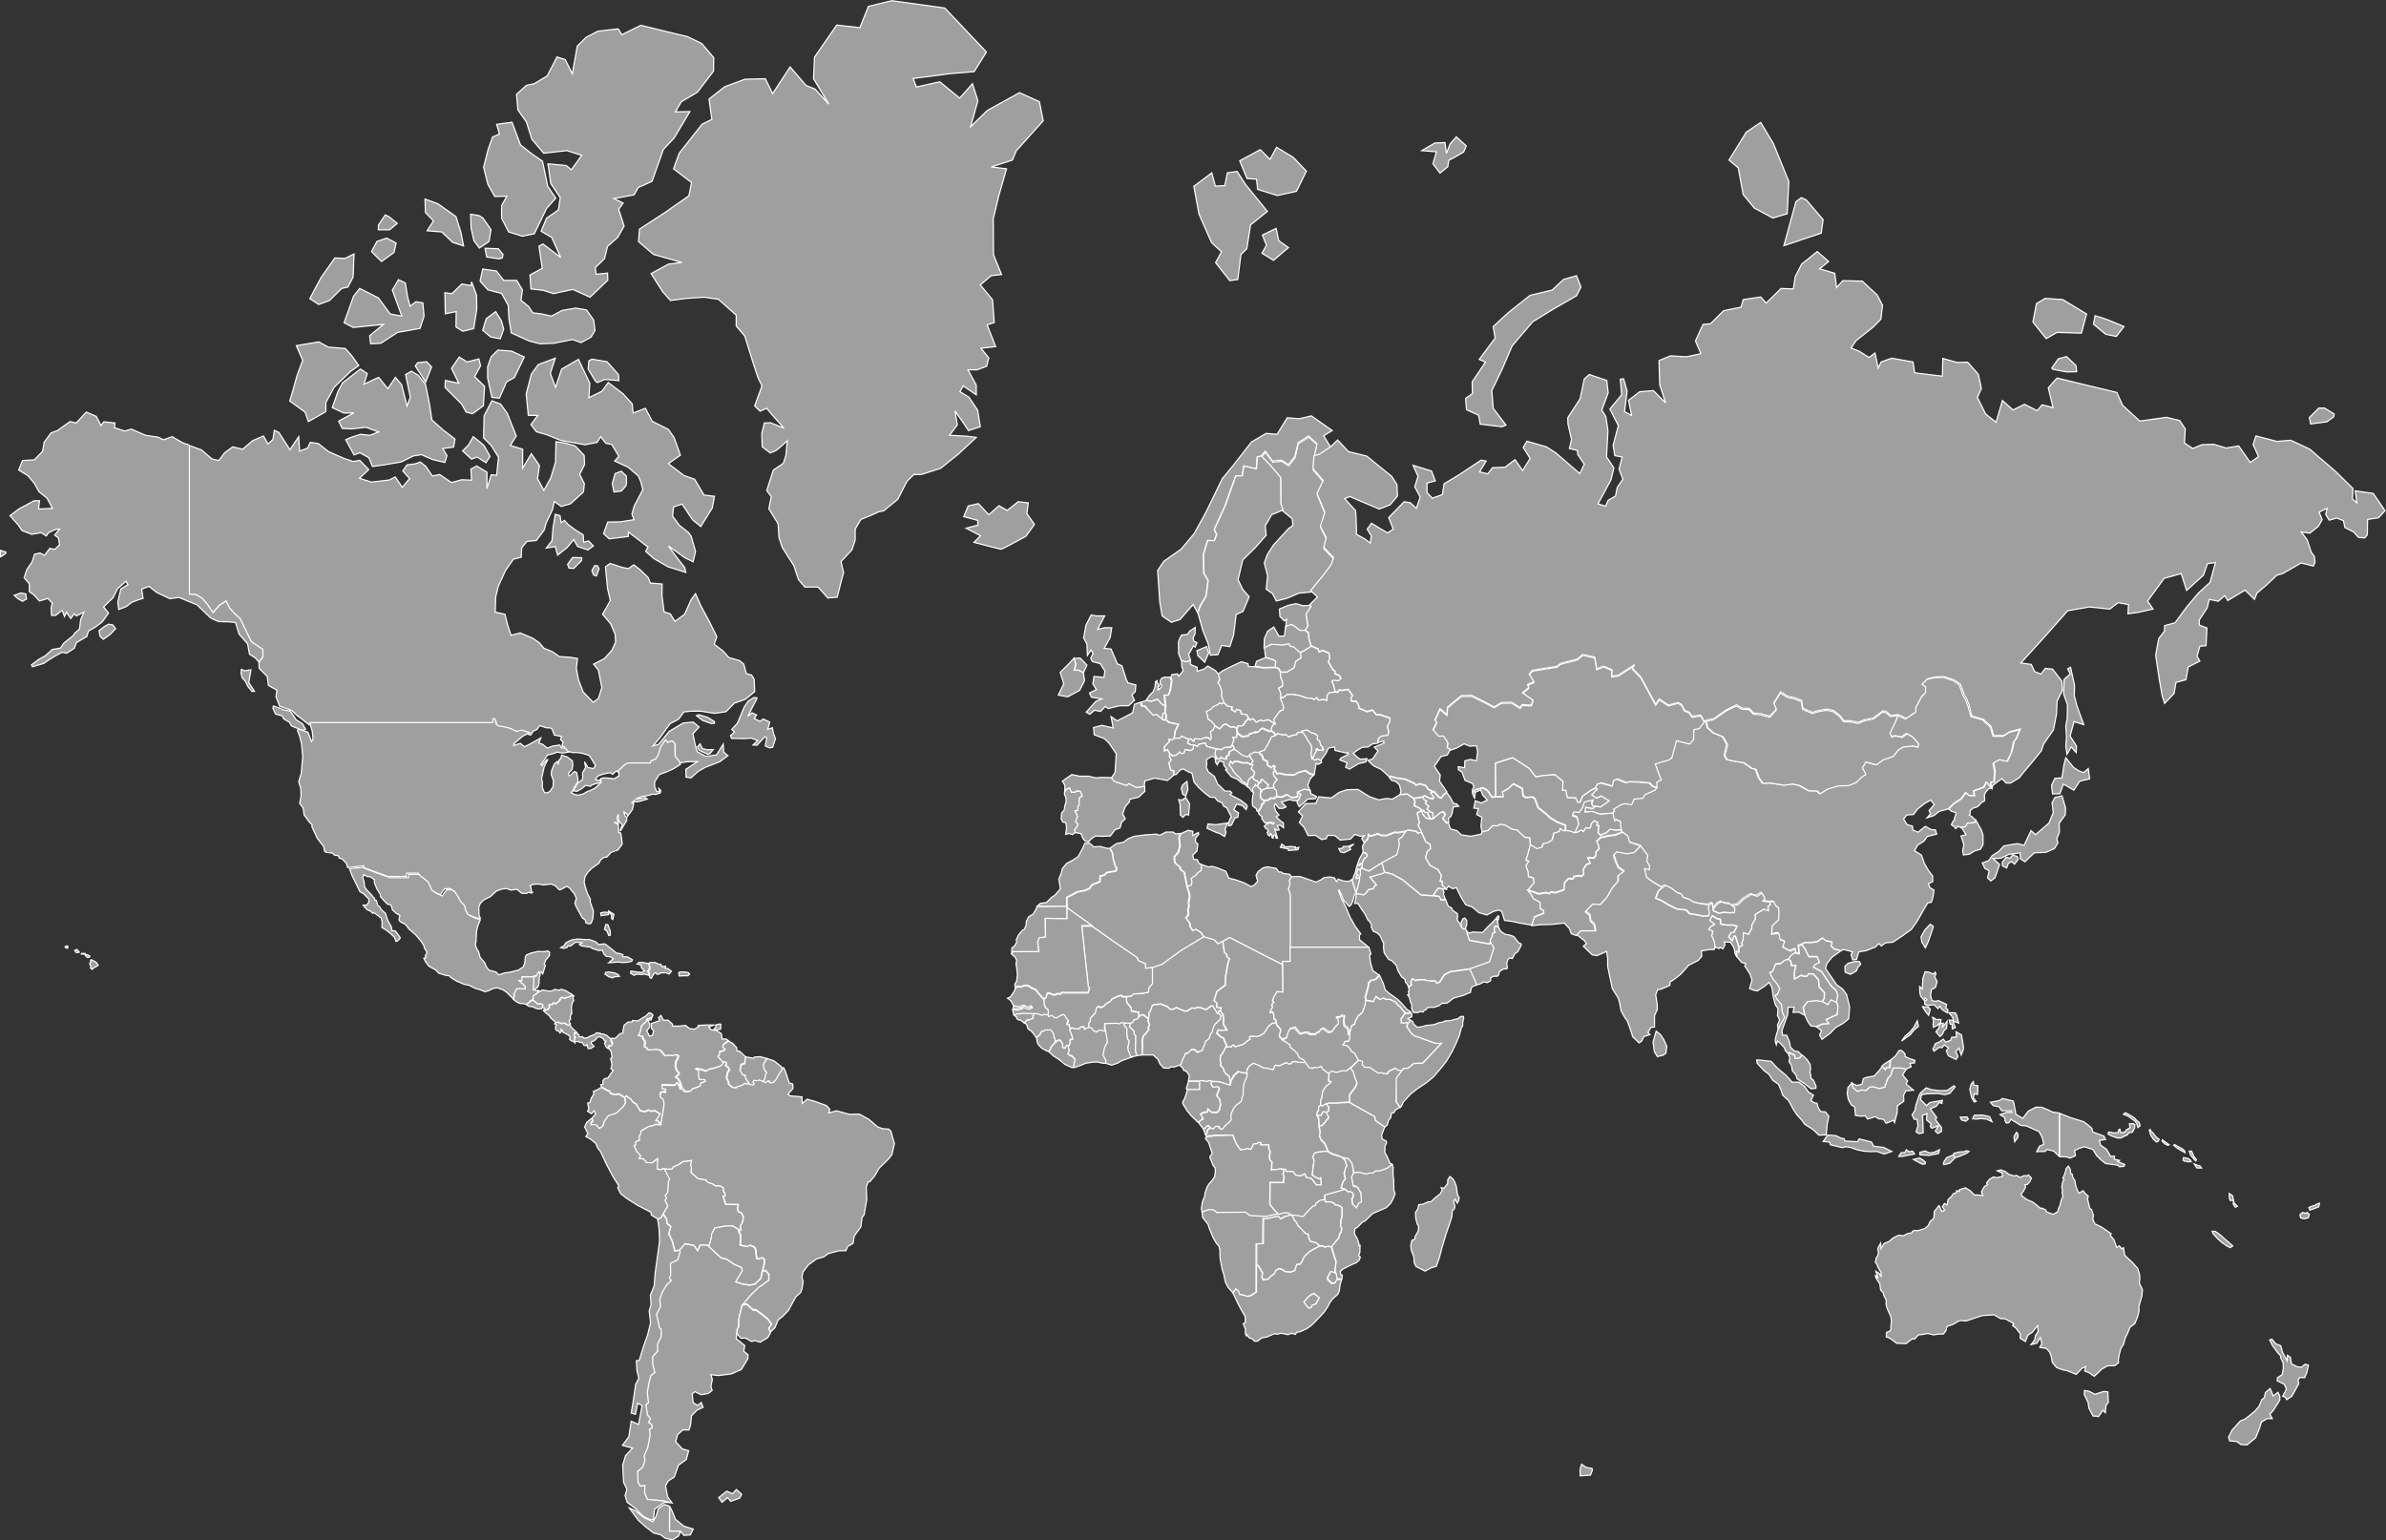 <?xml version="1.0" encoding="utf-8"?>
<!-- Generator: Adobe Illustrator 24.1.0, SVG Export Plug-In . SVG Version: 6.00 Build 0)  -->
<svg version="1.1" id="Слой_1" xmlns:amcharts="http://amcharts.com/ammap"
	 xmlns="http://www.w3.org/2000/svg" xmlns:xlink="http://www.w3.org/1999/xlink" x="0px" y="0px" viewBox="0 0 1008.9 651.4"
	 style="enable-background:new 0 0 1008.9 651.4;" xml:space="preserve">
<rect x="0" y="0" width="1008.9" height="651.4" fill="#333333" stroke="none"/>
<style type="text/css">
	.st0{fill:#A09F9F;stroke:#FFFFFF;stroke-width:0.5;}
</style>
<defs>
	
		<amcharts:ammap  bottomLatitude="-55.55" leftLongitude="-169.6" projection="mercator" rightLongitude="190.25" topLatitude="83.68">
		</amcharts:ammap>
</defs>
<g>
	<path id="AE" class="st0" d="M620.1,394l0.5-0.1l0.1,0.8l2.2-0.5l2.3,0.1l1.7,0.1l1.9-2.1l2.1-2l1.8-1.9l0.5,1.1l0.4,2.4l-1.4,0
		l-0.2,2l0.5,0.4l-1.3,0.6l0,1.2l-0.8,1.3l-0.1,1.2l-0.6,0.6l-8.4-1.5l-1.1-3.1L620.1,394z"/>
	<path id="AF" class="st0" d="M647.1,357.2l2.9,1.3l2.1-0.5l0.6-1.6l2.2-0.5l1.6-1.1l0.6-2.8l2.4-0.7l0.4-1.3l1.3,0.9l0.8,0.1l1.6,0
		l2.1,0.7l0.9,0.4l2-1.1l0.9,0.7l0.9-1.6l1.7,0.1l0.4-0.5l0.3-1.4l1.2-1.2l1.5,0.8l-0.3,1.1l0.8,0.2l-0.3,3l1.1,1.1l1-0.7l1.2-0.3
		l1.7-1.6l1.9,0.3l2.9,0l0.5,1l-1.6,0.4l-1.4,0.6l-3.2,0.4l-3,0.7l-1.6,1.5l0.7,1.5l0.3,1.7l-1.4,1.4l0.1,1.3l-0.8,1.2l-2.7-0.1
		l1.1,2.2l-1.8,0.8l-1.2,2l0.2,2l-1.1,0.9l-1-0.3l-2.1,0.4l-0.3,0.9l-2.1,0l-1.6,1.8l-0.1,2.8l-3.6,1.3l-2-0.3l-0.6,0.7l-1.7-0.4
		l-2.8,0.5l-4.7-1.6l2.5-2.9l-0.2-2.1l-2.1-0.6l-0.2-2.1l-0.9-2.6l1.2-1.8l-1.2-0.5l0.8-2.5L647.1,357.2z"/>
	<path id="AL" class="st0" d="M533.2,334.9l-0.4,1.3l0.4,1.6l1.2,0.9l-0.1,1l-0.9,0.5l-0.2,1.2l-1.3,1.8l-0.5-0.3l-0.1-0.8l-1.6-1.2
		l-0.2-1.8l0.2-2.5l0.4-1.2l-0.5-0.6l-0.2-1.2l1.2-1.9l0.2,0.7l0.8-0.3l0.6,1l0.7,0.4L533.2,334.9z"/>
	<path id="AM" class="st0" d="M597.7,337.8l3.9-0.6l0.6,1l1.1,0.6l-0.6,0.9l1.5,1.3l-0.8,1.2l1.2,1l1.3,0.6l0.1,2.5l-1,0.1l-1.1-2.1
		l0-0.6l-1.2,0l-0.8-1l-0.6,0.1l-1.1-1.1l-2.1-0.9l0.3-1.8L597.7,337.8z"/>
	<path id="AO" class="st0" d="M521.3,480l0.7,2.1l0.8,1.7l0.6,0.9l1.1,1.5l1.9-0.2l0.9-0.4l1.5,0.4l0.4-0.7l0.7-1.6l1.7-0.1l0.2-0.5
		l1.4,0l-0.2,1l3.4,0l0.1,1.8l0.6,1.1l-0.4,1.7l0.2,1.7l0.9,1l-0.2,3.4l0.7-0.3l1.2,0.1l1.7-0.4l1.3,0.2l0.3,0.9l-0.3,1.4l0.5,1.3
		l-0.4,1.1l0.2,1l-5.8,0l-0.1,9.2l1.9,2.4l1.8,1.8l-5.2,1.2l-6.8-0.4l-1.9-1.4l-11.4,0.1l-0.4,0.2l-1.7-1.3l-1.8-0.1l-1.7,0.5
		l-1.4,0.6l-0.3-1.8l0.4-2.6l1-2.6l0.1-1.2l0.9-2.6l0.7-1.2l1.6-1.9l0.9-1.3l0.3-2.1l-0.1-1.6l-0.8-1l-0.7-1.7l-0.7-1.7l0.1-0.6
		l0.9-1.1l-0.9-2.7l-0.6-1.9l-1.4-1.8l0.3-0.5l1.2-0.4l0.8,0.1l1-0.3L521.3,480z M510.4,479.5l-0.7,0.3l-0.8-2.1l1.1-1.2l0.8-0.5
		l1.1,1l-1,0.6l-0.5,0.7L510.4,479.5z"/>
	<path id="AR" class="st0" d="M291.9,649.2l-2.7,0.2l-1.4-1.7l-1.7-0.1l-3,0l0-10.6l1.1,2.1l1.4,3.5l3.6,2.9l3.9,1.2L291.9,649.2z
		 M293.4,526.7l1.6,2.2l1.1-2.4l3.2,0.1l0.5,0.6l5.2,4.9l2.3,0.5l3.4,2.3l2.9,1.2l0.4,1.4l-2.8,4.7l2.8,0.9l3.1,0.5l2.2-0.5l2.5-2.4
		l0.5-2.7l1.4-0.6l1.4,1.8l-0.1,2.5l-2.4,1.7l-1.9,1.3l-3.2,3.1l-3.7,4.4l-0.7,2.6l-0.8,3.4l0,3.3l-0.6,0.7l-0.2,2.2l-0.2,1.8
		l3.6,2.9l-0.4,2.4l1.8,1.5l-0.1,1.7l-2.7,4.5l-4.2,1.9l-5.6,0.7l-3.1-0.4l0.6,2.1l-0.6,2.7l0.5,1.9l-1.7,1.3l-2.9,0.5l-2.7-1.3
		l-1.1,1l0.4,3.7l1.9,1.1l1.5-1.2l0.8,2l-2.6,1.2l-2.3,2.4l-0.4,3.9l-0.7,2.1l-2.6,0l-2.2,2l-0.8,3l2.8,3l2.7,0.8l-1,3.7l-3.3,2.4
		l-1.8,5l-2.6,1.7l-1.1,2.1l0.9,4.6l1.9,2.6l-1.2-0.2l-2.6-0.7l-6.8-0.6l-1.2-2.6l0.1-3.3l-1.9,0.3l-1-1.6l-0.2-4.6l2.2-1.9l0.9-2.7
		l-0.3-2.1l1.5-3.5l1-5.3l-0.3-2.3l1.2-0.7l-0.3-1.5l-1.3-0.8l0.9-1.6l-1.3-1.5l-0.7-4.4l1.1-0.8l-0.5-4.5l0.7-3.8l0.8-3.2l1.7-1.3
		l-0.9-3.5l0-3.2l2.1-2.3l-0.1-2.9l1.6-3.3l0-3.1l-0.7-0.6l-1.3-5.7l1.7-3.3l-0.3-3.1l1-2.9l1.8-3l2-2l-0.8-1.2l0.6-1l-0.1-5.1
		l3.1-1.5l1-3.2l-0.3-0.8l2.3-2.7L293.4,526.7z"/>
	<path id="AT" class="st0" d="M523.1,310.1l-0.2,1.7l-1.6,0l0.5,0.9l-0.9,2.6l-0.5,0.7l-2.5,0.1l-1.4,0.9l-2.3-0.3l-4-1.1l-0.6-1.4
		l-2.8,0.7l-0.3,0.8l-1.7-0.6l-1.4-0.1l-1.3-0.7l0.4-1l-0.1-0.7l0.8-0.2l1.4,1.1l0.4-1.1l2.5,0.2l2-0.7l1.3,0.1l0.9,0.8l0.3-0.7
		l-0.4-2.7l1-0.5l1-2l2.1,1.4l1.6-1.7l1-0.3l2.2,1.3l1.3-0.2l1.3,0.8l-0.2,0.5L523.1,310.1z"/>
	<path id="AU" class="st0" d="M883.2,588.4l2.7,1.3l1.5-0.5l2.2-0.7l1.7,0.2l0.2,4.4l-1,1.3l-0.3,3.1l-1-1l-1.9,2.7l-0.6-0.2
		l-1.7-0.1l-1.7-3.3l-0.4-2.5l-1.6-3.3l0.1-1.7L883.2,588.4z M878,502.4l1,2.3l1.8-1.1l0.9,1.2l1.3,1.1l-0.3,1.3l0.6,2.5l0.4,1.5
		l0.7,0.4l0.8,2.5l-0.3,1.5l0.9,2l3,1.5l2,1.4l1.9,1.3l-0.4,0.7l1.6,1.9l1.1,3.2l1.1-0.7l1.1,1.3l0.7-0.5l0.5,3.2l2,1.9l1.3,1.2
		l2.2,2.5l0.8,2.5l0.1,1.8l-0.2,1.9l1.3,2.7l-0.2,2.8l-0.5,1.5l-0.8,2.9l0.1,1.9l-0.6,2.3l-1.2,3l-2.1,1.6l-1,2.6l-0.9,1.7l-0.8,2.9
		l-1.1,1.7l-0.7,2.6l-0.4,2.4l0.1,1.1l-1.6,1.2l-3.1,0.1l-2.6,1.5l-1.3,1.4l-1.7,1.5l-2.3-1.6l-1.7-0.6l0.4-1.9l-1.5,0.7l-2.5,2.6
		l-2.4-1l-1.6-0.6l-1.6-0.3l-2.7-1l-1.8-2.2l-0.5-2.7l-0.7-1.8l-1.4-1.4l-2.7-0.4l0.9-1.7l-0.7-2.5l-1.4,2.4l-2.5,0.6l1.5-1.9l0.4-2
		l1.1-1.6l-0.2-2.5l-2.3,2.8l-1.8,1.2l-1.1,2.7l-2.2-1.4l0.1-1.8l-1.8-2.4l-1.5-1.2l0.5-0.8l-3.6-2l-2-0.1l-2.7-1.6l-5,0.3l-3.6,1.2
		l-3.2,1.1l-2.7-0.2l-3,1.7l-2.4,0.8l-0.5,1.8l-1,1.4l-2.4,0.1l-1.8,0.3l-2.5-0.6l-2,0.4l-1.9,0.2l-1.7,1.8l-0.8-0.2l-1.4,1
		l-1.3,1.1l-2-0.1l-1.9,0l-3-2.2l-1.5-0.6l0.1-1.9l1.4-0.5l0.5-0.8l-0.1-1.2l0.3-2.3l-0.3-1.9l-1.5-3.3l-0.5-1.8l0.1-1.8l-1.1-2.1
		l-0.1-0.9l-1.2-1.3l-0.3-2.5l-1.6-2.5l-0.4-1.3l1.2,1.3l-0.9-2.9l1.4,0.9l0.8,1.2l0-1.6l-1.4-2.4l-0.3-1l-0.7-0.9l0.3-1.8l0.6-0.8
		l0.4-1.5l-0.3-1.8l1.2-2.2l0.2,2.3l1.2-2.1l2.3-1l1.4-1.3l2.1-1.1l1.3-0.2l0.8,0.4l2.2-1.1l1.7-0.3l0.4-0.7l0.7-0.3l1.5,0.1
		l2.9-0.9l1.5-1.3l0.7-1.6l1.6-1.5l0.1-1.2l0.1-1.6l2-2.5l1.2,2.5l1.2-0.6l-1-1.4l0.9-1.4l1.2,0.6l0.3-2.2l1.5-1.4l0.7-1.1l1.4-0.5
		l0-0.8l1.2,0.3l0-0.7l1.2-0.4l1.4-0.4l2.1,1.3l1.6,1.7l1.8,0l1.8,0.3l-0.6-1.6l1.3-2.3l1.3-0.7l-0.4-0.7l1.2-1.6l1.7-1l1.4,0.3
		l2.4-0.5l-0.1-1.5l-2.1-0.9l1.5-0.4l1.9,0.7l1.5,1.2l2.4,0.7l0.8-0.3l1.7,0.9l1.6-0.8l1.1,0.2l0.7-0.5l1.3,1.4l-0.7,1.5l-1.1,1.2
		l-1,0.1l0.3,1.1l-0.8,1.4l-1,1.4l0.2,0.8l2.2,1.6l2.2,0.9l1.4,1l2,1.7l0.8,0l1.5,0.7l0.4,0.9l2.7,1l1.9-1l0.5-1.6l0.6-1.3l0.3-1.6
		l0.9-2.3l-0.4-1.4l0.2-0.8l-0.3-1.6l0.4-2.2l0.5-0.6l-0.4-1l0.7-1.5l0.5-1.6l0.1-0.8l1-1.1l0.8,1.4l0.2,1.8l0.7,0.3l0.1,1.2l1,1.5
		l0.2,1.6L878,502.4z"/>
	<path id="AZ" class="st0" d="M601.7,342.7l0.8,1l1.2,0l0,0.6l1.1,2.1l-1.9-0.5l-1.4-1.7l-0.4-1.4L601.7,342.7z M608.3,337.3
		l1.2,0.3l0.5-0.9l1.7-1.5l1.5,2l1.4,2.6l1.3,0.2l0.9,1l-2.3,0.3L614,344l-0.5,1.3l-1,0.8l0.1,1.8l-0.7,0.2l-1.7-1.9l1-1.8l-0.8-1.1
		l-1.1,0.3l-3.3,2.7l-0.1-2.5l-1.3-0.6l-1.2-1l0.8-1.2l-1.5-1.3l0.6-0.9l-1.1-0.6l-0.6-1l0.7-0.6l2.1,1.1l1.5,0.2l0.4-0.4l-1.4-2
		l0.7-0.5l0.8,0.1L608.3,337.3z"/>
	<path id="BA" class="st0" d="M528.8,323.4l1,0l-0.7,1.7l1.4,1.5l-0.4,1.8l-0.7,0.2l-0.5,0.4l-0.9,0.9l-0.4,2.1l-2.5-1.4l-1.1-1.6
		l-1.1-0.9l-1.3-1.4l-0.6-1.2l-1.4-1.8l0.6-1.6l1,0.9l0.6-0.8l1.3-0.1l2.4,0.7l1.9-0.1L528.8,323.4z"/>
	<path id="BD" class="st0" d="M735.3,400.7l-0.1,2.2l-1-0.5l0.2,2.4l-0.8-1.6l-0.2-1.5l-0.5-1.4l-1.2-1.8l-2.6-0.1l0.3,1.2l-0.9,1.7
		l-1.2-0.6l-0.4,0.5l-0.8-0.3l-1.1-0.3l-0.4-2.5l-1-2.3l0.5-1.8l-1.7-0.8l0.6-1.1l1.8-1.1l-2-1.6l1-2.1l2.2,1.3l1.3,0.2l0.2,2.1
		l2.7,0.4l2.6,0l1.6,0.5l-1.3,2.6l-1.3,0.2l-0.9,1.7l1.5,1.6l0.5-1.9l0.8,0L735.3,400.7z"/>
	<path id="BE" class="st0" d="M484.8,296.2l2.1,0.4l2.6-0.9l1.8,2l1.5,1l-0.3,3l-0.7,0.2l-0.3,2.4l-2.5-2l-1.4,0.3l-2-2.1l-1.3-1.8
		l-1.3-0.1l-0.4-1.6L484.8,296.2z"/>
	<path id="BF" class="st0" d="M467.6,436.7l-1.9-0.7l-1.3,0.1l-1,0.7l-1.3-0.6l-0.5-0.9l-1.3-0.6l-0.2-1.6l0.8-1.2l-0.1-1l2.2-2.4
		l0.4-2l0.8-0.7l1.4,0.4l1.2-0.6l0.4-0.7l2.2-1.3l0.5-0.9l2.6-1.2l1.5-0.4l0.7,0.6l1.8,0l-0.2,1.4l0.4,1.3l1.6,1.9l0.1,1.4l3.2,0.6
		l-0.1,2l-0.6,0.9l-1.4,0.3l-0.6,1.2l-1,0.3l-2.5-0.1l-1.3-0.2l-0.9,0.5l-1.2-0.2l-4.9,0.1l-0.1,1.6L467.6,436.7z"/>
	<path id="BG" class="st0" d="M539,325.8l0.8,1.6l1.1-0.3l2.2,0.6l4.1,0.2l1.4-1l3.3-0.9l2,1.4l1.6,0.4l-1.5,1.6l-1,2.7l0.9,2.2
		l-2.4-0.5l-2.9,1.2l0,1.9l-2.5,0.4l-2-1.3l-2.2,1l-2.1-0.1l-0.2-2.5l-1.4-1.2l0.5-0.5l-0.3-0.5l0.5-1.2l1.1-1.2l-1.4-1.7l-0.3-1.4
		L539,325.8z"/>
	<path id="BI" class="st0" d="M557.8,476.2l-0.2-3.4l-0.7-1.3l1.7,0.2l0.9-1.6l1.5,0.2l0.2,1.1l0.6,0.6l0,0.9l-0.7,0.6l-1.1,1.5
		l-1,1L557.8,476.2z"/>
	<path id="BJ" class="st0" d="M483,446.2l-2.3,0.3l-0.7-1.9l0.1-6.5l-0.6-0.6l-0.1-1.4l-1-1l-0.9-0.8l0.4-1.5l1-0.3l0.6-1.2l1.4-0.3
		l0.6-0.9l0.9-0.8l1,0l2.1,1.6l-0.1,0.9l0.6,1.7l-0.6,1.1l0.3,0.8l-1.4,1.8l-0.9,0.9l-0.5,1.8l0.1,1.8L483,446.2z"/>
	<path id="BN" class="st0" d="M795.7,451l1.1-1l2.4-1.5l-0.1,1.4l-0.2,1.8l-1.3-0.1l-0.6,1L795.7,451z"/>
	<path id="BO" class="st0" d="M299.3,526.6l-3.2-0.1l-1.1,2.4l-1.6-2.2l-3.7-0.7l-2.3,2.7l-2,0.4l-1.1-4.2l-1.5-3.3l0.9-2.9
		l-1.5-1.3l-0.4-2.1l-1.4-2l1.8-3.1l-1.2-2.4l0.6-1l-0.5-1.1l1.1-1.4l0.1-2.4l0.1-2l0.6-1l-2.4-4.6l2.1,0.2l1.4-0.1l0.6-0.9l2.5-1.1
		l1.5-1.1l3.7-0.5l-0.3,2.1l0.3,1.1l-0.2,1.9l3,2.6l3.1,0.5l1.1,1.1l1.9,0.6l1.2,0.8l1.8,0l1.6,0.8l0.1,1.7l0.5,0.8l0,1.2l-0.8,0
		l1.1,3.4l5.4,0.1l-0.4,1.7l0.3,1.2l1.5,0.8l0.7,1.8l-0.5,2.3l-0.8,1.3l0.3,1.7l-0.9,0.6l0-0.9l-2.6-1.5l-2.6,0l-4.9,0.9l-1.3,2.6
		l-0.1,1.6l-1.1,3.6L299.3,526.6z"/>
	<path id="BR" class="st0" d="M313.9,552l3.7-4.4l3.2-3.1l1.9-1.3l2.4-1.7l0.1-2.5l-1.4-1.8l-1.4,0.6l0.5-1.8l0.4-1.8l0-1.7l-1-0.6
		l-1.1,0.5l-1-0.1l-0.3-1.2l-0.3-2.8l-0.5-0.9l-1.9-0.8l-1.1,0.6l-3-0.6l0.2-4.1l-0.8-1.7l0.9-0.6l-0.3-1.7l0.8-1.3l0.5-2.3
		l-0.7-1.8l-1.5-0.8l-0.3-1.2l0.4-1.7l-5.4-0.1l-1.1-3.4l0.8,0l0-1.2L306,504l-0.1-1.7l-1.6-0.8l-1.8,0l-1.2-0.8l-1.9-0.6l-1.1-1.1
		l-3.1-0.5l-3-2.6l0.2-1.9l-0.3-1.1l0.3-2.1l-3.7,0.5l-1.5,1.1l-2.5,1.1l-0.6,0.9l-1.4,0.1l-2.1-0.2l-1.6,0.5l-1.3-0.3l0.2-4.3
		l-2.3,1.7l-2.5-0.1l-1.1-1.5l-1.9-0.2l0.6-1.2l-1.6-1.7l-1.2-2.5l0.7-0.5l0-1.2l1.7-0.8l-0.3-1.5l0.7-1l0.2-1.3l3.2-1.9l2.3-0.5
		l0.4-0.4l2.5,0.1l1.3-7.6l0.1-1.2l-0.4-1.6l-1.2-1l0-2l1.6-0.5l0.6,0.3l0.1-1.1l-1.6-0.3l0-1.7l5.5,0.1l0.9-1l0.8,0.9l0.5,1.6
		l0.5-0.3l1.5,1.5l2.2-0.2l0.5-0.9l2.1-0.7l1.2-0.5l0.3-1.2l2-0.8l-0.2-0.6l-2.4-0.2l-0.4-1.8l0.1-1.9l-1.3-0.7l0.5-0.3l2.1,0.4
		l2.2,0.7l0.8-0.7l2-0.4l3.1-1l1-1.1l-0.4-0.8l1.5-0.1l0.7,0.6l-0.4,1.2l1,0.4l0.6,1.3l-0.8,1l-0.4,2.4l0.7,1.4l0.2,1.3l1.7,1.3
		l1.4,0.1l0.3-0.5l0.9-0.1l1.3-0.5l0.9-0.7l1.5,0.2l0.7-0.1l1.5,0.2l0.3-0.6l-0.5-0.6l0.3-0.8l1.1,0.2l1.3-0.3l1.6,0.6l1.2,0.6
		l0.9-0.8l0.6,0.1l0.4,0.8l1.3-0.2l1.1-1.1l0.9-2.1l1.7-2.6l1-0.1l0.7,1.5l1.6,4.9l1.5,0.5l0.1,1.9l-2.1,2.3l0.9,0.8l5,0.4l0.1,2.8
		l2.1-1.8l3.5,1l4.7,1.7l1.4,1.6l-0.5,1.5l3.3-0.9l5.5,1.5l4.2-0.1l4.1,2.3l3.6,3.1l2.2,0.8l2.4,0.1l1,0.9l1,3.6l0.5,1.7l-1.1,4.7
		l-1.4,1.8l-4,3.9l-1.8,3.2l-2.1,2.5l-0.7,0.1l-0.8,2.1l0.2,5.4l-0.8,4.5l-0.3,1.9l-0.9,1.2l-0.5,3.9l-2.8,3.9l-0.5,3.1l-2.3,1.3
		l-0.7,1.8l-3,0l-4.4,1.2l-2,1.4l-3.1,0.9l-3.3,2.4l-2.4,3.1l-0.4,2.3l0.5,1.7l-0.5,3.2l-0.6,1.5l-2,1.8l-3.1,5.7l-2.5,2.6l-1.9,1.5
		l-1.3,3.2l-1.9,1.9l-0.8-1.9l1.2-1.6l-1.6-2.2l-2.2-1.8l-2.9-2.1l-1,0.1l-2.8-2.5L313.9,552z"/>
	<path id="BS" class="st0" d="M258.1,395.5l-0.7,0.2l-0.7-1.8l-1.1-0.9l0.6-2l0.8,0.1l1,2.5L258.1,395.5z M257.3,386.8l-3.1,0.5
		l-0.2-1.2l1.3-0.3l1.9,0.1L257.3,386.8z M259.6,386.7l-0.5,2.2l-0.5-0.4l0-1.6l-1.3-1.2l0-0.4L259.6,386.7z"/>
	<path id="BT" class="st0" d="M732.6,383l1.1,1l-0.2,1.9l-2.3,0.1l-2.4-0.2l-1.8,0.5l-2.5-1.2l-0.1-0.6l1.9-2.3l1.5-0.8l2,0.7
		l1.5,0.1L732.6,383z"/>
	<path id="BW" class="st0" d="M547.4,516.2l0.6,0.5l0.9,1.7l3.2,3.3l1.2,0.3l0,1.1l0.8,1.9l2.2,0.5l1.8,1.4l-4,2.2l-2.5,2.3l-0.9,2
		l-0.8,1.2l-1.5,0.2l-0.5,1.5l-0.3,1l-1.8,0.7l-2.3-0.2l-1.3-0.9l-1.2-0.4l-1.4,0.7l-0.7,1.5l-1.3,0.9l-1.4,1.4l-2,0.3l-0.6-1.1
		l0.3-1.9l-1.7-2.9l-0.8-0.5l0-8.9l2.8-0.1l0.1-10.6l2.1-0.1l4.3-1l1.1,1.2l1.8-1.1l0.8,0l1.6-0.7l0.5,0.2L547.4,516.2z"/>
	<path id="BY" class="st0" d="M541.3,284.3l2.7,0l3-1.8l0.7-2.7l2.3-1.6l-0.3-2.2l1.7-0.8l3-1.9l3,1.3l0.4,1.2l1.5-0.6l2.7,1.2
		l0.3,2.3l-0.6,1.3l1.8,3.2l1.1,0.9l-0.2,0.9l1.9,0.8l0.8,1.3l-1.1,1l-2.3-0.2l-0.5,0.4l0.7,1.5l0.7,2.9l-2.4,0.3l-0.9,1l-0.2,2.3
		l-1.1-0.4l-2.5,0.2l-0.7-1l-1.1,0.8l-1.1-0.6l-2.2-0.1l-3.1-1.1l-2.8-0.4l-2.2,0.1l-1.5,1.2l-1.3,0.2l-0.1-2l-0.9-2.1l1.7-0.9
		l0-1.8l-0.8-1.8L541.3,284.3z"/>
	<path id="BZ" class="st0" d="M225.6,413.2l0-0.4l0.3-0.1l0.5,0.3l1-1.8l0.5,0l0,0.4l0.5,0l0,0.8l-0.5,1.3l0.2,0.5l-0.3,1l0.2,0.3
		l-0.3,1.5l-0.6,0.8l-0.5,0.1l-0.6,1l-0.8,0l0.2-3.3L225.6,413.2z"/>
	<path id="CA" class="st0" d="M199.2,96.5l-0.2-5.9l3.6,0.6l1.6,1l3.4,4.9l-0.8,5l-4.1,2.8l-2.3-3.1L199.2,96.5z M212.4,109.1
		l0.3-1.5l-2-2.4l-5.6-0.2l0.7,3.7l5.3,0.8L212.4,109.1z M248.7,156.1l3.1,5.1l0.8,0.6l3.1-1.3l3,0.2l3,0.3l-0.2-2.6l-4.8-5.4
		l-6.4-1.1l-1.3,0.7L248.7,156.1z M183.3,93.4l-2.7,4.2l6.2,0.5l4.6,4.4l4.6,1.5l-1.1-5.7l-2.1-6.7l-7.6-5.4l-5.5-2l0.2,5.7
		L183.3,93.4z M209.2,83.1l5.1-0.1l-2.2,4l0,5.3l3,5.8l5.8,1.8l5-1l5.2-10.7l3.9-4.4l-3.4-5l-2.2-10.6l-4.6-3.2l-4.7-3.7l-3.6-9.6
		l-6.5,0.9l1.2,4.1l-2.9,1.2l-1.9,5.3l-1.9,7.5l1.8,7.3L209.2,83.1z M145.5,136.5l3.9,2l12.7-1.3l-5.8,4.8l0.4,3.4l4.3-0.2l7.1-4.6
		l9.5-1.7l1.7-5.2l-0.5-5.6l-2.9-0.5l-2.5,1.9l-1.1-4.1l-0.9-5.7l-2.9-1.4l-2.6,4.4l4,11l-4.9-0.9l-5-6.8l-7.9-4l-2.6,3.3
		L145.5,136.5z M168,94.5l-3.6-2.9l-1.5-0.7l-2.9,4.3l0,2l4.7,0L168,94.5z M166.6,106.8l0.9-4l-4-2.1l-4.1,1.4l-2.3,4.3l4.2,4.2
		L166.6,106.8z M195.7,140.1l4.6-1.1l1.3-8.3l-0.1-5.9l-2.1-5.6l-0.2,1.6l-3.9-0.7l-4.2,4.1l-3-0.4l0.2,8.9l4.6-0.9l-0.1,6.5
		L195.7,140.1z M192.4,185.7l-5.1-3.9l-4.7-4.2l-0.9-6.2l-1.8-8.9l-3.1-3.8L174,157l-2.5,1.4l2,9.6l-1.4,3.7l-2.3-9l-2.6-3.1
		l-3.2,4.8l-3.9-4.8l-6.2,2.9l1.4-4.5l-2.9-1.9l-7.5,5.8l-2,3.7l-2.4,6.8l4.9,2.3l4.3-0.1l-6.5,3.5l1.5,3.1l4,0.2l6-0.7l5.4,2
		l-3.7,1.4l-4-0.4l-4.3,1.4l-1.9,0.9l3.5,6.4l2.5-0.9l3.8,2.1l1.5,3.7l5-0.7l7.1-1.2l5.3-2.6l3.3-0.5l4.8,2.1l5.1,1.2l0.9-2.9
		l-1.8-3l4.6-0.6L192.4,185.7z M200.1,184.7l-2,3.5l-2.5,2.5l3.8,3.5l2.3-0.9l3.8,2.4l1.7-2.7l-1.7-3l-0.8-1.5l-1.7-1.5L200.1,184.7
		z M182.5,155.2l-2.1-2.2l-3.8,0.4l-1,1.4l4.4,6.8L182.5,155.2z M211.2,168.4l3-6.9l3.3-1.8l4.2-8.7l-5.4-2.5l-5.8-0.4l-2.8,2.8
		l-1.5,4.2l0,4.8l1.8,8.2L211.2,168.4z M228.3,145.4l5.8-0.2l8-1.6l3.6,1.3l4.2-2.3l1.7-2.8l-0.6-4.5l-3-4.2l-4.6-0.8l-5.7,1
		l-4.5,2.4l-4.1-0.9l-3.8-0.5l-1.8-2.7l-3.2-2.6l0.6-4.4l-2.4-4l-5.5,0l-3.1-4l-5.8-0.8l-1.1,5.1l3.3,3.7l5.8,1.5l2.8,5.1l0.3,5.6
		l1,6l7.5,3.4L228.3,145.4z M139.3,127.1l5.2-5.1l2.6-0.6l2.2-4.2l0.4-9.8l-3.8,1.9l-4.3-0.2l-5.8,8.2l-4.8,9l3.8,2.5L139.3,127.1z
		 M211.5,143.3l1.5-4.1l-1-3.5l-2.4-3.9l-4,3l-1.5,4.9l3.4,2.8L211.5,143.3z M203.2,154.7l-0.7-2.9l-5,1.3l-3.3-2.1l-3.3,4.8
		l3.1,6.3l-5.7-1.2l-0.1,3l7,7l1.9,3.4l2.7,0.7l4.6-3.4l0.5-8.2l-4.2-4.1L203.2,154.7z M129.2,308.5l-1.2-2.3l-2.8-1.8l-1.4-2.1
		l-1-1.5l-2.6-0.5l-1.7-0.7l-2.9-1l-0.2,1l1.1,2.4l2.9,0.8l0.5,1.2l2.5,1.5l0.8,1.5l4.6,1.9L129.2,308.5z M250.9,230.9l-2-2.1
		l-2.1,0.5l-0.2-3.1l-3.2-2l-3.1-2.3l-1.6-1.8l-1.4,1l-0.5-3l-2-0.6l-1,6.1l-0.4,5.1l-2.4,3.1l3.8-0.6l1,3.6l4-3.2l2.8-3.4l1.6,2.9
		l4.4,1.5L250.9,230.9z M130.4,178.3l7.4-4.2v-3.9l3.5-6.4l6.9-6.7l3.5-2.5l-3-4.2l-2.7-3l-7.2-0.6l-4-2.2l-9.5,1.6l2.7,6.2
		l-2.4,6.4l-1.9,6.9l-1.2,3.9l6.5,4.7L130.4,178.3z M264.6,205.6l0.3-1l0-3.2l-2.2-2.1l-2.6,1l-1.2,4.2l0.7,3.6l3.1-0.4L264.6,205.6
		z M288.4,213.2l4.4,6.6l3.5,2.9l4.9-7.9l0.9-4.9l-4.4-0.5l-4-6.7l-4.5-1.6l-6.6-5l5.1-3.6l-2.7-7.5l-2.4-3.4l-6.8-3.4l-2.9-5.5
		l-5.2,2l-0.4-3.9l-3.9-4.3l-6.2-4.7l-2.7,3.7l-5.5,2.7l0.4-6.1l-4.8-10.1l-7.1,4.1l-2.6,7.7l-2.2-5.9l2.1-6.4l-7.2,2.7l-2.9,4
		l-2.2,8.4l0.9,9.1l4,0l-2.9,3.9l2.3,3l4.5,1.3l5.9,2.4l10.2,1.8l5.1-1l1.5-2.4l2.2,2.8l2.5,0.5l3,5l-1.8,2l5.7,2.6l4.3,3.7l1.1,2.6
		l0.8,3.2l-3.6,6.9l-1,3.4l0.9,2.4l-5.8,0.9l-5.3,0.1l-1.8,4.9l2.4,2.2l8.1-1l0-1.9l4.1,3.1l4.2,3.3l-1,1.8l3.4,3l6,3.5l7.6,2.4
		l-0.5-2.1l-2.9-3.7l-4-5.4l7,5l3.5,1.7l1-4.4l-1.8-6.3l-1.2-1.7l-3.8-3l-2.9-3.9l0.4-3.9L288.4,213.2z M222.6,51.6l2.3,7.3l5,5.9
		l9.8-1.1l6.3,2l-4.4,6.1l-2.2-1.8l-7.7-0.7l1.2,8.3l4,6l-0.8,5.2l-5,3.5l-2.3,5.5l4.5,2.6l3.8,8.5l-7.5-5.7l-1.7,0.9l1.4,9.4
		l-5.2,2.8l0.4,5.9l5.3,0.6l4.2,1.4l8.2-1.8l7.3,3.3l7.5-7.2l-0.1-3l-4.8,0.5l-0.4-2.8l3.9-3.8l1.3-5.2l4.3-3.8l2.7-4.8l-2.3-7.1
		l1.9-2.6l-3.9-1.9l8.5-1.6l1.8-3.1l5.8-2.6l4.8-13.5l4.6-4.9l6.6-11.1l-6.1,0.1l2.5-4.3l6.8-4l6.8-8.9l0.1-5.7l-5.1-6l-6-2.9
		l-7.5-1.8l-6.1-1.5l-6.1-1.5l-8.1,4l-1.5-2.5l-8.6,1l-5,2.6l-3.7,3.7l-2.1,11.7l-3-6l-3.5-1.1l-4.1,8l-5.5,3.3l-3.3,0.7l-4.2,3.8
		l0.6,6.6L222.6,51.6z M297,316.6l-1-2l-1.1,1.3l0.7,1.4l3.6,1.7l1-0.3l1.4-1.7l-2.6,0.1L297,316.6z M240,238.7l0.6,1.6l2,0.1
		l3.3-3.3l0.1-1.2l-3.9-0.1L240,238.7z M302.1,305.2l-2.9-1.8l-3.7-1.1l-1,0.4l2.6,2l3.6,1.3l1.4-0.1L302.1,305.2z M327,310
		l-0.4-2.2l-2,0.7l0.9-3.1l-2.8-1.3l-1.3,1l-2.5-1.2l1-1.5l-1.9-0.9l-1.8,1.5l1.9-3.8l1.5-2.8l0.5-1.2l-1.3-0.2l-2.4,1.5l-1.7,2.5
		l-2.9,6.9l-2.4,2.6l1.2,1.1l-1.7,1.5l0.4,1.2l5.4,0.1l3-0.2l2.7,1l-2,1.9l1.7,0.1l3.3-3.6l0.8,0.5l-0.6,3.4l1.8,0.8l1.3-0.2
		l1.2-3.6L327,310z M305.8,314.7l-2.8,4.6l-4.6,0.6l-3.6-2l-0.9-3.1l-0.9-4.5l2.6-2.8l-2.5-2.1l-4.2,0.4l-5.9,3.5l-4.5,5.5l-2.4,0.7
		l3.2-3.8l4-5.6l3.6-1.9l2.3-3.1l2.9-0.3l4.2,0l6,0.9l4.7-0.7l3.5-3.6l4.6-1.6l2-1.6l2-1.7l-0.2-5.2l-1.1-1.8l-2.2-0.6l-1.1-4
		l-1.8-1.5l-4.5-1.3l-2.5-2.8l-3.7-2.8l1.1-3.2l-3.1-6.3l-3.7-6.9l-2.2-5l-1.9,2.6l-2.7,6.1l-4.1,3l-2-3.2l-2.6-0.8l-0.9-7l0.1-4.8
		l-5-0.4l-0.9-2.3l-3.5-3.4l-2.6-2l-2.3,1.6l-2.9-0.6l-4.8-1.6l-2,1.4l0.9,9.2l1.2,5.1l-3.3,5.8l3.4,4l1.9,4.4l0.2,3.4l-1.6,3.5
		l-3.2,3.5l-4.5,2.3l2,2.5l1.5,7.4l-1.5,4.7l-2.2,1.5l-4.2-4.3l-2-5.2l-0.9-4.8l0.5-4.2l-3.1-0.5l-4.6-0.3l-3-2.1l-3.5-1.4l-2-2.4
		l-2.8-1.9l-5.2-2.2l-3.9,1l-1.3-3.9l-1.3-5l-4.1-0.9l0.2-6.4l1.1-4.5l3-6.6l3.4-4.9l3.3-0.8l0.2-4l2.2-2.7l4-0.4l3.3-4.4l0.8-2.9
		l2.7-5.7l0.8-3.5l2.9,2.1l3.9-1.1l5.5-5l0.4-3.5l-2-4l2.1-4.1l-0.2-3.9l-3.8-4l-4.1-1.2l-4-0.6l-0.2,8.7l-2,6.6l-2.9,5.3l-2.7-4.9
		l0.8-5.6l-3.4-5l-3.7,6.1l0-8l-5.2-1.6l2.5-4l-3.8-9.6l-2.8-3.9l-3.7-1.4l-3.3,6.4l-0.2,9.3l3.3,3.3l3,4.9L210,201l-2.3-0.2
		l-1.8,5.9l0-7l-4.3-2.6l-2.5,1.3l0.3,4.7l-4.1-0.2l-4.4,1.2l-5-3.4l-3.1,0.6l-2.8-4.1l-2.3-1.8l-2.2,0.8l-3.4,0.4l-1.8,2.6l2.9,3.2
		l-3.1,3.7l-3-4.4l-2.4,1.3l-7.6,0.9l-5.1-1.6l3.9-3.7l-3.8-3.9l-2.7,0.5l-3.9-1.3l-6.6-2.9l-4.3-3.4l-3.4-0.5l-1.1,2.4l-3.4,1.3
		l-0.4-6.1l-3.7,5.5l-4.7-7.3l-1.9-0.9l-0.6,3.9l-2.1,1.9l-1.9-3.4l-4.6,2l-4.2,3.6l-4.2-1l-3.4,2.5l-2.5,3.3l-2.9-0.7l-4.4-3.8
		l-5.2-1.9l0,27.6l0,35.4l2.8,0.2l2.7,1.6l2,2.4l2.5,3.6l2.7-3.1l2.8-1.8l1.5,2.9l1.9,2.2l2.6,2.4l1.8,3.8l2.9,5.9l4.8,3.2l0.1,3.1
		l-1.6,2.4l0.1,2.5l3.4,3.4l0.5,3.8l3.6,2l-0.4,2.8l1.6,4l5.1,1.8l2,1.9l5.4,4.2l0.4,0h8h8.3h2.8h8.5h8.3h8.4h8.4h9.5l9.6,0l5.8,0
		l0-1.6l0.9,0l0.5,2.3l0.9,0.7l2,0.3l2.9,0.7l2.7,1.3l2.3-0.5l3.4,1.1l1.1-1.7l1.6-0.7l0.6-1l0.6-0.6l2.6,0.9l1.9,0.1l0.7,0.6
		l0.9,2.4l3.1,0.6l-0.5,1.2l1.1,1.2l-0.5,1.6l1.2,0.5l-0.6,1.4l0.8,0.1l0.5-0.6l0.6,0.9l2.1,0.5l2.1,0l2.3,0.4l2.5,0.8l0.9,1.3
		l1.8,3l-0.9,1.3l-2.3-0.5l-1.4-2.4l0.4,2.5l-1.3,2.2l0.1,1.8l-0.2,1.1l-1.8,1.3l-1.3,2.1l-0.6,1.3l1.5,0.2l2.1-1.2l1.2-1.1l0.8-0.2
		l1.5,0.4l0.7-0.6l1.4-0.5l2.4-0.5v0v0l-0.2-1.1l-0.1,0l-0.9,0.2l-1.1-0.4l0.8-1.3l0.9-0.5l2-0.6l2.4-0.5l1.2,0.7l0.8-0.9l0.9-0.5
		l0.6,0.3l0,0.1l2.9-2.7l1.3-0.7l4.3,0l5.2,0l0.3-1l0.9-0.2l1.2-0.6l1-1.8l0.9-3.1l2.1-3.1l0.9,1.1l1.9-0.7l1.2,1.2l0,5.5l1.8,2.3
		l3.1-0.5l4.5-0.1l-4.9,3.3l0.1,3.3l2.1,0.3l3.1-2.8l2.8-1.6l6.2-2.4l3.5-2.6l-1.8-1.5L305.8,314.7z M252.2,243.6l1.1-3.1l-0.7-1.2
		l-1.1-0.1l-1.1,1.8l-0.1,0.4l0.7,1.8L252.2,243.6z M109.5,280.1L109.5,280.1l1.6-2.4L109.5,280.1z"/>
	<path id="CD" class="st0" d="M562,453.9l-0.2,3.3l1.1,0.4l-0.9,1l-1.1,0.7l-1.1,1.5l-0.6,1.3l-0.2,2.2l-0.6,1.1l0,2.1l-0.8,0.8
		l-0.1,1.7l-0.4,0.2l-0.3,1.5l0.7,1.3l0.2,3.4l0.5,2.6l-0.3,1.5l0.6,1.6l1.6,1.6l1.5,3.5l-1.1-0.3l-3.8,0.5l-0.8,0.3l-0.8,1.8
		l0.6,1.2l-0.5,3.4l-0.3,2.9l0.8,0.5l2,1.1l0.8-0.5l0.2,3.1l-2.1,0l-1.2-1.6l-1-1.2l-2.1-0.4l-0.6-1.5l-1.7,0.9l-2.2-0.4l-0.9-1.3
		l-1.8-0.3l-1.3,0.1l-0.2-0.9l-1-0.1l-1.3-0.2l-1.7,0.4l-1.2-0.1l-0.7,0.3l0.2-3.4l-0.9-1l-0.2-1.7l0.4-1.7l-0.6-1.1l-0.1-1.8
		l-3.4,0l0.2-1l-1.4,0l-0.2,0.5l-1.7,0.1l-0.7,1.6l-0.4,0.7l-1.5-0.4l-0.9,0.4l-1.9,0.2l-1.1-1.5l-0.6-0.9l-0.8-1.7l-0.7-2.1l-8.3,0
		l-1,0.3l-0.8-0.1l-1.2,0.4l-0.4-0.9l0.7-0.3l0.1-1.2l0.5-0.7l1-0.6l0.7,0.3l1-1.1l1.5,0l0.2,0.8l1,0.5l1.6-1.8l1.6-1.4l0.7-0.9
		l-0.1-2.3l1.2-2.7l1.3-1.4l1.8-1.3l0.3-0.9l0.1-1l0.5-1l-0.1-1.6l0.3-2.5l0.5-1.7l0.8-1.5l0.2-1.7l0.3-1.9l1.1-1.4l1.5-0.9l2.3,0.9
		l1.8,1l2.1,0.3l2.1,0.5l0.8-1.7l0.4-0.2l1.3,0.3l3.1-1.4l1.1,0.6l0.9-0.1l0.4-0.7l1-0.2l2.1,0.3l1.8,0.1l0.9-0.3l1.7,2.3l1.3,0.3
		l0.8-0.5l1.3,0.2l1.6-0.6l0.7,1.2L562,453.9z"/>
	<path id="CF" class="st0" d="M518.3,442.9l2.3-0.2l0.5-0.7l0.5,0.1l0.7,0.6l3.5-1.1l1.2-1.1l1.5-1l-0.3-1l0.8-0.3l2.7,0.2l2.6-1.3
		l2-3.1l1.4-1.1l1.8-0.5l0.3,1.2l1.6,1.8l0,1.2l-0.5,1.2l0.2,0.9l1,0.8l2.1,1.2l1.5,1.1l0,0.9l1.9,1.5l1.2,1.2l0.7,1.7l2.1,1.1
		l0.5,0.9l-0.9,0.3l-1.8-0.1l-2.1-0.3l-1,0.2l-0.4,0.7l-0.9,0.1l-1.1-0.6l-3.1,1.4l-1.3-0.3l-0.4,0.2l-0.8,1.7l-2.1-0.5l-2.1-0.3
		l-1.8-1l-2.3-0.9l-1.5,0.9l-1.1,1.4l-0.3,1.9l-1.8-0.2l-1.9-0.5l-1.7,1.5l-1.5,2.6l-0.3-0.8l-0.1-1.3l-1.3-0.9l-1-1.4l-0.2-1
		l-1.3-1.5l0.2-0.8l-0.3-1.2l0.2-2.2l0.7-0.5L518.3,442.9z"/>
	<path id="CG" class="st0" d="M511.9,477l-1-1l-0.8,0.5l-1.1,1.2l-2.3-3l2.1-1.5l-1.1-1.8l1-0.7l1.9-0.3l0.2-1.2l1.5,1.3l2.5,0.1
		l0.9-1.3l0.4-1.9l-0.3-2.2l-1.3-1.6l1.2-3.2l-0.7-0.6l-2.1,0.2l-0.8-1.4l0.2-1.2l3.5,0.1l2.3,0.7l2.2,0.7l0.2-1.5l1.5-2.6l1.7-1.5
		l1.9,0.5l1.8,0.2l-0.2,1.7l-0.8,1.5l-0.5,1.7l-0.3,2.5l0.1,1.6l-0.5,1l-0.1,1l-0.3,0.9l-1.8,1.3l-1.3,1.4l-1.2,2.7l0.1,2.3
		l-0.7,0.9l-1.6,1.4l-1.6,1.8l-1-0.5l-0.2-0.8l-1.5,0l-1,1.1L511.9,477z"/>
	<path id="CH" class="st0" d="M502.4,312.6l0.1,0.7l-0.4,1l1.3,0.7l1.4,0.1l-0.2,1.7l-1.2,0.7l-2.1-0.5l-0.6,1.6l-1.3,0.1l-0.5-0.6
		l-1.6,1.4l-1.4,0.2l-1.2-0.9l-1-1.8l-1.3,0.6l0-1.8l2-2.3l-0.1-1.1l1.3,0.4l0.8-0.7l2.4,0l0.6-0.9L502.4,312.6z"/>
	<path id="CI" class="st0" d="M467.5,449.7l-1.3,0l-2-0.5l-1.8,0l-3.3,0.5l-1.9,0.8l-2.8,1l-0.5-0.1l0.2-2.3l0.3-0.4l-0.1-1.1
		l-1.2-1.2l-0.9-0.2l-0.8-0.8l0.6-1.2l-0.3-1.4l0.1-0.8l0.4,0l0.2-1.2l-0.2-0.5l0.3-0.4l1-0.3l-0.7-2.3l-0.6-1.2l0.2-1l0.6-0.2
		l0.4-0.3l0.8,0.4l2.2,0l0.5-0.8l0.5,0.1l0.8-0.3l0.4,1.2l0.7-0.4l1.2-0.4l1.3,0.6l0.5,0.9l1.3,0.6l1-0.7l1.3-0.1l1.9,0.7l0.7,4
		l-1.2,2.4l-0.7,3.2l1.2,2.4L467.5,449.7z"/>
	<path id="CL" class="st0" d="M283.1,637l0,10.6l3,0l1.7,0.1l-0.9,2l-2.4,1.5L283,651l-1.7-0.4l-2-1.5l-2.9-0.7l-3.5-2.7l-2.9-2.6
		l-3.9-5.3l2.3,1l3.9,3.1l3.7,1.7l1.4-2.2l0.9-3.2l2.6-1.9L283.1,637z M284.2,525l1.1,4.2l2-0.4l0.3,0.8l-1,3.2l-3.1,1.5l0.1,5.1
		l-0.6,1l0.8,1.2l-2,2l-1.8,3l-1,2.9l0.3,3.1l-1.7,3.3l1.3,5.7l0.7,0.6l0,3.1l-1.6,3.3l0.1,2.9l-2.1,2.3l0,3.2l0.9,3.5l-1.7,1.3
		l-0.8,3.2l-0.7,3.8l0.5,4.5l-1.1,0.8l0.7,4.4l1.3,1.5l-0.9,1.6l1.3,0.8l0.3,1.5l-1.2,0.7l0.3,2.3l-1,5.3l-1.5,3.5l0.3,2.1l-0.9,2.7
		l-2.2,1.9l0.2,4.6l1,1.6l1.9-0.3l-0.1,3.3l1.2,2.6l6.8,0.6l2.6,0.7l-2.5,0l-1.4,1.1l-2.5,1.7l-0.5,4.4l-1.2,0.1l-3.2-1.5l-3.2-3.3
		l0,0l-3.5-2.6l-0.9-2.9l0.8-2.6l-1.4-2.9l-0.4-7.3l1.2-4l3-3.2l-4.3-1.2l2.7-3.6l1-6.6l3.1,1.4l1.5-8l-1.9-1l-0.9,4.7l-1.8-0.5
		l0.9-5.4l1-6.8l1.3-2.5l-0.8-3.5l-0.2-4l1.2-0.1l1.7-5.6l1.9-5.4l1.2-5l-0.6-4.9l0.8-2.7l-0.3-4l1.6-3.9l0.5-6l0.9-6.4l0.9-6.7
		l-0.2-4.9l-0.6-4.2l1.4-0.7l0.8-1.5l1.4,2l0.4,2.1l1.5,1.3l-0.9,2.9L284.2,525z"/>
	<path id="CM" class="st0" d="M512.2,457.3l-0.4-0.2l-1.7,0.4l-1.7-0.4l-1.3,0.2l-4.6-0.1l0.4-2.2l-1.1-1.8l-1.3-0.5l-0.6-1.3
		l-0.7-0.4l0-0.8l0.7-2l1.3-2.7l0.8,0l1.7-1.6l1.1,0l1.6,1.2l1.9-0.9l0.3-1.2l0.6-1.1l0.4-1.4l1.5-1.2l0.6-2l0.6-0.6l0.4-1.5
		l0.7-1.8l2.4-2.2l0.1-0.9l0.3-0.5l-1.1-1.1l0.1-0.9l0.8-0.2l1.1,1.8l0.2,1.9l-0.1,1.9l1.5,2.6l-1.6,0l-0.8,0.2l-1.3-0.3l-0.6,1.3
		l1.7,1.6l1.2,0.5l0.4,1.2l0.9,1.9l-0.4,0.8l-1.4,2.8l-0.7,0.5l-0.2,2.2l0.3,1.2l-0.2,0.8l1.3,1.5l0.2,1l1,1.4l1.3,0.9l0.1,1.3
		l0.3,0.8l-0.2,1.5l-2.2-0.7l-2.3-0.7L512.2,457.3z"/>
	<path id="CN" class="st0" d="M784.9,410.7l-2.4,1.4l-2.3-0.9l-0.1-2.5l1.4-1.3l3.1-0.8l1.6,0.1l0.6,1.1l-1.2,1.3L784.9,410.7z
		 M833.4,303.1l4.9,1.4l3.3,3l1.1,3.9l4.3,0l2.4-1.6l4.6-1.2l-1.5,3.8l-1.1,1.5l-1,4.5l-1.9,3.9l-3.4-0.7l-2.4,1.4l0.7,3.4l-0.4,4.6
		l-1.4,0.1l0,1.9l-1.8-2.2l-1.1,2.1l-4.3,1.6l0.4,2l-2.4-0.1l-1.3-1.2l-1.9,2.6l-3.1,2l-2.3,2.3l-3.9,1.1l-2.1,1.7l-3,1l1.5-1.7
		l-0.6-1.4l2.2-2.5l-1.5-1.9l-2.4,1.3l-3.2,2.5l-1.7,2.3l-2.8,0.2l-1.4,1.7l1.5,2.4l2.3,0.6l0.1,1.6l2.2,1l3.1-2.5l2.5,1.4l1.8,0.1
		l0.5,1.8l-4,1l-1.3,1.9l-2.7,1.7l-1.4,2.4l3,1.9l1.1,3.3l1.7,3l1.9,2.5l0,2.4l-1.8,0.9l0.7,1.7l1.7,1l-0.4,2.6l-0.7,2.5l-1.6,0.3
		l-2,3.4l-2.3,4.1l-2.6,3.7l-3.9,2.8l-3.9,2.6l-3.2,0.3l-1.7,1.3l-1-1l-1.6,1.5l-3.9,1.5l-3,0.5l-1,3.2l-1.6,0.2l-0.7-2.2l0.7-1.2
		l-3.8-1l-1.3,0.5l-2.8-0.8l-1.3-1.2l0.4-1.7l-2.6-0.6l-1.4-1.1l-2.4,1.6l-2.7,0.3l-2.2,0l-1.5,0.7l-1.5,0.4l0.4,3.4l-1.5-0.1
		l-0.3-0.7l-0.1-1.2l-2.1,0.9l-1.2-0.6l-2.1-1.1l0.8-2.5l-1.8-0.6l-0.7-2.8l-3,0.5l0.3-3.6l2.7-2.6l0.1-2.6l-0.1-2.4l-1.2-0.8
		l-0.9-1.9l-1.6,0.2l-3-0.5l0.9-1.3l-1.3-2l-2,1.3l-2.4-0.8l-3.2,2l-2.6,2.4l-2.3,0.4l-1.2-0.8l-1.5-0.1l-2-0.7l-1.5,0.8l-1.9,2.3
		l-0.2-2.5l-1.7,0.7l-3.3-0.3l-3.2-0.7l-2.3-1.4l-2.2-0.6l-0.9-1.5l-1.6-0.5l-2.8-2.1l-2.2-1l-1.2,0.8l-3.9-2.3l-2.8-2.1l-0.8-3.6
		l2,0.4l0.1-1.7l-1.1-1.7l0.3-2.7l-3-4l-4.6-1.4l-0.8-2.7l-2.1-1.6l-0.5-1l-0.4-2l0.1-1.4l-1.7-0.8l-0.9,0.4l-0.7-3.3l0.8-0.8
		l-0.4-0.9l2.7-1.7l1.9-0.7l3,0.5l1.1-2.4l3.6-0.4l1-1.5l4.4-2l0.4-0.9l-0.2-2.2l1.9-1l-2.5-6.8l5.6-1.6l1.4-0.9l2-7.3l5.6,1.4
		l1.6-1.9l0.1-4.2l2.3-0.4l2.1-2.8l1.1-0.4l0.7,3l2.4,2.2l4,1.6l1.9,3.3l-1.1,4.7l1,1.7l3.3,0.7l3.8,0.6l3.4,2.4l1.7,0.4l1.3,3.6
		l1.6,2.3l3.1-0.1l5.8,0.9l3.7-0.5l2.8,0.6l4.1,2.3l3.4,0l1.2,1.2l3.3-2l4.5-1.3l4.2-0.1l3.3-1.3l2-2.1l2-1.3l-0.5-1.3l-0.9-1.5
		l1.5-2.5l1.6,0.4l2.9,0.8l2.8-2.1l4.3-1.5l2.1-2.7l2-1.2l4.1-0.5l2.2,0.5l0.3-1.5l-2.5-2.9l-2.3-1.3l-2.2,1.5l-2.8-0.6l-1.6,0.5
		l-0.7-1.7l2-4.2l1.4-3.2l3.4,1.6l4-2.7l0-1.9l2.5-4.7l1.6-1.5l0-2.5l-1.5-1.1l2.3-2.3l3.5-0.8l3.7-0.1l4.2,1.4l2.5,1.7l1.7,4.6
		l1.1,1.9l1,2.7L833.4,303.1z"/>
	<path id="CO" class="st0" d="M264.2,464.1l-1.2-0.7l-1.4-0.9l-0.8,0.4l-2.4-0.4l-0.7-1.2l-0.5,0l-2.8-1.6l-0.4-0.9l1-0.2l-0.1-1.4
		l0.7-1l1.4-0.2l1.2-1.8l1.1-1.5l-1-0.7l0.5-1.6l-0.6-2.6l0.6-0.7l-0.4-2.4l-1.1-1.5l0.4-1.4l0.9,0.2l0.5-0.8l-0.7-1.7l0.3-0.4
		l1.4,0.1l2.1-2l1.2-0.3l0-0.9l0.5-2.4l1.6-1.3l1.8-0.1l0.2-0.6l2.2,0.2l2.2-1.4l1.1-0.6l1.4-1.4l1,0.2l0.7,0.8l-0.5,1l-1.8,0.5
		l-0.7,1.4l-1.1,0.8l-0.8,1.1l-0.3,2L270,438l1.4,0.2l0.4,1.3l0.6,0.6l0.2,1.1l-0.3,1l0.1,0.6l0.7,0.2l0.7,1l3.6-0.3l1.6,0.4l2,2.4
		l1.1-0.3l2,0.1l1.6-0.3l1,0.5l-0.5,1.5l-0.6,0.9l-0.2,2l0.6,1.9l0.8,0.8l0.1,0.6l-1.4,1.4l1,0.6l0.7,1l0.9,2.8l-0.5,0.3l-0.5-1.6
		l-0.8-0.9l-0.9,1l-5.5-0.1l0,1.7l1.6,0.3l-0.1,1.1l-0.6-0.3l-1.6,0.5l0,2l1.2,1l0.4,1.6l-0.1,1.2l-1.3,7.6l-1.4-1.5l-0.8-0.1
		l1.8-2.8l-2.1-1.3l-1.7,0.2l-1-0.5l-1.5,0.7l-2.1-0.4l-1.7-2.9l-1.3-0.7l-0.9-1.3l-1.9-1.3L264.2,464.1z"/>
	<path id="CR" class="st0" d="M242.9,440.7l-1.5-0.6l-0.6-0.6l0.3-0.5l-0.1-0.6l-0.8-0.7l-1.1-0.6l-1-0.4l-0.2-0.8l-0.7-0.5l0.2,0.8
		l-0.6,0.7l-0.6-0.8l-0.9-0.3l-0.4-0.6l0-0.9l0.4-0.9l-0.8-0.4l0.6-0.5l0.4-0.4l1.8,0.8l0.6-0.4l0.9,0.2l0.5,0.6l0.8,0.2l0.7-0.6
		l0.7,1.5l1.1,1.1l1.3,1.2l-1.1,0.3l0,1.1l0.6,0.4l-0.4,0.3l0.1,0.5l-0.2,0.6L242.9,440.7z"/>
	<path id="CU" class="st0" d="M244.8,397.2l2.4,0.2l2.2,0l2.6,1l1.1,1.1l2.6-0.3l1,0.7l2.4,1.9l1.7,1.4l0.9,0l1.7,0.6l-0.2,0.8
		l2.1,0.1l2.1,1.2l-0.3,0.7l-1.9,0.4l-1.9,0.1l-1.9-0.2l-4,0.3l1.9-1.7l-1.1-0.8l-1.8-0.2l-1-0.9l-0.7-1.7l-1.6,0.1l-2.6-0.8
		l-0.8-0.6l-3.7-0.5l-1-0.6l1.1-0.8l-2.8-0.2l-2,1.6l-1.2,0l-0.4,0.7l-1.4,0.3l-1.2-0.3l1.5-0.9l0.6-1.1l1.3-0.7l1.4-0.6l2.1-0.3
		L244.8,397.2z"/>
	<path id="CY" class="st0" d="M570.6,358.5l1.9-1.5l-2.5,1l-2,0l-0.4,0.8l-0.2,0l-1.3,0.1l0.7,1.4l1.4,0.4l2.9-1.4l-0.1-0.3
		L570.6,358.5z"/>
	<path id="CZ" class="st0" d="M523.1,308.1l-1.3-0.8l-1.3,0.2l-2.2-1.3l-1,0.3l-1.6,1.7l-2.1-1.4l-1.6-1.8l-1.4-1l-0.3-1.8l-0.5-1.3
		l2-1l1-1.1l2-0.9l0.7-0.8l0.7,0.5l1.3-0.5l1.3,1.4l2.1,0.4l-0.2,1.2l1.5,0.9l0.4-1.1l1.9,0.5l0.3,1.4l2.1,0.3l1.3,2.1l-0.8,0
		l-0.4,0.8l-0.6,0.2l-0.2,1l-0.5,0.2l-0.1,0.4l-1,0.4l-1.2-0.1L523.1,308.1z"/>
	<path id="DE" class="st0" d="M503.3,279.2l0.1,1.9l2.8,1.1l0,1.7l2.9-0.9l1.6-1.3l3.2,1.9l1.3,1.5l0.7,2.4l-0.8,1.2l1,1.6l0.7,2.4
		l-0.2,1.6l1.1,2.9l-1.3,0.5l-0.7-0.5l-0.7,0.8l-2,0.9l-1,1.1l-2,1l0.5,1.3l0.3,1.8l1.4,1l1.6,1.8l-1,2l-1,0.5l0.4,2.7l-0.3,0.7
		l-0.9-0.8l-1.3-0.1l-2,0.7l-2.5-0.2l-0.4,1.1l-1.4-1.1l-0.8,0.2l-3-1.3l-0.6,0.9l-2.4,0l0.4-3l1.4-2.9l-4-0.8l-1.3-1.1l0.2-1.9
		l-0.6-1l0.3-3l-0.5-4.7l1.7,0l0.7-1.7l0.7-4.2l-0.5-1.6l0.5-1l2.3-0.3l0.5,1l1.9-2.3l-0.6-1.8l-0.1-2.7l2.1,0.6L503.3,279.2z"/>
	<path id="DJ" class="st0" d="M596.3,428l0.7,0.9l-0.1,1.2l-1.6,0.7l1.2,0.8l-1,1.5l-0.6-0.5l-0.7,0.2l-1.6,0l0-0.9l-0.2-0.8
		l0.9-1.3l1-1.3l1.2,0.2L596.3,428z"/>
	<path id="DK" class="st0" d="M511.1,276.1l-1.7,4l-2.9-2.8l-0.4-2.1l4.1-1.7L511.1,276.1z M506.1,271.8l-0.7,1.9l-0.8-0.5l-2,3.6
		l0.8,2.4l-1.8,0.7l-2.1-0.6l-1.1-2.7l-0.1-5.1l0.5-1.4l0.8-1.5l2.5-0.3l1-1.4l2.3-1.5l-0.1,2.7l-0.8,1.7l0.3,1.4L506.1,271.8z"/>
	<path id="DO" class="st0" d="M274.4,407.6l0.4-0.5l2.2,0l1.7,0.8l0.7-0.1l0.5,1l1.5-0.1l-0.1,0.9l1.2,0.1l1.4,1.1l-1,1.2l-1.3-0.6
		l-1.3,0.1l-0.9-0.1l-0.5,0.5l-1.1,0.2l-0.4-0.7l-0.9,0.4l-1.1,2l-0.7-0.5l-0.1-0.8l0.1-0.8l-0.7-0.9l0.7-0.5l0.2-1.1L274.4,407.6z"
		/>
	<path id="DZ" class="st0" d="M509.1,396.3l-9.6,5.8l-8.1,5.9l-4,1.3l-3.1,0.3l0-1.9l-1.3-0.5l-1.7-0.8l-0.7-1.4l-9.5-6.5l-9.5-6.7
		l-10.5-7.5l0.1-0.6l0-0.2l0-3.8l4.5-2.4l2.8-0.5l2.3-0.9l1.1-1.6l3.3-1.3l0.1-2.4l1.6-0.3l1.3-1.2l3.7-0.6l0.5-1.3l-0.7-0.7l-1-3.5
		l-0.2-2.1l-1.1-2.2l2.7-1.9l3-0.6l1.8-1.4l2.7-1.1l4.8-0.6l4.6-0.3l1.4,0.5l2.6-1.4l3,0l1.1,0.8l1.9-0.2l-0.6,1.8l0.4,3.3l-0.7,2.8
		l-1.7,1.9l0.2,2.5l2.3,2l0,0.8l1.7,1.3l1.2,5.9l0.9,2.8l0.2,1.5l-0.5,2.6l0.2,1.4l-0.4,1.7l0.2,2l-1.1,1.3l1.7,2.3l0.1,1.3l1,1.7
		l1.3-0.6l2.2,1.4L509.1,396.3z"/>
	<path id="EC" class="st0" d="M250.3,473.1l1.5-2.1l-0.6-1.2l-1.1,1.3l-1.7-1.2l0.6-0.8l-0.5-2.5l1-0.4l0.5-1.7l1.1-1.8l-0.2-1.1
		l1.5-0.6l1.9-1.1l2.8,1.6l0.5,0l0.7,1.2l2.4,0.4l0.8-0.4l1.4,0.9l1.2,0.7l0.4,2.1l-0.9,1.8l-3.1,2.9l-3.4,1.1l-1.7,2.4l-0.5,1.9
		l-1.6,1.1l-1.2-1.4l-1.1-0.3L250,476l-0.1-1l0.8-0.7L250.3,473.1z"/>
	<path id="EE" class="st0" d="M543.7,265l0.3-3.1l-1,0.7l-1.8-1.9l-0.2-3.1l3.5-1.5l3.5-0.8l3,0.9l2.9-0.2l0.4,1l-2,3.1l0.8,5
		l-1.2,1.7l-2.3,0l-2.4-1.9l-1.2-0.6L543.7,265z"/>
	<path id="EG" class="st0" d="M573.4,377.5l-0.8,1.3l-0.6,2.4l-0.8,1.6l-0.7,0.6l-0.9-1l-1.3-1.4l-2-4.6l-0.3,0.3l1.2,3.4l1.7,3.2
		l2.1,4.9l1,1.7l0.9,1.7l2.5,3.4l-0.6,0.5l0.1,2l3.3,2.7l0.5,0.6h-11.1h-10.9h-11.3v-11.2v-11.2l-0.8-2.6l0.7-2l-0.4-1.4l1-1.6
		l3.7-0.1l2.7,0.9l2.8,1l1.3,0.5l2.2-1l1.2-0.9l2.5-0.3l2,0.4l0.8,1.6l0.7-1.1l2.2,0.8l2.2,0.2l1.4-0.8L573.4,377.5z"/>
	<path id="EH" class="st0" d="M438.7,383.4l-1.8,3.2l-1.9,1.1l-1,1.9l-0.1,1.6l-0.7,1.8l-0.9,0.5l-1.6,1.9l-1,2.1l0.2,1l-0.9,1.6
		l-1.1,0.8l-0.1,1.4l-0.1,1.3l0.6-1l11,0l-0.5-4.3l0.7-1.6l2.6-0.3l-0.1-7.9l9.2,0.2l0-4.7l0.1-0.6l0-0.2L438.7,383.4L438.7,383.4z"
		/>
	<path id="ER" class="st0" d="M594.3,428.4l-1-0.9l-1.2-1.7l-1.2-0.9l-0.7-1l-2.4-1.2l-1.9,0l-0.7-0.6l-1.6,0.7l-1.7-1.3l-0.9,2.1
		l-3.3-0.6l-0.3-1.2l1.2-4.3l0.3-1.9l0.9-0.9l2.1-0.5l1.4-1.7l1.6,3.4l0.8,2.7l1.5,1.4l3.8,2.7l1.6,1.6l1.5,1.7l0.9,1l1.4,0.9
		l-0.8,0.7L594.3,428.4z"/>
	<path id="ES" class="st0" d="M450.2,334.8l0.1-2.7l-1.1-1.7l4-2.8l3.4,0.7l3.8,0l3,0.7l2.3-0.2l4.5,0.1l1.1,1.5l5.2,1.7l1-0.8
		l3.2,1.7l3.3-0.5l0.1,2.2l-2.7,2.5l-3.6,0.8l-0.3,1.2l-1.7,2l-1.1,3l1.1,2.1l-1.6,1.6l-0.6,2.3l-2.1,0.7l-2,2.7l-3.6,0.1l-2.7-0.1
		l-1.8,1.2l-1.1,1.3l-1.4-0.3l-1-1.2l-0.8-2l-2.6-0.5l-0.2-1.2l1-1.3l0.4-1l-1-1.1l0.8-2.3l-1.1-2.2l1.2-0.3l0.1-1.7l0.5-0.5l0-2.9
		l1.3-1l-0.8-1.9l-1.6-0.1l-0.5,0.5l-1.7,0l-0.7-1.8l-1.1,0.5L450.2,334.8z"/>
	<path id="ET" class="st0" d="M581.8,421.5l1.7,1.3l1.6-0.7l0.7,0.6l1.9,0l2.4,1.2l0.7,1l1.2,0.9l1.2,1.7l1,0.9l-1,1.3l-0.9,1.3
		l0.2,0.8l0,0.9l1.6,0l0.7-0.2l0.6,0.5l-0.6,1l1,1.6l1,1.4l1.1,1l9.2,3.3l2.4,0l-7.9,8.4l-3.7,0.1l-2.5,2l-1.8,0.1l-0.8,0.9l-1.9,0
		l-1.1-0.9l-2.6,1.2l-0.8,1.2l-1.9-0.2l-0.6-0.3l-0.7,0.1l-0.9,0l-3.5-2.4h-2l-1-0.9v-1.6l-1.5-0.5l-1.7-3l-1.3-0.7l-0.5-1.1
		l-1.4-1.4l-1.7-0.2l1-1.6l1.5-0.1l0.4-0.9l0-2.5l0.8-3l1.3-0.8l0.3-1.2l1.2-2.2l1.7-1.4l1.1-2.8l0.4-2.5l3.3,0.6L581.8,421.5z"/>
	<path id="FK" class="st0" d="M303.9,633.4l3.4-2.7l2.4,1.1l1.7-1.8l2.2,2l-0.8,1.6L309,635l-1.3-1.6l-2.4,2L303.9,633.4z"/>
	<path id="FI" class="st0" d="M555.7,193.4l-0.4,5.4l4.3,5l-2.6,5.5l3.3,8l-1.9,5.8l2.5,4.9l-1.1,4.1l4.2,4.3l-1.1,3.1l-2.6,3.5
		l-6,7.4l-5.1,0.5l-4.9,2.1l-4.6,1.2l-1.6-3.1l-2.7-1.9l0.6-5.7l-1.4-5.4l1.3-3.6l2.5-3.9l6.4-7l1.9-1.4l-0.3-2.8l-3.9-3.2l-0.9-2.7
		l-0.1-11.1l-4.4-5.2l-3.7-3.8l1.7-2.1l3.1,4.2l3.7-0.4l3,1.9l2.7-3.4l1.4-5.9l4.4-2.8l3.6,3.3L555.7,193.4z"/>
	<path id="FJ" class="st0" d="M980.8,508.9l-0.3,1.4l-0.2,0.2l-1.8,0.7l-1.8,0.6l-0.4-1.1l1.4-0.6l0.9-0.2l1.6-0.9L980.8,508.9z
		 M974.9,513.2l-1.3-0.4l-1.1,1l0.3,1.3l1.5,0.4l1.7-0.4l0.5-1.5l-1-0.8L974.9,513.2z"/>
	<path id="FR" class="st0" d="M502.3,333.8l-0.9,2.9l-1.3-0.8l-0.6-2.5l0.6-1.4l1.8-1.5L502.3,333.8z M485.6,300.4l2,2.1l1.4-0.3
		l2.5,2l0.6,0.4l0.8-0.1l1.3,1.1l4,0.8l-1.4,2.9l-0.4,3l-0.8,0.7l-1.3-0.4l0.1,1l-2.1,2.3l0,1.8l1.3-0.6l1,1.8l-0.1,1.1l0.8,1.5
		l-1,1.2l0.7,3l1.5,0.5l-0.3,1.7l-2.5,2.2l-5.5-1l-4.1,1.2l-0.3,2.3l-3.3,0.5l-3.2-1.7l-1,0.8l-5.2-1.7l-1.1-1.5l1.5-2.3l0.5-7.9
		l-2.9-4.3l-2.1-2.1l-4.3-1.6l-0.3-3.1l3.6-0.9l4.7,1.1l-0.9-4.8l2.6,1.8l6.5-3.4l0.8-3.6l2.5-0.9l0.4,1.6l1.3,0.1L485.6,300.4z"/>
	<path id="GA" class="st0" d="M506.6,474.7l-2.9-2.8l-1.9-2.3l-1.7-2.9l0.1-0.9l0.6-0.9l0.7-2l0.6-2.1l0.9-0.2l4.1,0l0-3.4l1.3-0.2
		l1.7,0.4l1.7-0.4l0.4,0.2l-0.2,1.2l0.8,1.4l2.1-0.2l0.7,0.6l-1.2,3.2l1.3,1.6l0.3,2.2l-0.4,1.9l-0.9,1.3l-2.5-0.1l-1.5-1.3
		l-0.2,1.2l-1.9,0.3l-1,0.7l1.1,1.8L506.6,474.7z"/>
	<path id="GB" class="st0" d="M459.6,281.3l-1.5,3.3l-2.1-1l-1.7,0.1l0.6-2.6l-0.6-2.6l2.4-0.2L459.6,281.3z M467.1,260.5l-3,5.7
		l2.9-0.7l3.1,0l-0.7,4.2l-2.5,4.5l2.9,0.3l0.2,0.5l2.5,5.8l1.9,0.8l1.7,5.4l0.8,1.8l3.4,0.9l-0.3,2.9l-1.4,1.3l1.1,2.3l-2.5,2.3
		l-3.8,0l-4.8,1.2l-1.3-0.9l-1.9,2.1l-2.6-0.5l-2,1.7l-1.5-0.9l4.1-4.6l2.5-1l0,0l-4.4-0.7l-0.8-1.8l2.9-1.4l-1.5-2.5l0.5-3.1
		l4.2,0.4h0l0.4-2.7l-1.9-3l0-0.1l-3.4-0.9l-0.7-1.3l1-2.2l-0.9-1.4l-1.5,2.3l-0.2-4.8l-1.4-2.6l1-5.4l2.2-4.3l2.2,0.4L467.1,260.5z
		"/>
	<path id="GE" class="st0" d="M592,336.1l0.4-1.6l-0.7-2.6l-1.6-1.4l-1.6-0.4l-1-1.2l0.3-0.5l2.4,0.7l4.1,0.6l3.8,1.8l0.5,0.7
		l1.7-0.6l2.6,0.8l0.9,1.5l1.8,0.9l-0.7,0.5l1.4,2l-0.4,0.4l-1.5-0.2l-2.1-1.1l-0.7,0.6l-3.9,0.6l-2.7-1.8L592,336.1z"/>
	<path id="GF" class="st0" d="M328.1,456.7l-1.1,1.1l-1.3,0.2l-0.4-0.8l-0.6-0.1l-0.9,0.8l-1.2-0.6l0.7-1.2l0.2-1.3l0.5-1.2
		l-1.1-1.6l-0.2-1.9l1.5-2.4l1,0.3l2.1,0.7l3,2.4l0.5,1.1l-1.7,2.6L328.1,456.7z"/>
	<path id="GH" class="st0" d="M478.5,447.1l-4.4,1.6l-1.6,1l-2.5,0.8l-2.5-0.8l0.1-1.1l-1.2-2.4l0.7-3.2l1.2-2.4l-0.7-4l-0.4-2.1
		l0.1-1.6l4.9-0.1l1.2,0.2l0.9-0.5l1.3,0.2l-0.2,0.9l1.2,1.5l0,2.1l0.3,2.2l0.7,1l-0.6,2.5l0.2,1.4l0.7,1.8L478.5,447.1z"/>
	<path id="GL" class="st0" d="M344.4,24.2l9.4-13.6l9.8,1.1l3.6-9l9.9-2.4l22.4,3.1L417.1,22l-5.2,8.3l-10.7,0.9l-15.1,2l1.4,3.6
		l9.9-2.2l8.4,6.9l5.4-6.1l2.3,7.2l-3.1,11l7.1-6.9l13.6-7.5l8.4,3.8l1.6,8.1l-11.4,12.7l-1.6,3.9l-9,2.9l6.5,0.8l-3.3,11.5
		l-2.3,9.6l0.1,15.3l3.4,8.3l-4.4,0.5l-4.6,3.9l5.2,6.3l0.7,9.6l-3,1l3.6,9.2l-6.2,0.7l3.3,4.1l-0.9,3.5l-4,1.5l-3.9,0l3.5,6.5
		l0,4.1l-5.5-3.8l-1.4,2.5l3.8,2.3l3.7,5.5l1.1,7l-5,1.6l-2.2-3.3l-3.5-5l1,5.9l-3.3,4.4l7.4,0.4l3.9,0.5l-7.5,7l-7.6,6.1l-8.2,2.6
		l-3.1,0l-2.9,2.9l-3.9,7.6l-6,4.9l-1.9,0.3l-3.7,1.7l-4,1.6l-2.4,4.1l0,4.6l-1.4,4.2l-4.6,4.9l1.1,4.7l-1.3,4.8l-1.4,5.6l-4,0.3
		l-4.1-4.6l-5.6,0l-2.7-3.2l-1.9-5.8l-4.9-7.7l-1.4-4.2l-0.4-5.9l-3.9-6.3l1-5.2l-1.9-2.5l2.8-8.7l4.2-2.8l1.1-3.3l0.6-6.3l-3.2,2.9
		l-1.5,1.2l-2.5,1.1l-3.4-2.6l-0.2-5.6l1.1-4.5l2.6-0.1l5.7,2.3l-4.8-5.4l-2.5-3l-2.8,1.2l-2.3-2.2l3.1-8.5l-1.7-3.5l-2.2-6.7
		l-3.4-10.9l-3.6-4.2l0-4.6l-7.5-6.7l-6-0.9l-7.5,0.5l-6.8,0.9l-3.3-3.7l-4.9-7.7l7.4-4l5.6-0.7l-12-3.4l-6.3-5.4l0.4-5.3L281,90
		l10.3-7.2l1.1-5.6l-7.6-5.8l2.4-6.6l9.7-12.3l4.1-2l-1.2-8.6l6.6-5.2l8.6-3.2l8.6-0.2l3.1,6.3l7.4-11.3l6.7,7.8l3.9,1.6l5.8,6.4
		L344,33.3L344.4,24.2z"/>
	<path id="GM" class="st0" d="M428.3,426.7l0.4-1.3l3.1-0.1l0.6-0.7l0.9,0l1.1,0.7l0.9,0l0.9-0.5l0.6,0.8l-1.2,0.6l-1.2-0.1
		l-1.2-0.6l-1,0.7l-0.5,0l-0.7,0.4L428.3,426.7z"/>
	<path id="GN" class="st0" d="M451.8,442.2l-0.8-0.1l-0.6,1.1l-0.8,0l-0.5-0.6l0.2-1.1l-1.2-1.7l-0.7,0.3l-0.6,0.1l-0.8,0.2l0-1
		l-0.5-0.7l0.1-0.8l-0.6-1.2l-0.8-1l-2.2,0l-0.7,0.5l-0.8,0.1l-0.5,0.6l-0.3,0.8l-1.5,1.2l-1.2-1.7L436,436l-0.7-0.4l-0.7-0.6
		l-0.3-1.3l-0.4-0.6l-0.8-0.5l1.2-1.4l0.9,0.1l0.7-0.5l0.6,0l0.4-0.4l-0.2-0.9l0.3-0.3l0.1-1l1.4,0l2,0.7l0.6-0.1l0.2-0.3l1.5,0.2
		l0.4-0.2l0.2,1l0.4,0l0.7-0.4l0.5,0.1l0.8,0.7l1.2,0.2l0.8-0.6l0.9-0.4l0.7-0.4l0.6,0.1l0.6,0.6l0.3,0.8l1.1,1.2l-0.6,0.7l-0.1,0.9
		l0.6-0.3l0.4,0.3l-0.1,0.8l0.9,0.8l-0.6,0.2l-0.2,1l0.6,1.2l0.7,2.3l-1,0.3l-0.3,0.4l0.2,0.5l-0.2,1.2L451.8,442.2z"/>
	<path id="GQ" class="st0" d="M502.1,460.8l-0.5-0.4l1-3.1l4.6,0.1l0,3.4l-4.1,0L502.1,460.8z"/>
	<path id="GR" class="st0" d="M542,357l1.5,1.2l2.2-0.2l2.1,0.2l-0.1,0.6l1.5-0.4l-0.4,1l-4,0.3l0-0.6l-3.4-0.7L542,357z M550.1,336
		l-0.9,2.3l-0.7,0.4l-1.7-0.1l-1.5-0.4l-3.4,1l1.9,2.1l-1.4,0.6l-1.6,0l-1.5-1.9l-0.5,0.8l0.6,2.2l1.4,1.7l-1.1,0.8l1.6,1.6l1.4,1
		l0,2l-1.4-1.1l-1.2,0.2l0.8,1.8l-0.9,0.2l-1-0.7l1.2,4l-0.6,0l-0.4-1.3l-0.6,0l-0.3,1.3l-0.5-0.3l0.1-0.7l-0.6-1H537l0.1,0.8
		l-0.3,0.3l-0.6-0.5l-0.4-1l0.5-0.6l-0.4-0.7l-0.4-0.4l-0.4-0.1l-0.5-0.9l0.6-0.5l0.4-0.5l0.6,0.1l0.3-0.4l0.6-0.2l0.7,0.5l0.6,0.2
		l0.4-0.6l-0.9-0.1l-0.6-0.2l-1.3,0.3l-1.2,0l-1.1-1.6l-0.2-0.3l0.2-0.6l-1.4-1.2l-0.2-1l1.3-1.8l0.2-1.2l0.9-0.5l0.1-1l1.8-0.3
		l1.1-0.8l1.5,0.1l0.5-0.6l0.5-0.1l2.1,0.1l2.2-1l2,1.3l2.5-0.4l0-1.9L550.1,336z"/>
	<path id="GT" class="st0" d="M222.9,425l-1.4-0.5l-1.7-0.1l-1.3-0.6l-1.5-1.2l0.1-0.8l0.3-0.7l-0.4-0.5l1.3-2.4l3.6,0l0.1-1
		l-0.5-0.2l-0.3-0.6l-1-0.7l-1-1l1.3,0l0-1.6l2.6,0l2.6,0l0,2.3l-0.2,3.3l0.8,0l0.9,0.5l0.2-0.4l0.8,0.4l-1.3,1.1l-1.3,0.8l-0.2,0.6
		l0.2,0.6L225,423l-0.7,0.2l0.1,0.3l-0.5,0.3l-1,0.7L222.9,425z"/>
	<path id="GW" class="st0" d="M433.1,432.7l-1.5-1.2l-1.2-0.2l-0.6-0.8l0-0.4l-0.9-0.6l-0.2-0.6l1.5-0.5l0.9,0.1l0.8-0.3l5.2,0.1
		l-0.1,1l-0.3,0.3l0.2,0.9l-0.4,0.4l-0.6,0l-0.7,0.5l-0.9-0.1L433.1,432.7z"/>
	<path id="GY" class="st0" d="M308,440.3l1.8,1l1.7,1.8l0.1,1.4l1.1,0.1l1.5,1.4l1.1,1l-0.4,2.5l-1.7,0.7l0.2,0.7l-0.5,1.4l1.2,2
		l0.9,0l0.4,1.6l1.7,2.4l-0.7,0.1l-1.5-0.2l-0.9,0.7l-1.3,0.5l-0.9,0.1l-0.3,0.5L310,460l-1.7-1.3l-0.2-1.3l-0.7-1.4l0.4-2.4l0.8-1
		l-0.6-1.3l-1-0.4l0.4-1.2l-0.7-0.6l-1.5,0.1l-1.9-2.1l0.8-0.8l-0.1-1.3l1.7-0.4l0.7-0.5l-1-1l0.2-1L308,440.3z"/>
	<path id="HN" class="st0" d="M230.7,427.2l-0.5-0.9l-0.9-0.2l0.2-1.1l-0.4-0.3l-0.6-0.2l-1.2,0.3l-0.1-0.4l-0.8-0.5l-0.6-0.6
		L225,423l0.6-0.7l-0.2-0.6l0.2-0.6l1.3-0.8l1.3-1.1l0.3,0.1l0.6-0.5l0.8,0l0.3,0.2l0.4-0.1l1.3,0.3l1.3-0.1l0.9-0.3l0.3-0.3
		l0.9,0.1l0.7,0.2l0.7-0.1l0.6-0.3l1.3,0.4l0.4,0.1l0.9,0.5l0.8,0.6l1,0.4l0.7,0.8l-1-0.1l-0.4,0.4l-1,0.4l-0.7,0l-0.6,0.4l-0.6-0.1
		l-0.5-0.4l-0.3,0.1l-0.4,0.7l-0.3,0l0,0.6l-1,0.8l-0.5,0.3l-0.3,0.4l-0.8-0.6l-0.6,0.8l-0.6,0l-0.7,0.1l0.1,1.4l-0.4,0l-0.4,0.7
		L230.7,427.2z"/>
	<path id="HR" class="st0" d="M528.3,319.2l0.7,1.6l0.9,1.1l-1.1,1.5l-1.3-0.9l-1.9,0.1l-2.4-0.7l-1.3,0.1l-0.6,0.8l-1-0.9l-0.6,1.6
		l1.4,1.8l0.6,1.2l1.3,1.4l1.1,0.9l1.1,1.6l2.5,1.4l-0.3,0.6l-2.6-1.4l-1.6-1.4l-2.6-1.1l-2.4-2.9l0.6-0.3l-1.3-1.6l-0.1-1.3
		l-1.8-0.6l-0.9,1.7l-0.8-1.3l0.1-1.4l0.1-0.1l2,0.1l0.5-0.7l1,0.7l1.1,0.1l0-1.1l1-0.4l0.3-1.6l2.2-1.1l0.9,0.5l2.1,1.7l2.3,0.8
		L528.3,319.2z"/>
	<path id="HT" class="st0" d="M270.3,407l1.7,0.1l2.4,0.5l0.2,1.6l-0.2,1.1l-0.7,0.5l0.7,0.9l-0.1,0.8l-1.9-0.5l-1.3,0.2l-1.7-0.2
		l-1.3,0.5l-1.5-0.9l0.2-0.9l2.6,0.4l2.1,0.2l1-0.7l-1.3-1.3l0-1.1l-1.8-0.5L270.3,407z"/>
	<path id="HU" class="st0" d="M520.9,315.4l0.9-2.6l-0.5-0.9l1.6,0l0.2-1.7l1.4,1.1l1,0.5l2.4-0.5l0.2-0.8l1.1-0.1l1.4-0.7l0.3,0.3
		l1.3-0.5l0.7-1l0.9-0.3l3,1.3l0.6-0.4l1.6,1.1l0.2,1.1l-1.7,0.9l-1.3,2.8l-1.7,2.8l-2.2,0.8l-1.8-0.2l-2.1,1.1l-1,0.6l-2.3-0.8
		l-2.1-1.7l-0.9-0.5l-0.5-1.4L520.9,315.4z"/>
	<path id="ID" class="st0" d="M814,492.3l-1.2,0.1l-3.7-2l2.6-0.6l1.5,0.9l1,0.9L814,492.3z M824.4,492l-2.4,0.6l-0.3-0.3l0.3-1
		l1.2-1.7l2.8-1.1l0.3,0.6l0.1,0.9L824.4,492z M806.1,486.3l1,0.8l1.7-0.2l0.7,1.2l-3.2,0.6l-1.9,0.4l-1.5,0l1-1.6l1.5,0
		L806.1,486.3z M820.1,486.3l-0.4,1.6l-4.2,0.8l-3.7-0.3l0-1l2.2-0.6l1.8,0.8l1.9-0.2L820.1,486.3z M780.1,482.6l5.4,0.3l0.6-1.2
		l5.2,1.3l1,1.8l4.2,0.5l3.4,1.7l-3.2,1.1l-3.1-1.1l-2.5,0.1l-2.9-0.2l-2.6-0.5l-3.2-1.1l-2.1-0.3l-1.2,0.4l-5.1-1.2l-0.5-1.2
		l-2.6-0.2l1.9-2.7l3.4,0.2l2.3,1.1l1.2,0.2L780.1,482.6z M853.3,481l-1.4,1.9l-0.3-2.1l0.5-1l0.6-0.9l0.6,0.8L853.3,481z
		 M832.3,473.3l-1,0.9l-1.9-0.5l-0.5-1.2l2.8-0.1L832.3,473.3z M841.3,472.3l1,2.1l-2.4-1.1l-2.3-0.2l-1.6,0.2l-1.9-0.1l0.7-1.5
		l3.5-0.1L841.3,472.3z M851.6,466.8l0.8,4.5l2.9,1.7l2.3-3l3.2-1.7l2.5,0l2.4,1l2.1,1l3,0.5l0,9.1l0,9.2l-2.5-2.3l-2.8-0.6
		l-0.7,0.8l-3.6,0.1l1.2-2.3l1.8-0.8l-0.7-3l-1.3-2.4l-5.4-2.4l-2.3-0.2l-4.2-2.6l-0.8,1.4l-1.1,0.2l-0.6-1l0-1.2l-2.1-1.4l3-1
		l2,0.1l-0.2-0.7l-4.1,0l-1.1-1.7l-2.5-0.5l-1.2-1.4l3.8-0.7l1.4-0.9l4.5,1.1L851.6,466.8z M826.7,459.7l-2.3,2.8l-2.1,0.5l-2.7-0.5
		l-4.7,0.1l-2.4,0.4l-0.4,2.1l2.5,2.5l1.5-1.3l5.2-0.9l-0.2,1.3l-1.2-0.4l-1.2,1.6l-2.5,1.1l2.7,3.6l-0.5,1l2.5,3.2l0,1.8l-1.5,0.8
		l-1.1-1l1.4-2.3l-2.8,1.1l-0.7-0.8l0.4-1.1l-2-1.6l0.2-2.7l-1.9,0.8l0.2,3.3l0.1,4l-1.8,0.4l-1.2-0.8l0.8-2.6l-0.4-2.7l-1.2,0
		l-0.9-1.9l1.2-1.8l0.4-2.2l1.4-4.2l0.6-1.1l2.4-2.1l2.2,0.8l3.5,0.4l3.2-0.1l2.8-2L826.7,459.7z M836.3,460.5l-0.1,2.4l-1.4-0.3
		l-0.4,1.7l1.2,1.5l-0.8,0.3l-1.1-1.8l-0.8-3.6l0.6-2.2l0.9-1l0.2,1.5l1.7,0.2L836.3,460.5z M806,458.5l3.1,2.6l-3.3,0.3l-0.9,1.9
		l0.1,2.5l-2.7,1.9l-0.1,2.8l-1.1,4.3l-0.4-1l-3.2,1.3l-1.1-1.7l-2-0.2l-1.4-0.9l-3.3,1l-1-1.4l-1.8,0.2l-2.3-0.3l-0.4-3.7l-1.4-0.8
		l-1.3-2.4l-0.4-2.4l0.3-2.6l1.7-1.9l0.5,1.9l1.9,1.6l1.8-0.6l1.8,0.2l1.6-1.4l1.3-0.2l2.7,0.8l2.3-0.6l1.4-3.9l1.1-1l1-3.2l3.2,0
		l2.4,0.5l-1.6,2.5l2.1,2.6L806,458.5z M772.2,480l-3.1,0.1l-2.4-2.3l-3.6-2.3l-1.2-1.7l-2.1-2.3l-1.4-2.1l-2.1-3.9l-2.5-2.3
		l-0.8-2.4l-1-2.2l-2.5-1.8l-1.5-2.4l-2.1-1.6l-2.9-3.1l-0.2-1.4l1.8,0.1l4.3,0.5l2.5,2.7l2.2,1.9l1.5,1.2l2.7,3l2.9,0l2.4,1.9
		l1.6,2.3l2.1,1.3l-1.1,2.3l1.6,1l1,0.1l0.5,1.9l1,1.6l2.1,0.2l1.4,1.8l-0.7,3.5L772.2,480z"/>
	<path id="IE" class="st0" d="M458.1,284.5l0.5,3.4l-2.1,4.1l-5,2.7l-4-0.7l2.3-4.8l-1.5-4.8l3.8-3.8l2.1-2.3l0.6,2.6l-0.6,2.6
		l1.7-0.1L458.1,284.5z"/>
	<path id="IL" class="st0" d="M575.7,367.1l-0.5,1l-1-0.5l-0.6,2.2l0.7,0.4l-0.7,0.5l-0.1,0.9l1.3-0.4l0.1,1.3l-1.4,5.2l-1.8-5.6
		l0.8-1.1l-0.2-0.2l0.7-1.5l0.6-2.5l0.4-0.8l0.1,0l0.9,0l0.3-0.6l0.8,0l0,1.4L575.7,367.1L575.7,367.1z"/>
	<path id="IN" class="st0" d="M693.7,357.7l3,4l-0.3,2.7l1.1,1.7l-0.1,1.7l-2-0.4l0.8,3.6l2.8,2.1l3.9,2.3l-1.8,1.5l-1.1,3l2.7,1.2
		l2.6,1.6l3.7,1.8l3.8,0.4l1.6,1.6l2.2,0.3l3.4,0.7l2.3-0.1l0.3-1.2l-0.4-2l0.2-1.4l1.7-0.7l0.2,2.5l0.1,0.6l2.5,1.2l1.8-0.5
		l2.4,0.2l2.3-0.1l0.2-1.9l-1.1-1l2.3-0.4l2.6-2.4l3.2-2l2.4,0.8l2-1.3l1.3,2l-0.9,1.3l3,0.5l0.2,1.2l-1,0.6l0.2,1.9l-2-0.6
		l-3.6,2.2l0.1,1.8l-1.5,2.6l-0.1,1.5l-1.3,2.5l-2.2-0.7l-0.1,3.1l-0.6,1l0.3,1.3l-1.4,0.7l-1.5-4.8l-0.8,0l-0.5,1.9l-1.5-1.6
		l0.9-1.7l1.3-0.2l1.3-2.6l-1.6-0.5l-2.6,0l-2.7-0.4l-0.2-2.1l-1.3-0.2l-2.2-1.3l-1,2.1l2,1.6l-1.8,1.1l-0.6,1.1l1.7,0.8l-0.5,1.8
		l1,2.3l0.4,2.5l-0.4,1.1l-1.9,0l-3.5,0.6l0.2,2.2l-1.5,1.8l-4,2l-3.1,3.5l-2.1,1.8l-2.8,1.9l0,1.3l-1.4,0.7l-2.5,1l-1.3,0.2
		l-0.8,2.2l0.6,3.7l0.1,2.4l-1.2,2.7l0,4.8l-1.5,0.1l-1.3,2.2l0.9,0.9l-2.6,0.8l-0.9,1.9l-1.1,0.8l-2.7-2.6l-1.3-4l-1.1-2.9l-1-1.3
		l-1.5-2.7l-0.7-3.6l-0.5-1.8l-2.5-4l-1.2-5.6l-0.8-3.8l0-3.6l-0.5-2.8l-4.1,1.8l-2-0.4l-3.7-3.6l1.3-1.1l-0.8-1.2l-3.3-2.6l1.9-2
		l6.2,0l-0.6-2.6l-1.6-1.6l-0.3-2.4l-1.8-1.4l3.1-3.3l3.3,0.2l2.9-3.3l1.8-3.3l2.7-3.2l0-2.3l2.4-1.9l-2.3-1.6l-1-2.3l-1-2.9
		l1.4-1.5l4.3,0.8l3.1-0.5L693.7,357.7z"/>
	<path id="IQ" class="st0" d="M602.9,356l1.8,1l0.2,2l-1.4,1.2l-0.7,2.6l1.9,3.2l3.4,1.8l1.4,2.5l-0.5,2.4l0.9,0l0,1.7l1.6,1.7
		L610,376l-1.9-0.3l-2.1,3.1l-5.2-0.3l-7.9-6.5l-4.2-2.3l-3.4-0.9l-1.1-4l6.2-3.5l1.1-4.1l-0.3-2.5l1.5-0.9l1.4-2.2l1.2-0.5l3.3,0.5
		l1,0.9l1.3-0.6L602.9,356z"/>
	<path id="IR" class="st0" d="M626.7,351.8l2.5-0.7l2-2l1.9,0.1l1.2-0.7l2,0.3l3.1,1.8l2.2,0.4l3.2,3.1l2.1,0.1l0.2,2.9l-1.1,4.2
		l-0.8,2.5l1.2,0.5l-1.2,1.8l0.9,2.6l0.2,2.1l2.1,0.6l0.2,2.1l-2.5,2.9l1.4,1.7l1.1,1.9l2.7,1.4l0.1,2.8l1.3,0.5l0.2,1.4l-4,1.6
		l-1.1,3.6l-5.3-0.9l-3.1-0.7l-3.2-0.4l-1.2-3.8l-1.3-0.6l-2.2,0.6l-2.8,1.5l-3.4-1l-2.8-2.4l-2.7-0.9l-1.9-3l-2.1-4.3l-1.5,0.5
		l-1.8-1.1l-1,1.3l-1.6-1.7l0-1.7l-0.9,0l0.5-2.4l-1.4-2.5l-3.4-1.8l-1.9-3.2l0.7-2.6l1.4-1.2l-0.2-2l-1.8-1l-1.8-4.1l-1.5-2.8
		l0.5-1.1l-0.9-4.1l1.9-1l0.4,1.4l1.4,1.7l1.9,0.5l1-0.1l3.3-2.7l1.1-0.3l0.8,1.1l-1,1.8l1.7,1.9l0.7-0.2l0.9,2.6l2.7,0.7l1.9,1.8
		l4,0.6l4.4-0.9L626.7,351.8z"/>
	<path id="IS" class="st0" d="M434.8,212.7l-0.6,4.5l3.2,4.6l-3.6,5l-8.1,4.4l-2.4,1.1l-3.7-0.9l-7.8-2l2.8-2.8l-6.1-3.2l5-1.3
		l-0.1-2l-5.9-1.6l1.9-4.5l4.3-1l4.4,4.7l4.3-3.8l3.5,2l4.6-3.7L434.8,212.7z"/>
	<path id="IT" class="st0" d="M519,348.1l-1,2.8l0.4,1.1l-0.6,1.8l-2.1-1.3l-1.4-0.4l-3.9-1.8l0.4-1.8l3.3,0.3l2.9-0.4L519,348.1z
		 M501.3,337.3l1.7,2.6l-0.4,4.8l-1.3-0.2l-1.1,1.2l-1.1-1l-0.1-4.4l-0.6-2.1l1.5,0.2L501.3,337.3z M510.2,315.7l4,1.1l-0.3,2
		l0.7,1.7l-2.2-0.6l-2.3,1.4l0.2,2l-0.3,1.1l0.9,2l2.6,2l1.4,3.2l3.1,3l2.2,0l0.7,0.8l-0.8,0.7l2.5,1.3l2.1,1.1l2.4,1.9l0.3,0.7
		l-0.5,1.3l-1.6-1.7l-2.4-0.6l-1.2,2.4l2,1.3l-0.3,1.9l-1.2,0.2l-1.5,3.1l-1.2,0.3l0-1.1l0.6-1.9l0.6-0.8l-1.1-2.1l-0.9-1.8
		l-1.2-0.5l-0.8-1.6l-1.8-0.7l-1.2-1.5l-2.1-0.2l-2.2-1.7l-2.6-2.4l-1.9-2.2l-0.9-3.8l-1.4-0.5l-2.3-1.3l-1.3,0.5l-1.6,1.8l-1.2,0.3
		l0.3-1.7l-1.5-0.5l-0.7-3l1-1.2l-0.8-1.5l0.1-1.1l1.2,0.9l1.4-0.2l1.6-1.4l0.5,0.6l1.3-0.1l0.6-1.6l2.1,0.5l1.2-0.7l0.2-1.7
		l1.7,0.6l0.3-0.8l2.8-0.7L510.2,315.7z"/>
	<path id="JM" class="st0" d="M258,411.2l1.9,0.3l1.5,0.7l0.5,0.8l-2,0.1l-0.9,0.5l-1.6-0.5l-1.6-1.1l0.3-0.7l1.2-0.2L258,411.2z"/>
	<path id="JO" class="st0" d="M575.2,368.1l0.5-1l3.1,1.3l5.5-3.5l1.1,4l-0.5,0.5l-5.6,1.6l2.8,3.3l-0.9,0.5l-0.5,1.1l-2.1,0.4
		l-0.7,1.2l-1.2,1l-3.1-0.5l-0.1-0.5l1.4-5.2l-0.1-1.3l0.4-1L575.2,368.1z"/>
	<path id="JP" class="st0" d="M853,362.3l0.4,1.2l-1.6,2l-1.2-1.1l-1.4,0.8l-0.7,1.9l-1.8-0.9l0-1.6l1.6-2l1.6,0.4l1.2-1.4
		L853,362.3z M870.8,352l-1.1,2.8l0.5,1.7l-1.5,2.4l-3.6,1.6l-4.9,0.2l-4,3.8l-1.9-1.3l-0.1-2.5l-4.9,0.7l-3.3,1.6l-3.3,0.1l2.8,2.5
		l-1.9,5.6l-1.8,1.4l-1.4-1.3l0.7-3l-1.8-1l-1.1-2.3l2.7-1l1.5-2.1l2.8-1.8l2.1-2.3l5.6-1l3,0.7l2.9-6.2l1.9,1.7l4.1-3.5l1.6-1.4
		l1.8-4.4l-0.5-4.1l1.2-2.3l3-0.7l1.5,5.1l-0.1,2.9l-2.6,3.6L870.8,352z M879,326l2,0.8l2-1.7l0.6,4.3l-4.2,1l-2.5,3.8l-4.4-2.6
		l-1.5,4.1l-3.1,0.1l-0.4-3.7l1.4-2.9l3-0.2l0.8-5.4l0.8-3.1l3.3,4.1L879,326z"/>
	<path id="KE" class="st0" d="M590.4,466l1.7,2.3l-2,1.1l-0.7,1.2l-1,0.2l-0.4,2l-0.9,1.1l-0.5,1.9l-1.1,0.9l-4-2.8l-0.2-1.6
		l-10.2-5.7l-0.5-0.3l0-3l0.8-1.1l1.4-1.8l1-2l-1.2-3.2l-0.3-1.4l-1.3-1.9l1.7-1.7l1.9-1.8l1.5,0.5v1.6l1,0.9h2l3.5,2.4l0.9,0
		l0.7-0.1l0.6,0.3l1.9,0.2l0.8-1.2l2.6-1.2l1.1,0.9l1.9,0l-2.4,3.2L590.4,466z"/>
	<path id="KG" class="st0" d="M674.5,333.4l0.6-1.7l1.8-0.5l4.6,1.3l0.4-2.2l1.6-0.8l4,1.6l1-0.4l4.6,0.1l4.2,0.4l1.4,1.4l1.7,0.6
		l-0.4,0.9l-4.4,2l-1,1.5l-3.6,0.4l-1.1,2.4l-3-0.5l-1.9,0.7l-2.7,1.7l0.4,0.8l-0.8,0.8l-5.3,0.5l-3.5-1.2l-3,0.3l0.3-2.1l3.1,0.6
		l1-1.1l2.1,0.4l3.6-2.6l-3.3-2l-2,0.9l-2.1-1.4l2.4-2.4L674.5,333.4z"/>
	<path id="KH" class="st0" d="M765.7,433.9l-1.1-1.5l-1.4-2.9l-0.7-3.5l1.8-2.4l3.6-0.5l2.6,0.4l2.3,1.1l1.3-2l2.5,1.1l0.6,1.9
		l-0.3,3.4l-4.7,2.2l1.2,1.7l-2.9,0.2l-2.4,1.1L765.7,433.9z"/>
	<path id="KP" class="st0" d="M841.8,332.9l0.4,0.7l-1.1-0.2l-1.2,1.3l-0.8,1.3l0.1,2.7l-1.4,0.8l-0.5,0.6l-1.1,1.1l-1.9,0.6l-1.2,1
		l-0.1,1.6l-0.3,0.4l1.1,0.6l1.6,1.6l-0.4,0.9l-1.2,0.2l-2,0.2l-1.1,1.6l-1.3-0.1l-0.2,0.3l-1.4-0.7l-0.3,0.7l-0.8,0.3l-0.1-0.7
		l-0.7-0.3l-0.8-0.6l0.8-1.6l0.7-0.4l-0.2-0.7l0.7-1.9l-0.2-0.6l-1.6-0.4l-1.3-1l2.3-2.3l3.1-2l1.9-2.6l1.3,1.2l2.4,0.1l-0.4-2
		l4.3-1.6l1.1-2.1L841.8,332.9z"/>
	<path id="KR" class="st0" d="M835.4,346.8l2.4,4.2l0.7,2.3l0,4l-1.1,1.9l-2.5,0.7l-2.2,1.4l-2.5,0.3l-0.3-1.8l0.5-2.6l-1.2-3.6
		l2.1-0.6l-1.9-3l0.2-0.3l1.3,0.1l1.1-1.6l2-0.2l1.2-0.2L835.4,346.8z"/>
	<path id="XK" class="st0" d="M533.7,334.2l-0.1,0.8l-0.4,0l-0.2-1.4l-0.7-0.4l-0.6-1l0.5-0.9l0.7-0.3l0.4-1.3l0.5-0.2l0.4,0.5
		l0.5,0.2l0.4,0.6l0.5,0.2l0.5,0.7l0.4,0l-0.3,0.9l-0.3,0.5l0.1,0.3l-0.6,0.1L533.7,334.2z"/>
	<path id="KW" class="st0" d="M610,376l0.6,1.4l-0.3,0.7l0.9,2.4l-2,0.1l-0.7-1.5l-2.5-0.3l2.1-3.1L610,376z"/>
	<path id="KZ" class="st0" d="M674.5,333.4l-1.6,0.7l-3.7,2.6l-1.2,2.6l-1,0l-0.8-1.8l-3.6-0.1l-0.6-3.1l-1.4,0l0.2-3.8l-3.4-2.8
		l-4.8,0.3l-3.3,0.6l-2.7-3.5l-2.3-1.5l-4.3-2.8l-0.5-0.3l-7.2,2.3l0.1,14.1l-1.4,0.2l-2-2.9l-1.9-1.1l-3.2,0.8l-1.2,1.3l-0.2-0.9
		l0.7-1.6l-0.5-1.3l-3.2-1.3l-1.3-3.5l-1.5-1l-0.1-1.3l2.7,0.4l0.1-2.9l2.4-0.6l2.5,0.6l0.5-3.9l-0.5-2.5l-2.8,0.2l-2.4-1l-3.2,1.8
		l-2.6,0.9l-1.4-0.7l0.3-2.1l-1.8-2.8l-2.1,0.1l-2.4-2.8l1.6-3.2l-0.8-0.9l2.2-4.8l2.9,2.5l0.3-3.2l5.8-4.8l4.4-0.1l6.2,3.1l3.3,1.8
		l3-1.9l4.4-0.1l3.6,2.3l0.8-1.3l3.9,0.2l0.7-2.1l-4.5-3.1l2.7-2.2l-0.5-1.3l2.7-1.2l-2-3.2l1.3-1.6l10.5-1.7l1.4-1.2l7-1.8l2.5-2
		l5,1.1l0.9,5l2.9-1.2l3.6,1.6l-0.2,2.6l2.7-0.3l7-4.5l-1,1.5l3.6,3.7l6.3,11.6l1.5-2.3l3.9,2.6l4-1.1l1.5,0.8l1.3,2.5l2,0.8
		l1.2,1.8l3.6-0.6l1.5,2.6l-2.1,2.8l-2.3,0.4l-0.1,4.2l-1.6,1.9l-5.6-1.4l-2,7.3l-1.4,0.9l-5.6,1.6l2.5,6.8l-1.9,1l0.2,2.2l-1.7-0.6
		l-1.4-1.4l-4.2-0.4l-4.6-0.1l-1,0.4l-4-1.6l-1.6,0.8l-0.4,2.2l-4.6-1.3l-1.8,0.5L674.5,333.4z"/>
	<path id="LA" class="st0" d="M770.5,423.5l0.9-1.3l0.1-2.4l-2.3-2.5l-0.2-2.9l-2.1-2.4l-2.1-0.2l-0.6,1l-1.6,0.1l-0.8-0.5l-3,1.7
		l-0.1-2.6l0.7-3.1l-1.9-0.1l-0.2-1.8l-1.2-0.9l0.6-1.1l2.4-1.9l0.3,0.7l1.5,0.1l-0.4-3.4l1.5-0.4l1.6,2.4l1.3,2.7l3.5,0l1.1,2.6
		l-1.8,0.8l-0.8,1.1l3.4,1.8l2.3,3.5l1.8,2.6l2.1,2l0.7,2l-0.5,2.9l-2.5-1.1l-1.3,2L770.5,423.5z"/>
	<path id="LB" class="st0" d="M575.9,365.2l-0.8,0l-0.3,0.6l-0.9,0l1-2.7l1.4-2.4l0.1-0.1l1.3,0.2l0.5,1.3l-1.5,1.3L575.9,365.2z"/>
	<path id="LK" class="st0" d="M704.8,442.6l-0.4,2.9l-1.2,0.8l-2.4,0.6l-1.3-2.2l-0.5-4l1.3-4.6l1.9,1.6l1.3,2L704.8,442.6z"/>
	<path id="LR" class="st0" d="M453.9,451.5l-0.7,0l-2.9-1.3l-2.5-2.1l-2.4-1.5l-1.9-1.8l0.7-0.9l0.1-0.8l1.3-1.5l1.3-1.3l0.6-0.1
		l0.7-0.3l1.2,1.7l-0.2,1.1l0.5,0.6l0.8,0l0.6-1.1l0.8,0.1l-0.1,0.8l0.3,1.4l-0.6,1.2l0.8,0.8l0.9,0.2l1.2,1.2l0.1,1.1l-0.3,0.4
		L453.9,451.5z"/>
	<path id="LS" class="st0" d="M556.8,548l1,1l-0.9,1.6l-0.5,1l-1.6,0.5l-0.5,1l-1,0.3l-2.1-2.5l1.5-2l1.5-1.2l1.3-0.6L556.8,548z"/>
	<path id="LT" class="st0" d="M539.2,282.3l-0.2-1.2l0.3-1.3l-1.2-0.8l-2.9-0.9l-0.6-4.2l3.2-1.5l4.7,0.3l2.8-0.5l0.4,1l1.5,0.3
		l2.7,2.4l0.3,2.2l-2.3,1.6l-0.7,2.7l-3,1.8l-2.7,0l-0.7-1.5L539.2,282.3z"/>
	<path id="LU" class="st0" d="M492.4,301.5l0.6,1l-0.2,1.9l-0.8,0.1l-0.6-0.4l0.3-2.4L492.4,301.5z"/>
	<path id="LV" class="st0" d="M534.5,274l0.1-3.8l1.4-3.2l2.6-1.8l2.2,3.9l2.3-0.1l0.5-4l2.4-0.9l1.2,0.6l2.4,1.9l2.3,0l1.4,1.2
		l0.2,2.5l0.9,3l-3,1.9l-1.7,0.8l-2.7-2.4l-1.5-0.3l-0.4-1l-2.8,0.5l-4.7-0.3L534.5,274z"/>
	<path id="LY" class="st0" d="M517.1,398.2l-2,1.1l-1.6-1.7l-4.4-1.3l-1.2-1.9l-2.2-1.4l-1.3,0.6l-1-1.7l-0.1-1.3l-1.7-2.3l1.1-1.3
		l-0.2-2l0.4-1.7l-0.2-1.4l0.5-2.6l-0.2-1.5l-0.9-2.8l1.4-0.8l0.2-1.4l-0.3-1.4l1.9-1.3l0.9-1.1l1.4-0.9l0.2-2.5l3.3,1.1l1.2-0.3
		l2.3,0.6l3.7,1.5l1.3,2.9l2.5,0.6l4,1.4l3,1.6l1.4-0.8l1.3-1.5l-0.7-2.5l0.9-1.6l2-1.5l1.9-0.5l3.8,0.7l1,1.5l1,0l0.9,0.6l2.8,0.4
		l0.7,1.1l-1,1.6l0.4,1.4l-0.7,2l0.8,2.6v11.2v11.2v6l-3.2,0l0,1.2l-11.2-5.7l-11.2-5.8L517.1,398.2z"/>
	<path id="MA" class="st0" d="M471.6,366.6l-1-3.5l-0.2-2.1l-1.1-2.2l-1.2,0l-2.9-0.8l-2.7,0.2l-1.7-1.5l-2.1,0l-0.9,2.1l-1.9,3.5
		l-2.1,1.4l-2.8,1.5l-1.8,2.2l-0.4,1.7l-1.1,2.8l0.7,4l-2.3,2.7l-1.4,0.9l-2.2,2.2l-2.6,0.4l-1.4,1.2l0,0l12.5,0v0l0-3.8l4.5-2.4
		l2.8-0.5l2.3-0.9l1.1-1.6l3.3-1.3l0.1-2.4l1.6-0.3l1.3-1.2l3.7-0.6l0.5-1.3L471.6,366.6z"/>
	<path id="MD" class="st0" d="M550.1,309.7l0.7-0.6l1.9-0.4l2.1,1.3l1.2,0.2l1.3,1.1l-0.2,1.4l1,0.7l0.4,1.7l1,1l-0.2,0.6l0.5,0.4
		l-0.7,0.3l-1.7-0.1l-0.3-0.6l-0.6,0.3l0.2,0.7l-0.8,1.3l-0.5,1.4l-0.7,0.4l-0.5-1.8l0.3-1.7l-0.1-1.8l-1.6-2.4l-0.9-1.7l-0.9-1.2
		L550.1,309.7z"/>
	<path id="ME" class="st0" d="M531,332.5l-0.2-0.7l-1.2,1.9l0.2,1.2l-0.6-0.3l-0.8-1.2l-1.2-0.8l0.3-0.6l0.4-2.1l0.9-0.9l0.5-0.4
		l0.7,0.7l0.4,0.5l0.9,0.4l1.1,0.8l-0.2,0.3l-0.5,0.9L531,332.5z"/>
	<path id="MG" class="st0" d="M614.4,498.7l0.7,1.2l0.7,1.9l0.5,3.5l0.7,1.3l-0.3,1.4l-0.5,0.9l-1-1.7l-0.5,0.9l0.5,2.1l-0.3,1.2
		l-0.8,0.7l-0.2,2.5l-1.1,3.4l-1.4,4.1l-1.7,5.7l-1.1,4.2l-1.3,3.6l-2.3,0.7l-2.4,1.3l-1.6-0.8l-2.2-1.1l-0.8-1.6l-0.2-2.7l-1-2.4
		l-0.3-2.2l0.5-2.2l1.3-0.5l0-1l1.3-2.3l0.3-1.9l-0.7-1.4l-0.5-1.9l-0.2-2.7l1-1.6l0.4-1.8l1.4-0.1l1.6-0.6l1-0.5l1.2,0l1.6-1.6
		l2.3-1.8l0.8-1.4l-0.4-1.2l1.2,0.3l1.5-2l0.1-1.7l0.9-1.3L614.4,498.7z"/>
	<path id="MK" class="st0" d="M533.2,334.9l0.4,0l0.1-0.8l1.7-0.6l0.6-0.1l1-0.2l1.3-0.1l1.4,1.2l0.2,2.5l-0.5,0.1l-0.5,0.6
		l-1.5-0.1l-1.1,0.8l-1.8,0.3l-1.2-0.9l-0.4-1.6L533.2,334.9z"/>
	<path id="ML" class="st0" d="M441.4,422.5l0.9-0.5l0.5-1.7l0.9-0.1l2,0.8l1.6-0.6l1.1,0.2l0.4-0.6l11.3,0l0.6-2l-0.5-0.4l-1.4-12.7
		l-1.4-13.1l4.3-0.1l9.5,6.7l9.5,6.5l0.7,1.4l1.7,0.8l1.3,0.5l0,1.9l3.1-0.3l0,6.8l-1.5,1.9l-0.2,1.8l-2.5,0.5l-3.8,0.2l-1,1
		l-1.8,0.1l-1.8,0l-0.7-0.6l-1.5,0.4l-2.6,1.2l-0.5,0.9l-2.2,1.3l-0.4,0.7l-1.2,0.6l-1.4-0.4l-0.8,0.7l-0.4,2l-2.2,2.4l0.1,1
		l-0.8,1.2l0.2,1.6l-1.2,0.4l-0.7,0.4l-0.4-1.2l-0.8,0.3l-0.5-0.1l-0.5,0.8l-2.2,0l-0.8-0.4l-0.4,0.3l-0.9-0.8l0.1-0.8l-0.4-0.3
		l-0.6,0.3l0.1-0.9l0.6-0.7l-1.1-1.2l-0.3-0.8l-0.6-0.6l-0.6-0.1l-0.7,0.4l-0.9,0.4l-0.8,0.6l-1.2-0.2l-0.8-0.7l-0.5-0.1l-0.7,0.4
		l-0.4,0l-0.2-1l0.1-0.9l-0.2-1.1l-1-0.8l-0.6-1.6L441.4,422.5z"/>
	<path id="MM" class="st0" d="M754.6,406.2l-1.6,1.3l-2,0.1l-1.3,3.2l-1.2,0.5l1.4,2.6l1.8,2.1l1.1,1.9l-1,2.5l-1,0.5l0.7,1.4
		l1.9,2.3l0.3,1.6l0,1.3l1.1,2.6l-1.5,2.6l-1.4,2.9l-0.3-2.1l0.9-2.2l-0.9-1.7l0.2-3.1l-1.1-1.5l-0.9-3.4l-0.5-3.7l-1.2-2.4
		l-1.8,1.5l-3.2,2.1l-1.6-0.3l-1.7-0.7l1-3.6L740,412l-2.2-3.4l0.3-1.1l-1.6-0.4l-2-2.4l-0.2-2.4l1,0.5l0.1-2.2l1.4-0.7l-0.3-1.3
		l0.6-1l0.1-3.1l2.2,0.7l1.3-2.5l0.1-1.5l1.5-2.6l-0.1-1.8l3.6-2.2l2,0.6l-0.2-1.9l1-0.6l-0.2-1.2l1.6-0.2l0.9,1.9l1.2,0.8l0.1,2.4
		l-0.1,2.6l-2.7,2.6l-0.3,3.6l3-0.5l0.7,2.8l1.8,0.6l-0.8,2.5l2.1,1.1l1.2,0.6l2.1-0.9l0.1,1.2l-2.4,1.9l-0.6,1.1L754.6,406.2z"/>
	<path id="MN" class="st0" d="M721.5,305.1l3-0.7l5.4-3.7l4.3-2.1l2.4,1.4l2.9,0.1l1.9,2l2.8,0.2l4.1,1.1l2.7-3l-1.1-2.6l2.9-4.7
		l3.1,1.9l2.5,0.5l3.3,1.2l0.5,3.3l4,1.8l2.7-0.8l3.5-0.6l2.8,0.6l2.7,2.1l1.7,2.2l2.6,0l3.5,0.7l2.6-1.1l3.7-0.7l4.1-3.1l1.7,0.5
		l1.5,1.5l3.3-0.4l-1.4,3.2l-2,4.2l0.7,1.7l1.6-0.5l2.8,0.6l2.2-1.5l2.3,1.3l2.5,2.9L811,316l-2.2-0.5l-4.1,0.5l-2,1.2l-2.1,2.7
		l-4.3,1.5l-2.8,2.1l-2.9-0.8l-1.6-0.4l-1.5,2.5l0.9,1.5l0.5,1.3l-2,1.3l-2,2.1l-3.3,1.3l-4.2,0.1l-4.5,1.3l-3.3,2l-1.2-1.2l-3.4,0
		l-4.1-2.3l-2.8-0.6l-3.7,0.5l-5.8-0.9l-3.1,0.1l-1.6-2.3l-1.3-3.6l-1.7-0.4l-3.4-2.4l-3.8-0.6l-3.3-0.7l-1-1.7l1.1-4.7l-1.9-3.3
		l-4-1.6l-2.4-2.2L721.5,305.1z"/>
	<path id="MR" class="st0" d="M441.4,422.5l-1.8-2l-1.7-2.1l-1.9-0.8l-1.3-0.9l-1.6,0l-1.4,0.6l-1.4-0.3l-1,0.9l-0.2-1.6l0.8-1.4
		l0.3-2.8l-0.3-2.9l-0.3-1.5l0.3-1.5l-0.7-1.4l-1.5-1.3l0.6-1l11,0l-0.5-4.3l0.7-1.6l2.6-0.3l-0.1-7.9l9.2,0.2l0-4.7l10.5,7.5
		l-4.3,0.1l1.4,13.1l1.4,12.7l0.5,0.4l-0.6,2l-11.3,0l-0.4,0.6l-1.1-0.2l-1.6,0.6l-2-0.8l-0.9,0.1l-0.5,1.7L441.4,422.5z"/>
	<path id="MW" class="st0" d="M572.4,495.9l-0.8,2.2l0.8,3.7l1,0l1,0.9l1.2,2.1l0.2,3.7l-1.2,0.6l-0.9,2l-1.8-1.8l-0.2-2l0.6-1.3
		l-0.2-1.2l-1.1-0.7l-0.8,0.3l-1.6-1.4l-1.5-0.7l0.9-2.7l0.9-1l-0.5-2.4l0.6-2.3l0.5-0.8l-0.7-2.4l-1.3-1.3l2.7,0.5l0.6,0.8l1,1.3
		L572.4,495.9z"/>
	<path id="MX" class="st0" d="M203.1,389l-1.1,2.7l-0.5,2.2l-0.2,4.1l-0.3,1.5l0.5,1.6l0.9,1.5l0.6,2.3l1.9,2.2l0.7,1.7l1.1,1.5
		l3,0.8l1.2,1.2l2.5-0.8l2.1-0.3l2.1-0.5l1.8-0.5l1.8-1.2l0.7-1.7l0.2-2.5l0.5-0.9l1.9-0.8l3-0.7l2.5,0.1l1.7-0.3l0.7,0.6l-0.1,1.4
		l-1.5,1.8l-0.7,1.8l0.5,0.5l-0.4,1.3l-0.7,2.3l-0.7-0.8l-0.6,0l-0.5,0l-1,1.8l-0.5-0.3l-0.3,0.1l0,0.4l-2.6,0l-2.6,0l0,1.6l-1.3,0
		l1,1l1,0.7l0.3,0.6l0.5,0.2l-0.1,1l-3.6,0l-1.3,2.4l0.4,0.5l-0.3,0.7l-0.1,0.8l-3.2-3.1l-1.4-0.9l-2.3-0.8l-1.6,0.2l-2.3,1.1
		l-1.4,0.3l-2-0.8l-2.1-0.6l-2.6-1.3l-2.1-0.4l-3.2-1.4l-2.3-1.4l-0.7-0.8l-1.6-0.2l-2.9-0.9l-1.2-1.3l-3-1.7l-1.4-1.9l-0.7-1.4
		l0.9-0.3l-0.3-0.8l0.6-0.8l0-1l-0.9-1.3l-0.3-1.2l-0.9-1.5l-2.5-3l-2.8-2.4l-1.4-1.9l-2.4-1.3l-0.5-0.8l0.4-1.9l-1.4-0.7l-1.7-1.5
		l-0.7-2.2l-1.5-0.3l-1.6-1.7l-1.3-1.5l-0.1-1l-1.5-2.4l-1-2.5l0-1.3l-2-1.3l-0.9,0.1l-1.6-0.9l-0.4,1.3l0.5,1.6l0.3,2.4l1,1.3
		l2.1,2.2l0.5,0.8l0.4,0.2l0.4,1.1l0.5,0l0.6,2l0.9,0.8l0.6,1.1l1.8,1.6l0.9,2.9l0.8,1.4l0.8,1.4l0.2,1.6l1.4,0.1l1.1,1.4l1,1.4
		l-0.1,0.5l-1.2,1.1l-0.5,0l-0.7-1.8l-1.8-1.7l-2-1.5l-1.4-0.8l0.1-2.3l-0.4-1.7l-1.3-1l-1.9-1.4l-0.4,0.4l-0.7-0.8l-1.7-0.8
		l-1.7-1.8l0.2-0.2l1.2,0.2l1-1.2l0.1-1.4l-2.2-2.3l-1.6-0.9l-1-2l-1-2.1l-1.3-2.6l-1.1-3l3.2-0.3l3.6-0.4l-0.3,0.6l4.2,1.6l6.4,2.3
		l5.6,0l2.2,0l0-1.4l4.9,0l1,1.2l1.4,1l1.7,1.4l0.9,1.7l0.7,1.8l1.4,1l2.3,1l1.8-2.5l2.3-0.1l2,1.3l1.4,2.2l1,1.9l1.7,1.8l0.6,2.2
		l0.8,1.5l2.2,1l2,0.7L203.1,389z"/>
	<path id="MY" class="st0" d="M758.9,446.3l0.2,1.4l1.9-0.3l0.9-1.1l0.6,0.3l1.7,1.7l1.2,1.9l0.2,1.9l-0.3,1.3l0.3,1l0.2,1.7l1,0.8
		l1.1,2.5l-0.1,0.9l-2,0.2l-2.7-2.1l-3.3-2.2l-0.3-1.4l-1.6-1.9l-0.4-2.3l-1-1.5l0.3-2l-0.6-1.2l0.5-0.5L758.9,446.3z M808.1,451.2
		l-2.1,1l-2.4-0.5l-3.2,0l-1,3.2l-1.1,1l-1.4,3.9l-2.3,0.6l-2.7-0.8l-1.3,0.2l-1.6,1.4l-1.8-0.2l-1.8,0.6l-1.9-1.6l-0.5-1.9l2.1,1
		l2.2-0.5l0.6-2.4l1.2-0.5l3.4-0.6l2-2.2l1.4-1.8l1.3,1.4l0.6-1l1.3,0.1l0.2-1.8l0.1-1.4l2.2-1.9l1.4-2.2l1.1,0l1.4,1.4l0.1,1.2
		l1.8,0.8l2.3,0.8l-0.2,1.1l-1.9,0.1L808.1,451.2z"/>
	<path id="MZ" class="st0" d="M572.4,495.9l2.1-0.2l3.4,0.8l0.7-0.4l2-0.1l1-0.9l1.7,0l3.1-1.1l2.2-1.6l0.5,1.3l-0.1,2.8l0.3,2.5
		l0.1,4.5l0.5,1.4l-0.8,2.1l-1.1,2l-1.8,1.8l-2.6,1.1l-3.2,1.4l-3.2,3.1l-1.1,0.5l-2,2.1l-1.2,0.7l-0.2,2.1l1.3,2.3l0.6,1.8l0,0.9
		l0.5-0.1l-0.1,3l-0.5,1.4l0.7,0.5l-0.4,1.3l-1.2,1.1l-2.3,1l-3.4,1.7l-1.2,1.1l0.2,1.3l0.7,0.2l-0.2,1.6l-2.1,0l-0.2-1.4l-0.4-1.4
		l-0.2-1.1l0.5-3.4l-0.7-2.2l-1.3-4.3l3-3.4l0.7-2.2l0.4-0.3l0.3-1.7l-0.5-0.9l0.1-2.2l0.5-2l0-3.7l-1.5-0.9l-1.3-0.2l-0.6-0.7
		l-1.3-0.6l-2.3,0.1l-0.2-1.1l-0.3-2.1l8.5-2.4l1.6,1.4l0.8-0.3l1.1,0.7l0.2,1.2l-0.6,1.3l0.2,2l1.8,1.8l0.9-2l1.2-0.6l-0.2-3.7
		l-1.2-2.1l-1-0.9l-1,0l-0.8-3.7L572.4,495.9z"/>
	<path id="NA" class="st0" d="M521.3,546.8l-2.1-2.4l-1.1-2.3l-0.6-3l-0.7-2.2l-0.9-4.7l-0.1-3.6l-0.4-1.6l-1.1-1.2l-1.4-2.5
		l-1.5-3.6l-0.6-1.9l-2.3-2.9l-0.2-2.2l1.3-0.6l1.7-0.5l1.8,0.1l1.7,1.3l0.4-0.2l11.4-0.1l1.9,1.4l6.8,0.4l5.2-1.2l2.3-0.7l1.8,0.2
		l1.1,0.7l0,0.2l-1.6,0.7l-0.8,0l-1.8,1.1l-1.1-1.2l-4.3,1l-2.1,0.1l-0.1,10.6l-2.8,0.1l0,8.9l0,11.5l-2.5,1.6l-1.5,0.2l-1.8-0.6
		l-1.3-0.2l-0.5-1.4l-1.1-0.9L521.3,546.8z"/>
	<path id="NC" class="st0" d="M940.3,523.7l2.3,1.9l1.5,1.4l-1.1,0.7l-1.5-0.8l-2-1.4l-1.8-1.6l-1.9-2.1l-0.4-1l1.2,0l1.6,1l1.2,1
		L940.3,523.7z"/>
	<path id="NE" class="st0" d="M481.5,430.1l0.1-2l-3.2-0.6l-0.1-1.4l-1.6-1.9l-0.4-1.3l0.2-1.4l1.8-0.1l1-1l3.8-0.2l2.5-0.5l0.2-1.8
		l1.5-1.9l0-6.8l4-1.3l8.1-5.9l9.6-5.8l4.4,1.3l1.6,1.7l2-1.1l0.7,4.7l1,0.8l0,0.9l1.2,1l-0.6,1.3l-1.1,6l-0.1,3.8l-3.6,2.7
		l-1.2,3.8l1.2,1.1l0,1.8l1.8,0.1l-0.3,1.3l-0.8,0.2l-0.1,0.9l-0.5,0.1l-1.9-3.1l-0.7-0.1L510,427l-2.2-0.8l-1.5-0.2l-0.8,0.4
		l-1.6-0.1l-1.7,1.2l-1.4,0.1l-3.4-1.5l-1.3,0.7l-1.4,0l-1.1-1.1l-2.8-1.1l-3,0.3l-0.7,0.6l-0.4,1.6l-0.8,1.2l-0.2,2.5l-2.1-1.6
		l-1,0L481.5,430.1z"/>
	<path id="NG" class="st0" d="M499.3,450.3l-2.9,1l-1.1-0.1l-1.1,0.6l-2.2-0.1l-1.5-1.7l-0.9-2l-2-1.8l-2.1,0l-2.5,0l0.2-4.5
		l-0.1-1.8l0.5-1.8l0.9-0.9l1.4-1.8l-0.3-0.8l0.6-1.1l-0.6-1.7l0.1-0.9l0.2-2.5l0.8-1.2l0.4-1.6l0.7-0.6l3-0.3l2.8,1.1l1.1,1.1
		l1.4,0l1.3-0.7l3.4,1.5l1.4-0.1l1.7-1.2l1.6,0.1l0.8-0.4l1.5,0.2l2.2,0.8l2.2-1.6l0.7,0.1l1.9,3.1l0.5-0.1l1.1,1.1l-0.3,0.5
		l-0.1,0.9l-2.4,2.2l-0.7,1.8l-0.4,1.5l-0.6,0.6l-0.6,2l-1.5,1.2l-0.4,1.4l-0.6,1.1l-0.3,1.2l-1.9,0.9l-1.6-1.2l-1.1,0l-1.7,1.6
		l-0.8,0l-1.3,2.7L499.3,450.3z"/>
	<path id="NI" class="st0" d="M235.2,432.6l-1-0.9l-1.3-1.1l-0.6-1l-1.2-0.9l-1.4-1.3l0.3-0.4l0.5,0.4l0.2-0.2l0.9-0.1l0.4-0.7
		l0.4,0l-0.1-1.4l0.7-0.1l0.6,0l0.6-0.8l0.8,0.6l0.3-0.4l0.5-0.3l1-0.8l0-0.6l0.3,0l0.4-0.7l0.3-0.1l0.5,0.4l0.6,0.1l0.6-0.4l0.7,0
		l1-0.4l0.4-0.4l1,0.1l-0.2,0.3l-0.1,0.6l0.3,1.1l-0.6,1l-0.3,1.2l-0.1,1.3l0.1,0.7l0.1,1.3l-0.4,0.3l-0.3,1.2l0.2,0.8l-0.6,0.7
		l0.1,0.8l0.4,0.5l-0.7,0.6l-0.8-0.2l-0.5-0.6l-0.9-0.2l-0.6,0.4l-1.8-0.8L235.2,432.6z"/>
	<path id="NL" class="st0" d="M489.3,287.9l-0.2,0.9l0.5,0.2l0.2,0.4l0.1,0.4l0.4,0.1l0,0.2l-0.3,0.3l-0.4,0v0.3l0.3,0.5l-0.4,0.5
		l0.4,0.1l0.8-0.8l0.5-0.7v-0.5l-0.2-0.3l-0.5-0.2l0.1-0.5l-0.1-0.5l0.4-1l0.4-0.5l1.2-0.4l2.3,0.1l0.5,1.6l-0.7,4.2l-0.7,1.7
		l-1.7,0l0.5,4.7l-1.5-1l-1.8-2l-2.6,0.9l-2.1-0.4l0.7-1.2l0.9-1.2l1.3-1.2l0.8-2.1l0.2-2.2L489.3,287.9z"/>
	<path id="NO" class="st0" d="M554.5,175.9l8.8,6.2l-3.6,2.2l3.1,5.1l-4.8,3.2l-2.3,0.7l1.2-5.6l-3.6-3.3l-4.4,2.8l-1.4,5.9
		l-2.7,3.4l-3-1.9l-3.7,0.4l-3.1-4.2l-1.7,2.1l-1.7,0.3l-0.4,5.1l-5.3-1.2l-0.7,4.2l-2.7,0l-1.9,5.2l-2.8,7.9l-4.4,9.5l1,2.2l-1,2.6
		l-2.8-0.1l-1.8,5.9l0.2,8l1.8,3l-0.9,6.7l-2.3,3.8l-1.2,3.1l-1.9-3.4l-5.5,6.3l-3.7,1.2l-3.9-2.7l-1-5.9l-0.9-13.3l2.6-3.9l7.4-5.2
		l5.5-6.6l5.1-9.3l6.7-13.8l4.7-5.7l7.7-9.9l6.2-3.6l4.6,0.4l4.3-7l5.1,0.4L554.5,175.9z"/>
	<path id="NP" class="st0" d="M722.6,382.7l-0.2,1.4l0.4,2l-0.3,1.2l-2.3,0.1l-3.4-0.7l-2.2-0.3l-1.6-1.6l-3.8-0.4l-3.7-1.8
		l-2.6-1.6l-2.7-1.2l1.1-3l1.8-1.5l1.2-0.8l2.2,1l2.8,2.1l1.6,0.5l0.9,1.5l2.2,0.6l2.3,1.4l3.2,0.7L722.6,382.7z"/>
	<path id="NZ" class="st0" d="M960.6,588.9l0.6,1.5l2-1.5l0.8,1.6l0,1.6l-1,1.7l-1.8,2.8l-1.4,1.5l1,1.9l-2.2,0l-2.4,1.5l-0.8,2.6
		l-1.6,4l-2.2,1.8l-1.4,1.2l-2.6-0.1l-1.8-1.3l-3-0.3l-0.5-1.5l1.5-3l3.5-3.9l1.8-0.7l2-1.5l2.4-2l1.7-2l1.2-2.8l1.1-0.9l0.4-2.1
		l2-1.7L960.6,588.9z M965.1,571.9l2,3.7l0.1-2.4l1.3,0.9l0.4,2.7l2.3,1.2l1.9,0.3l1.6-1.3l1.4,0.4l-0.7,3.2l-0.9,2.1l-2.1-0.1
		l-0.7,1.1l0.3,1.6l-0.4,0.7l-1.1,2l-1.4,2.5l-2.2,1.5l-0.5-1l-1.2-0.5l1.6-3l-0.9-2l-3-1.5l0.1-1.3l2-1.3l0.5-2.7l-0.1-2.3
		l-1.1-2.3l0.1-0.6l-1.3-1.4l-2.2-3l-1.2-2.4l1-0.3l1.5,1.9l2.2,0.9L965.1,571.9z"/>
	<path id="OM" class="st0" d="M640.5,403.4l-1,2l-1.3-0.2l-0.6,0.7l-0.5,1.5l0.3,2l-0.3,0.4l-1.3,0l-1.8,1.1l-0.3,1.4l-0.6,0.6
		l-1.7,0l-1.1,0.7l0,1.2l-1.4,0.8l-1.5-0.3l-1.9,1l-1.3,0.2l-0.9-2l-2.2-4.8l8.4-3l1.9-6l-1.3-2.1l0.1-1.2l0.8-1.3l0-1.2l1.3-0.6
		l-0.5-0.4l0.2-2l1.4,0l1.3,2.1l1.6,1.1l2.1,0.4l1.7,0.6l1.3,1.7l0.8,1l1,0.4l0,0.7l-1,1.8l-0.4,0.8L640.5,403.4z M633.6,388.9
		l-0.4,0.6l-0.5-1.1l0.8-1.1l0.3,0.3L633.6,388.9z"/>
	<path id="PA" class="st0" d="M257.1,443.5l-0.9-0.8l-0.6-1.5l0.7-0.8l-0.7-0.2l-0.5-0.9l-1.4-0.8l-1.2,0.2l-0.6,1l-1.1,0.7
		l-0.6,0.1l-0.3,0.6l1.3,1.5l-0.8,0.4l-0.4,0.4l-1.3,0.1l-0.5-1.7l-0.4,0.5l-0.9-0.2l-0.6-1.1l-1.2-0.2l-0.7-0.3l-1.2,0l-0.1,0.6
		l-0.3-0.4l0.1-0.6l0.2-0.6l-0.1-0.5l0.4-0.3l-0.6-0.4l0-1.1l1.1-0.3l1,1l-0.1,0.6l1.1,0.1l0.3-0.2l0.8,0.7l1.4-0.2l1.2-0.7l1.7-0.6
		l1-0.8l1.5,0.2l-0.1,0.3l1.6,0.1l1.2,0.5l0.9,0.8l1.1,0.8l-0.3,0.4l0.7,1.7l-0.5,0.8l-0.9-0.2L257.1,443.5z"/>
	<path id="PE" class="st0" d="M280.4,513.4l-0.8,1.5l-1.4,0.7l-2.8-1.7l-0.2-1.2l-5.6-2.9l-5-3.2l-2.2-1.8l-1.2-2.4l0.5-0.8
		l-2.4-3.8l-2.8-5.2l-2.6-5.6l-1.1-1.3l-0.9-2.1l-2.2-1.8l-2-1.1l0.9-1.3l-1.4-2.7l0.9-2l2.2-1.8l0.3,1.2l-0.8,0.7l0.1,1l1.2-0.2
		l1.1,0.3l1.2,1.4l1.6-1.1l0.5-1.9l1.7-2.4l3.4-1.1l3.1-2.9l0.9-1.8l-0.4-2.1l0.7-0.3l1.9,1.3l0.9,1.3l1.3,0.7l1.7,2.9l2.1,0.4
		l1.5-0.7l1,0.5l1.7-0.2l2.1,1.3l-1.8,2.8l0.8,0.1l1.4,1.5l-2.5-0.1l-0.4,0.4l-2.3,0.5l-3.2,1.9l-0.2,1.3l-0.7,1l0.3,1.5l-1.7,0.8
		l0,1.2l-0.7,0.5l1.2,2.5l1.6,1.7l-0.6,1.2l1.9,0.2l1.1,1.5l2.5,0.1l2.3-1.7l-0.2,4.3l1.3,0.3l1.6-0.5l2.4,4.6l-0.6,1l-0.1,2
		l-0.1,2.4l-1.1,1.4l0.5,1.1l-0.6,1l1.2,2.4L280.4,513.4z"/>
	<path id="PG" class="st0" d="M912.6,482.7l-0.8,0.3l-1.2-1.1l-1.2-1.8l-0.6-2.1l0.4-0.3l0.3,0.8l0.8,0.6l1.4,1.8l1.3,1L912.6,482.7
		z M901.6,478.9l-1.5,0.2l-0.4,0.8l-1.5,0.7l-1.4,0.7l-1.5,0l-2.3-0.8l-1.6-0.8l0.2-0.9l2.5,0.4l1.5-0.2l0.4-1.3l0.4-0.1l0.3,1.5
		l1.6-0.2l0.8-1l1.6-1l-0.3-1.6l1.7-0.1l0.6,0.5l-0.1,1.5L901.6,478.9z M888.2,484.3l2.5,1.8l1.8,3l1.6-0.1l-0.1,1.3l2.2,0.5
		l-0.8,0.5l3,1.2l-0.3,0.8l-1.9,0.2l-0.7-0.7l-2.4-0.3l-2.8-0.4l-2.2-1.8l-1.6-1.6l-1.5-2.5l-3.7-1.2l-2.4,0.8l-1.7,0.9l0.4,2.1
		l-2.2,1l-1.6-0.5l-2.9-0.1l0-9.2l0-9.1l4.9,1.9l5.2,1.6l1.9,1.4l1.6,1.4l0.4,1.6l4.7,1.7l0.7,1.5l-2.6,0.3L888.2,484.3z
		 M904.9,476.2l-0.9,0.7l-0.5-1.6l-0.7-1.1l-1.3-0.9l-1.6-1.2l-2-0.8l0.8-0.7l1.5,0.8l1,0.6l1.2,0.7l1.1,1.2l1.1,0.9L904.9,476.2z"
		/>
	<path id="PH" class="st0" d="M829.8,440.1l0.3,1.9l0.2,1.6l-1,2.6l-1-2.9l-1.3,1.4l0.9,2.1l-0.8,1.3l-3.3-1.6l-0.8-2l0.9-1.3
		l-1.8-1.3l-0.9,1.2l-1.3-0.1l-2.1,1.6l-0.5-0.8l1.1-2.4l1.8-0.8l1.5-1.1l1,1.3l2.1-0.8l0.5-1.3l2-0.1l-0.2-2.2l2.3,1.3l0.2,1.4
		L829.8,440.1z M823.1,434.9l-1,0.9l-0.9,1.8l-0.9,0.8l-1.7-2l0.6-0.8l0.7-0.8l0.3-1.8l1.5-0.2l-0.5,1.9l2.1-2.7L823.1,434.9z
		 M807.8,437.6l-3.7,2.7l1.4-2l2-1.7l1.7-2l1.5-2.8l0.5,2.3l-1.9,1.6L807.8,437.6z M817.2,430.3l1.7,0.9l1.8,0l-0.1,1.2l-1.3,1.2
		l-1.8,0.9l-0.1-1.3l0.2-1.4L817.2,430.3z M827.4,429.5l0.8,3.2l-2.2-0.8l0.1,1l0.7,1.7l-1.3,0.6l-0.1-2l-0.8-0.1l-0.4-1.7l1.6,0.2
		l0-1.1l-1.7-2.2l2.7,0.1L827.4,429.5z M816.2,426.9l-0.7,2.5l-1.2-1.4l-1.4-2.2l2.4,0.1L816.2,426.9z M815.7,411.2l1.7,0.8l0.9-0.8
		l0.3,0.7l-0.5,1.2l1,2.1l-0.7,2.4l-1.7,1l-0.4,2.3l0.6,2.3l1.5,0.3l1.2-0.3l3.5,1.6l-0.3,1.6l0.9,0.7l-0.3,1.3l-2.2-1.4l-1-1.5
		l-0.7,1.1l-1.8-1.7l-2.5,0.4l-1.4-0.6l0.1-1.2l0.9-0.7l-0.8-0.7l-0.4,1l-1.4-1.7l-0.4-1.3l-0.1-2.8l1.1,1l0.3-4.6l0.9-2.7
		L815.7,411.2z"/>
	<path id="PL" class="st0" d="M517.6,297.2l-1.1-2.9l0.2-1.6l-0.7-2.4l-1-1.6l0.8-1.2l-0.7-2.4l1.9-1.4l4.4-2.2l3.5-1.6l2.8,0.8
		l0.2,1.2l2.7,0.1l3.5,0.5l5.2-0.1l1.4,0.5l0.7,1.5l0.1,2.1l0.8,1.8l0,1.8l-1.7,0.9l0.9,2.1l0.1,2l1.4,3.9l-0.3,1.2l-1.4,0.5
		l-2.5,3.6l0.7,1.9l-0.6-0.2l-2.7-1.6l-2,0.6l-1.3-0.4l-1.7,0.9l-1.4-1.5l-1.2,0.6l-0.2-0.3l-1.3-2.1l-2.1-0.3l-0.3-1.4l-1.9-0.5
		l-0.4,1.1l-1.5-0.9l0.2-1.2l-2.1-0.4L517.6,297.2z"/>
	<path id="PK" class="st0" d="M686.2,352l2.1,1.6l0.8,2.7l4.6,1.4l-2.7,2.9l-3.1,0.5l-4.3-0.8l-1.4,1.5l1,2.9l1,2.3l2.3,1.6
		l-2.4,1.9l0,2.3l-2.7,3.2l-1.8,3.3l-2.9,3.3l-3.3-0.2l-3.1,3.3l1.8,1.4l0.3,2.4l1.6,1.6l0.6,2.6l-6.2,0l-1.9,2l-2.1-0.8l-0.8-2.2
		l-2.2-2.3l-5.2,0.6l-4.6,0.1l-3.9,0.4l1.1-3.6l4-1.6l-0.2-1.4l-1.3-0.5l-0.1-2.8l-2.7-1.4l-1.1-1.9l-1.4-1.7l4.7,1.6l2.8-0.5
		l1.7,0.4l0.6-0.7l2,0.3l3.6-1.3l0.1-2.8l1.6-1.8l2.1,0l0.3-0.9l2.1-0.4l1,0.3l1.1-0.9l-0.2-2l1.2-2l1.8-0.8l-1.1-2.2l2.7,0.1
		l0.8-1.2l-0.1-1.3l1.4-1.4l-0.3-1.7l-0.7-1.5l1.6-1.5l3-0.7l3.2-0.4l1.4-0.6L686.2,352z"/>
	<path id="PR" class="st0" d="M289.7,411.1l1.4,0.3l0.5,0.6l-0.7,0.7l-2.1,0l-1.6,0.1l-0.2-1.3l0.4-0.4L289.7,411.1z"/>
	<path id="PS" class="st0" d="M575.2,368.1l0,2l-0.4,1l-1.3,0.4l0.1-0.9l0.7-0.5l-0.7-0.4l0.6-2.2L575.2,368.1z"/>
	<path id="PT" class="st0" d="M450.2,334.8l1-1l1.1-0.5l0.7,1.8l1.7,0l0.5-0.5l1.6,0.1l0.8,1.9l-1.3,1l0,2.9l-0.5,0.5l-0.1,1.7
		l-1.2,0.3l1.1,2.2l-0.8,2.3l1,1.1l-0.4,1l-1,1.3l0.2,1.2l-1.1,0.9l-1.5-0.5l-1.4,0.4l0.4-2.7l-0.3-2.2l-1.3-0.3l-0.7-1.4l0.2-2.4
		l1.1-1.3l0.2-1.5l0.6-2.2l-0.1-1.6l-0.6-1.3L450.2,334.8z"/>
	<path id="PY" class="st0" d="M299.7,527.2l1.1-3.6l0.1-1.6l1.3-2.6l4.9-0.9l2.6,0l2.6,1.5l0,0.9l0.8,1.7l-0.2,4.1l3,0.6l1.1-0.6
		l1.9,0.8l0.5,0.9l0.3,2.8l0.3,1.2l1,0.1l1.1-0.5l1,0.6l0,1.7l-0.4,1.8l-0.5,1.8l-0.5,2.7l-2.5,2.4l-2.2,0.5l-3.1-0.5l-2.8-0.9
		l2.8-4.7l-0.4-1.4l-2.9-1.2l-3.4-2.3l-2.3-0.5L299.7,527.2z"/>
	<path id="QA" class="st0" d="M618,392.4l-0.2-2.2l0.8-1.6l0.8-0.3l0.8,1l0,1.8l-0.6,1.8l-0.8,0.2L618,392.4z"/>
	<path id="RO" class="st0" d="M539.2,311.1l1.2-0.9l1.7,0.5l1.8,0l1.3,1l1-0.6l2.1-0.4l0.7-1l1.2,0l0.9,0.4l0.9,1.2l0.9,1.7l1.6,2.4
		l0.1,1.8l-0.3,1.7l0.5,1.8l1.3,0.7l1.3-0.6l1.3,0.7l0.1,1l-1.4,0.8l-0.9-0.4l-0.8,4.7l-1.6-0.4l-2-1.4l-3.3,0.9l-1.4,1l-4.1-0.2
		l-2.2-0.6l-1.1,0.3l-0.8-1.6l-0.5-0.7l0.6-0.7l-0.7-0.5l-0.9,0.9l-1.6-1.1l-0.2-1.6l-1.7-0.9l-0.3-1.3l-1.5-1.6l2.2-0.8l1.7-2.8
		l1.3-2.8L539.2,311.1z"/>
	<path id="RS" class="st0" d="M534,321.2l1.7,0.9l0.2,1.6l1.6,1.1l0.9-0.9l0.7,0.5l-0.6,0.7l0.5,0.7l-0.7,0.9l0.3,1.4l1.4,1.7
		l-1.1,1.2l-0.5,1.2l0.3,0.5l-0.5,0.5l-1.3,0.1l-1,0.2l-0.1-0.3l0.3-0.5l0.3-0.9l-0.4,0l-0.5-0.7l-0.5-0.2l-0.4-0.6l-0.5-0.2
		l-0.4-0.5l-0.5,0.2L533,331l-0.7,0.3l0.2-0.3l-1.1-0.8l-0.9-0.4l-0.4-0.5l-0.7-0.7l0.7-0.2l0.4-1.8l-1.4-1.5l0.7-1.7l-1,0l1.1-1.5
		l-0.9-1.1l-0.7-1.6l2.1-1.1l1.8,0.2l1.5,1.6L534,321.2z"/>
	<path id="RU" class="st0" d="M1008.5,216l-2.8,3l-4.6,0.7l-0.1,6.5l-1.1,1.3l-2.6-0.2l-2.1-2.3l-3.7-1.9l-0.6-2.9l-2.8-1.1
		l-3.2,0.9l-1.5-2.4l0.6-2.6l-3.4,1.6l1.3,3.2l-1.6,2.8l0,0l-3.6,2.9l-3.6-0.5l2.5,3.4l1.7,5.2l1.3,1.7l0.3,2.5l-0.7,1.6l-5.2-1.3
		l-7.8,4.5l-2.5,0.7l-4.3,4.1l-4.1,3.5l-1,2.6l-4-3.9l-7.3,4.4l-1.3-2.1l-2.7,2.4l-3.8-0.8l-0.9,3.6l-3.4,5.2l0.1,2.1l3.2,1.2
		l-0.4,7.5l-2.6,0.2l-1.2,4.2l1.2,2.1l-4.9,2.5l-1,5.4l-4.2,1.1l-0.8,4.7l-4,4.2l-1-3.1l-1.2-6.7l-1.6-10.6l1.3-7l2.4-3.1l0.1-2.4
		l4.4-1.2l5-6.8l4.8-5.7l5-4.6l2.3-8.4l-3.4,0.5l-1.7,4.9l-7.1,6.4l-2.3-7.1l-7.2,2l-7,9.6l2.3,3.4l-6.3,1.4l-4.3,0.6l0.2-3.9
		l-4.4-0.8l-3.5,2.7l-8.6-0.9l-9.2,1.6l-9.1,10.3l-10.7,11.8l4.4,0.6l1.4,3l2.7,1.1l1.8-2.4l3.1,0.3l4,5.2l0.1,3.9l-2.2,4.5
		l-0.2,5.3l-1.3,6.8l-4.2,6l-0.9,2.8l-3.8,4.7l-3.8,4.5l-1.8,2.3l-3.7,2.2l-1.8,0l-1.8-1.9l-3.8,2.8l-0.4,1.3l-0.4-0.7l0-1.9
		l1.4-0.1l0.4-4.6l-0.7-3.4l2.4-1.4l3.4,0.7l1.9-3.9l1-4.5l1.1-1.5l1.5-3.8l-4.6,1.2l-2.4,1.6l-4.3,0l-1.1-3.9l-3.3-3l-4.9-1.4
		l-1-4.3l-1-2.7l-1.1-1.9l-1.7-4.6l-2.5-1.7l-4.2-1.4l-3.7,0.1l-3.5,0.8l-2.3,2.3l1.5,1.1l0,2.5l-1.6,1.5l-2.5,4.7l0,1.9l-4,2.7
		l-3.4-1.6l-3.3,0.4l-1.5-1.5l-1.7-0.5l-4.1,3.1l-3.7,0.7l-2.6,1.1l-3.5-0.7l-2.6,0l-1.7-2.2l-2.7-2.1l-2.8-0.6l-3.5,0.6l-2.7,0.8
		l-4-1.8l-0.5-3.3l-3.3-1.2l-2.5-0.5l-3.1-1.9l-2.9,4.7l1.1,2.6l-2.7,3l-4.1-1.1l-2.8-0.2l-1.9-2l-2.9-0.1l-2.4-1.4l-4.3,2.1
		l-5.3,3.7l-3,0.7l-1.1,0.4l-1.5-2.6l-3.6,0.6l-1.2-1.8l-2-0.8l-1.3-2.5l-1.5-0.8l-4,1.1l-3.9-2.6l-1.5,2.3l-6.3-11.6l-3.6-3.7
		l1-1.5l-7,4.5l-2.7,0.3l0.2-2.6l-3.6-1.6l-2.9,1.2l-0.9-5l-5-1.1l-2.5,2l-7,1.8l-1.4,1.2l-10.5,1.7l-1.3,1.6l2,3.2l-2.7,1.2
		l0.5,1.3l-2.7,2.2l4.5,3.1l-0.7,2.1l-3.9-0.2l-0.8,1.3l-3.6-2.3l-4.4,0.1l-3,1.9l-3.3-1.8l-6.2-3.1l-4.4,0.1l-5.8,4.8l-0.3,3.2
		l-2.9-2.5l-2.2,4.8l0.8,0.9l-1.6,3.2l2.4,2.8l2.1-0.1l1.8,2.8l-0.3,2.1l1.4,0.7l-1.3,2.4l-2.7,0.7l-2.8,4.1l2.5,3.7l-0.3,2.6
		l3.1,4.5l-1.7,1.5l-0.5,0.9l-1.2-0.3l-1.9-2.3l-0.8-0.1l-1.8-0.9l-0.9-1.5l-2.6-0.8l-1.7,0.6l-0.5-0.7l-3.8-1.8l-4.1-0.6l-2.4-0.7
		l-0.3,0.5l-3.6-3.3l-3.2-1.5l-2.4-2.3l2-0.6l2.3-3.4l-1.6-1.6l4.1-1.7l-0.1-0.9l-2.5,0.7l0.1-1.8l1.4-1.2l2.7-0.3l0.4-1.4l-0.6-2.3
		l1.1-2.2l0-1.3l-4.1-1.4l-1.6,0l-1.7-2l-2.2,0.7l-3.6-1.5l0.1-0.9l-1-1.9l-2.2-0.2l-0.2-1.4l0.7-0.9l-1.8-2.6l-2.9,0.4l-0.9-0.2
		l-0.7,1l-1-0.2l-0.7-2.9l-0.7-1.5l0.5-0.4l2.3,0.2l1.1-1l-0.8-1.3l-1.9-0.8l0.2-0.9l-1.1-0.9l-1.8-3.2l0.6-1.3l-0.3-2.3l-2.7-1.2
		l-1.5,0.6l-0.4-1.2l-3-1.3l-0.9-3l-0.2-2.5l-1.4-1.2l1.2-1.7l-0.8-5l2-3.1l-0.4-1l3.2-3.1l-2.9-2.7l6-7.4l2.6-3.5l1.1-3.1l-4.2-4.3
		l1.1-4.1l-2.5-4.9l1.9-5.8l-3.3-8l2.6-5.5l-4.3-5l0.4-5.4l2.3-0.7l4.8-3.2l2.9-2.8l4.6,4.9l7.7,1.9l10.6,8.6l2.2,3.5l0.2,4.8
		l-3.1,3.7l-4.6,1.8l-12.5-5.3l-2.1,0.9l4.6,5.1l0.2,3.2l0.2,6.8l3.6,2l2.2,1.7l0.4-3.1l-1.7-2.8l1.8-2.5l6.8,4.1l2.4-1.6l-1.9-4.9
		l6.5-6.7l2.6,0.4l2.6,2.4l1.6-4.8l-2.3-4.3l1.4-4.4l-2.1-4.7l7.8,2.4l1.6,4.2l-3.5,0.9l0,4l2.2,2.4l4.3-1.5l0.7-4.6l5.9-3.5
		l9.8-6.5l2.1,0.4l-2.8,4.6l3.5,0.8l2-2.6l5.3-0.2l4.2-3.2l3.2,4.6l3.2-5.1l-2.9-4.6l1.5-2.7l8.3,2.4l3.9,2.5l10.2,8.8l1.9-4
		l-2.8-4.1l-0.1-1.7l-3.4-0.8l0.9-3.8l-1.5-6.5l-0.1-2.7l5.2-8l1.8-8.4l2.1-1.9l7.4,2.5l0.6,5.2l-2.7,7.3l1.7,2.8l0.9,5.9l-0.6,11.1
		l3.1,4.7l-1.2,5l-5.5,10.2l3.2,1l1.1-2.5l3.1-1.8l0.7-3.6l2.4-3.5l-1.6-4.3l1.3-5.1l-3.1-0.6l-0.7-4.4l2.2-8.3l-3.6-7l5-6l-0.6-6.6
		l1.4-0.2l1.5,5.2l-1.1,8.7l3,1.6l-1.3-6.4l4.7-3.6l5.8-0.5l5.2,5.2l-2.5-7.6l-0.3-10.3l4.9-2l6.7,0.4l6.1-1.3l-2.3-5.4l3.2-7
		l3.2-0.3l5.5-5.5l7.4-1.5l0.9-3.2l7.4-1.1l2.3,2.6l6.3-6.2l5.2,0.2l0.8-5.2l2.7-5.3l6.6-5.3l4.8,4.2l-3.8,3.1l6.4,1.9l0.8,6
		l2.6-2.9l8.2,0.2l6.3,5.8l2.3,4.4l-0.7,5.9l-3.1,3.2l-7.4,5.9l-2.1,3.1l3.5,1.4l4.1,2.6l2.5-1.9l1.4,6.4l1.2-2.6l4.5-1.6l9,1.6
		l0.7,4.6l11.7,1.4l0.2-7.5l6,1.7l4.5-0.1l4.5,5.1l1.3,6l-1.7,3.8l3.5,7l4.4,3.5l2.7-9.2l4.5,4l4.8-2.4l5.4,2.7l2.1-2.5l4.6,1.2
		l-2-8.4l3.7-4.1l25.3,6.1l2.4,5.4l7.3,6.7l11.3-1.6l5.6,1.4l2.3,3.5l-0.3,6l3.5,2.3l3.8-1.6l5-0.2l5.3,1.6l5.3-0.9l4.9,7l3.5-2.5
		l-2.3-5.1l1.2-3.6l8.9,2.3l5.8-0.5l8.1,3.8l3.9,3.4l6.9,5.9l7.4,7.3l-0.2,4.4l1.9,1.7l-0.7-5.1l7.6,1.1L1008.5,216z M881.1,306.5
		l-2.8-7.7l-1.2-4.5l0.1-4.5l-1-4.5l-0.7-3.1l-1.2,0.7l1.1,2.2l-2.6,2.2l-0.2,6.3l1.6,4.4l-0.1,5.9l-0.6,3.2l0.3,4.5l-0.3,4l0.5,3.4
		l1.8-3.1l2.1,2.4l0.1-2.8l-2.7-4.2l1.7-6.1L881.1,306.5z M538.1,279l-2.9-0.9l-3.9,1.6l-0.6,2.1l3.5,0.5l5.2-0.1l-0.2-1.2l0.3-1.3
		L538.1,279z M980.2,178.9l3.7-0.5l2.9-2.1l0.2-1.2l-4.1-2.5l-2.4,0l-0.4,0.4l-3.6,3.6l0.5,2.7L980.2,178.9z M870.3,151.8l-2.7,3.9
		l0.5,0.5l5.7,1.1l4.3-0.1l-0.3-2.6l-4-3.8L870.3,151.8z M894.9,142.3l3.2-4.2l-7-2.9l-5.2-1.7l-0.7,3.6l5.2,4.3L894.9,142.3z
		 M869.8,140.6l10.3,0.3l2.2-8.1l-10.1-6.1l-7.4-0.5l-3.7,2.2l-1.5,7.8l5.6,7L869.8,140.6z M622.6,166.5l-2.9,2l0.4,4.8l5.1,2.3
		l0.7,3.8l9.2,1.1l1.7-0.7l-5.4-7.1l-0.6-7.5l4.4-9.1l4.2-9.8l8.7-10.2l8.6-5.3l9.9-5.7l1.9-3.7l-1.9-4.8l-5.5,1.6l-4.8,4.5
		l-9.3,2.2l-9.3,7.4l-6.3,5.8l0.8,4.9l-6.7,9l2.6,1.2l-5.6,8.3L622.6,166.5z M770.1,98.6l0.8-5.7l-7.1-8.3l-2.1-1l-2.3,1.7
		l-5.1,18.6L770.1,98.6z M605.9,69.3l3,3.9l3.3-2.7l0.4-2.7l2.5-1.3l3.8-2.2l1.1-2.6l-4.2-3.8l-2.6,2.9l-1.6,4.1l-0.6-4.6l-4.3,0.2
		l-5.5,3.2l6.2,0.5L605.9,69.3z M737.1,82.3l4.7,5.7l7.8,4.2l6.1-1.8l0.7-13.6l-6.5-16l-5.4-9l-6.1,4.1l-7.3,11.8L735,71L737.1,82.3
		z"/>
	<path id="RW" class="st0" d="M560.8,466.8l1.1,1.6l-0.2,1.6l-0.8,0.4l-1.5-0.2l-0.9,1.6l-1.7-0.2l0.3-1.5l0.4-0.2l0.1-1.7l0.8-0.8
		l0.7,0.3L560.8,466.8z"/>
	<path id="SA" class="st0" d="M595.5,417.5l-0.4-1.2l-0.8-0.9l-0.2-1.2l-1.4-1l-1.5-2.5l-0.8-2.4l-1.9-2l-1.3-0.5l-1.9-2.8l-0.3-2.1
		l0.1-1.8l-1.6-3.4l-1.3-1.2l-1.5-0.6l-0.9-1.8l0.2-0.7l-0.8-1.6l-0.8-0.7l-1.1-2.3l-1.7-2.5l-1.4-2.2l-1.4,0l0.4-1.7l0.1-1.1
		l0.3-1.3l3.1,0.5l1.2-1l0.7-1.2l2.1-0.4l0.5-1.1l0.9-0.5l-2.8-3.3l5.6-1.6l0.5-0.5l3.4,0.9l4.2,2.3l7.9,6.5l5.2,0.3l2.5,0.3
		l0.7,1.5l2-0.1l1.1,2.7l1.4,0.7l0.5,1.1l1.9,1.3l0.2,1.3l-0.3,1l0.4,1l0.8,0.9l0.4,1l0.4,0.8l0.8,0.6l0.8-0.2l0.5,1.2l0.1,0.7
		l1.1,3.1l8.4,1.5l0.6-0.6l1.3,2.1l-1.9,6l-8.4,3l-8.1,1.1l-2.6,1.3l-2,3.1l-1.3,0.5l-0.7-1l-1.1,0.1l-2.7-0.3l-0.5-0.3l-3.2,0.1
		l-0.8,0.3l-1.2-0.8l-0.7,1.4l0.3,1.2L595.5,417.5z"/>
	<path id="SB" class="st0" d="M930.1,493l0.8,1l-2,0l-1.1-1.7l1.7,0.7L930.1,493z M926.5,491.3l-1.1,0.1l-1.7-0.3l-0.6-0.4l0.2-1.1
		l1.9,0.4l0.9,0.6L926.5,491.3z M928.8,490.5l-0.4,0.5l-2.1-2.4l-0.6-1.7h1l1,2.3L928.8,490.5z M923.8,486.9l0.1,0.6l-2.2-1.2
		l-1.5-1l-1.1-0.9l0.4-0.3l1.3,0.7l2.3,1.3L923.8,486.9z M917.2,484.2l-0.6,0.2l-1.2-0.6l-1.2-1.2l0.1-0.5l1.7,1.2L917.2,484.2z"/>
	<path id="SD" class="st0" d="M570.7,437.2l-0.4-0.1l0-1.4l-0.3-1l-1.4-1.1l-0.3-2l0.3-2.1l-1.3-0.2l-0.2,0.6l-1.7,0.1l0.7,0.8
		l0.2,1.7l-1.5,1.6l-1.4,2l-1.4,0.3l-2.4-1.7l-1.1,0.6l-0.3,0.8l-1.4,0.5l-0.1,0.6h-2.8l-0.4-0.6l-2-0.1l-1,0.5l-0.8-0.2l-1.4-1.6
		l-0.5-0.8l-2,0.4l-0.8,1.3l-0.7,2.5l-1,0.5l-0.9,0.3l-0.2-0.1l-1-0.8l-0.2-0.9l0.5-1.2l0-1.2l-1.6-1.8l-0.3-1.2l0-0.7l-1-0.8l0-1.7
		l-0.6-1.1l-1,0.2l0.3-1l0.7-1.2l-0.3-1.2l0.9-0.9l-0.6-0.7l0.7-1.8l1.3-2.1l2.4,0.2l-0.1-11.6l0-1.2l3.2,0v-6h11.3h10.9h11.1
		l0.9,2.9l-0.6,0.5l0.4,3.1l1,3.5l1.1,0.7l1.5,1.1l-1.4,1.7l-2.1,0.5l-0.9,0.9l-0.3,1.9l-1.2,4.3l0.3,1.2l-0.4,2.5l-1.1,2.8
		l-1.7,1.4l-1.2,2.2l-0.3,1.2l-1.3,0.8l-0.8,3L570.7,437.2z"/>
	<path id="SE" class="st0" d="M537.7,217.7l-2.7,4.7l0.4,4l-4.5,5.1l-5.4,5.3l-2,8.4l2,4.1l2.7,3.1l-2.6,6.2l-2.9,1.3l-1.1,8.8
		l-1.6,4.8l-3.4-0.5l-1.6,3.9l-3.2,0.2l-0.9-4.7l-2.3-5.8l-2.1-7.5l1.2-3.1l2.3-3.8l0.9-6.7l-1.8-3l-0.2-8l1.8-5.9l2.8,0.1l1-2.6
		l-1-2.2l4.4-9.5l2.8-7.9l1.9-5.2l2.7,0l0.7-4.2l5.3,1.2l0.4-5.1l1.7-0.3l3.7,3.8l4.4,5.2l0.1,11.1l0.9,2.7L537.7,217.7z"/>
	<path id="SI" class="st0" d="M514.2,316.8l2.3,0.3l1.4-0.9l2.5-0.1l0.5-0.7l0.5,0l0.5,1.4l-2.2,1.1l-0.3,1.6l-1,0.4l0,1.1l-1.1-0.1
		l-1-0.7l-0.5,0.7l-2-0.1l0.6-0.4l-0.7-1.7L514.2,316.8z"/>
	<path id="SJ" class="st0" d="M544.8,104.7l-6.3,5.4l-4.9-3l1.9-3.4l-1.7-4.3l5.8-2.8l1.1,5.2L544.8,104.7z M526.7,78.1l9.2,11.3
		l-7.1,5.7l-1.6,10.1l-2.5,2.5l-1.3,10.5l-3.4,0.5l-6-7.6l2.5-4.6l-4.2-3.9L507,90.6l-2.2-11.8l7.6-5.7l1.5,5.6l4-0.2l1.1-5.4
		l4.1-0.6L526.7,78.1z M546.9,66.6l5.5,5.8l-4.2,8.5l-8.1,1.8l-8.3-2.6l-0.5-4.3l-4-0.3l-3.1-7.5l8.7-4.7l4.1,4.1l2.8-5.1
		L546.9,66.6z"/>
	<path id="SK" class="st0" d="M528.4,304.3l0.2,0.3l1.2-0.6l1.4,1.5l1.7-0.9l1.3,0.4l2-0.6l2.7,1.6l-0.8,1.1l-0.5,1.7l-0.6,0.4
		l-3-1.3l-0.9,0.3l-0.7,1l-1.3,0.5l-0.3-0.3l-1.4,0.7l-1.1,0.1l-0.2,0.8l-2.4,0.5l-1-0.5l-1.4-1.1l-0.3-1.5l0.2-0.5l0.4-0.9l1.2,0.1
		l1-0.4l0.1-0.4l0.5-0.2l0.2-1l0.6-0.2l0.4-0.8L528.4,304.3z"/>
	<path id="SL" class="st0" d="M443.4,444.7l-0.8-0.2l-2-1.1l-1.5-1.5l-0.5-1l-0.3-2.1l1.5-1.2l0.3-0.8l0.5-0.6l0.8-0.1l0.7-0.5
		l2.2,0l0.8,1l0.6,1.2l-0.1,0.8l0.5,0.7l0,1l0.8-0.2l-1.3,1.3l-1.3,1.5l-0.1,0.8L443.4,444.7z"/>
	<path id="SN" class="st0" d="M428.6,425.4l-1.2-2.2l-1.4-1l1.2-0.5l1.4-2l0.7-1.5l1-0.9l1.4,0.3l1.4-0.6l1.6,0l1.3,0.9l1.9,0.8
		l1.7,2.1l1.8,2l0.1,1.8l0.6,1.6l1,0.8l0.2,1.1l-0.1,0.9l-0.4,0.2l-1.5-0.2l-0.2,0.3l-0.6,0.1l-2-0.7l-1.4,0l-5.2-0.1l-0.8,0.3
		l-0.9-0.1l-1.5,0.5l-0.5-2.2l2.6,0.1l0.7-0.4l0.5,0l1-0.7l1.2,0.6l1.2,0.1l1.2-0.6l-0.6-0.8l-0.9,0.5l-0.9,0l-1.1-0.7l-0.9,0
		l-0.6,0.7L428.6,425.4z"/>
	<path id="SO" class="st0" d="M618.9,430.7l-0.1-0.8l-1.1,0l-1.3,1l-1.5,0.3l-1.3,0.4l-0.9,0.1l-1.6,0.1l-1,0.5l-1.4,0.2l-2.5,0.9
		l-3.1,0.3l-2.6,0.7l-1.4,0l-1.3-1.2l-0.5-1.2l-0.9-0.5l-1,1.5l-0.6,1l1,1.6l1,1.4l1.1,1l9.2,3.3l2.4,0l-7.9,8.4l-3.7,0.1l-2.5,2
		l-1.8,0.1l-0.8,0.9l-2.4,3.2l0,10.1l1.7,2.3l0.6-0.7l0.6-1.5l3.1-3.4l2.6-2.1l4.2-2.8l2.8-2.3l3.3-3.8l2.4-3.1l2.4-4.1l1.7-3.6
		l1.3-3.1l0.8-3.1l0.6-1l0-1.5L618.9,430.7z"/>
	<path id="SR" class="st0" d="M315.3,447l3.4,0.6l0.3-0.5l2.3-0.2l3,0.8l-1.5,2.4l0.2,1.9l1.1,1.7l-0.5,1.2l-0.2,1.3l-0.7,1.2
		l-1.6-0.6l-1.3,0.3l-1.1-0.2l-0.3,0.8l0.5,0.6l-0.3,0.6l-1.5-0.2l-1.7-2.4l-0.4-1.6l-0.9,0l-1.2-2l0.5-1.4l-0.2-0.7l1.7-0.7
		L315.3,447z"/>
	<path id="SS" class="st0" d="M570.7,437.2l0,2.2l-0.4,0.9l-1.5,0.1l-1,1.6l1.7,0.2l1.4,1.4l0.5,1.1l1.3,0.7l1.7,3l-1.9,1.8
		l-1.7,1.7l-1.7,1.3l-2,0l-2.3,0.7l-1.8-0.6l-1.2,0.8l-2.5-1.9l-0.7-1.2l-1.6,0.6l-1.3-0.2l-0.8,0.5l-1.3-0.3l-1.7-2.3l-0.5-0.9
		l-2.1-1.1l-0.7-1.7l-1.2-1.2l-1.9-1.5l0-0.9l-1.5-1.1l-1.9-1.1l0.9-0.3l1-0.5l0.7-2.5l0.8-1.3l2-0.4l0.5,0.8l1.4,1.6l0.8,0.2l1-0.5
		l2,0.1l0.4,0.6h2.8l0.1-0.6l1.4-0.5l0.3-0.8l1.1-0.6l2.4,1.7l1.4-0.3l1.4-2l1.5-1.6l-0.2-1.7l-0.7-0.8l1.7-0.1l0.2-0.6l1.3,0.2
		l-0.3,2.1l0.3,2l1.4,1.1l0.3,1l0,1.4L570.7,437.2z"/>
	<path id="SV" class="st0" d="M229.3,426l-0.3,0.7l-1.6,0l-1-0.3l-1.2-0.6l-1.6-0.2l-0.8-0.6l0.1-0.4l1-0.7l0.5-0.3l-0.1-0.3
		l0.7-0.2l0.8,0.2l0.6,0.6l0.8,0.5l0.1,0.4l1.2-0.3l0.6,0.2l0.4,0.3L229.3,426z"/>
	<path id="SY" class="st0" d="M584.3,364.9l-5.5,3.5l-3.1-1.3l-0.1,0l0.4-0.5l0-1.4l0.7-1.8l1.5-1.3l-0.5-1.3l-1.3-0.2l-0.3-2.6
		l0.7-1.4l0.8-0.8l0.8-0.8l0.2-1.9l0.9,0.7l3.1-1l1.5,0.7l2.3,0l3.2-1.3l1.5,0.1l3.2-0.5l-1.4,2.2l-1.5,0.9l0.3,2.5l-1.1,4.1
		L584.3,364.9z"/>
	<path id="SZ" class="st0" d="M565.4,541l-0.6,1.4l-1.6,0.3l-1.7-1.7l0-1.1l0.8-1.2l0.3-0.9l0.8-0.2l1.4,0.6l0.4,1.4L565.4,541z"/>
	<path id="TD" class="st0" d="M516.1,427.5l0.3-1.3l-1.8-0.1l0-1.8l-1.2-1.1l1.2-3.8l3.6-2.7l0.1-3.8l1.1-6l0.6-1.3l-1.2-1l0-0.9
		l-1-0.8l-0.7-4.7l2.8-1.7l11.2,5.8l11.2,5.7l0.1,11.6l-2.4-0.2l-1.3,2.1l-0.7,1.8l0.6,0.7l-0.9,0.9l0.3,1.2l-0.7,1.2l-0.3,1l1-0.2
		l0.6,1.1l0,1.7l1,0.8l0,0.7l-1.8,0.5l-1.4,1.1l-2,3.1l-2.6,1.3l-2.7-0.2l-0.8,0.3l0.3,1l-1.5,1l-1.2,1.1l-3.5,1.1l-0.7-0.6
		l-0.5-0.1l-0.5,0.7l-2.3,0.2l0.4-0.8l-0.9-1.9l-0.4-1.2l-1.2-0.5l-1.7-1.6l0.6-1.3l1.3,0.3l0.8-0.2l1.6,0l-1.5-2.6l0.1-1.9
		l-0.2-1.9L516.1,427.5z"/>
	<path id="TF" class="st0" d="M668.8,619.3l1.8,1.3l2.6,0.5l0.1,0.8l-0.8,2l-4.3,0.3l-0.1-2.3l0.4-1.8L668.8,619.3z"/>
	<path id="TG" class="st0" d="M480.7,446.5l-2.3,0.6l-0.6-1l-0.7-1.8l-0.2-1.4l0.6-2.5l-0.7-1l-0.3-2.2l0-2.1l-1.2-1.5l0.2-0.9
		l2.5,0.1l-0.4,1.5l0.9,0.8l1,1l0.1,1.4l0.6,0.6l-0.1,6.5L480.7,446.5z"/>
	<path id="TH" class="st0" d="M763.1,429.4l-2.5-1.3l-2.4,0.1l0.4-2.2l-2.5,0l-0.2,3.1l-1.5,4.2l-0.9,2.5l0.2,2l1.8,0.1l1.1,2.6
		l0.5,2.4l1.6,1.6l1.7,0.3l1.5,1.5l-0.9,1.1l-1.9,0.3l-0.2-1.4l-2.3-1.2l-0.5,0.5l-1.1-1.1l-0.5-1.4l-1.5-1.6l-1.4-1.3l-0.5,1.7
		l-0.5-1.6l0.3-1.8l0.8-2.7l1.4-2.9l1.5-2.6l-1.1-2.6l0-1.3l-0.3-1.6l-1.9-2.3l-0.7-1.4l1-0.5l1-2.5l-1.1-1.9l-1.8-2.1l-1.4-2.6
		l1.2-0.5l1.3-3.2l2-0.1l1.6-1.3l1.6-0.7l1.2,0.9l0.2,1.8l1.9,0.1l-0.7,3.1l0.1,2.6l3-1.7l0.8,0.5l1.6-0.1l0.6-1l2.1,0.2l2.1,2.4
		l0.2,2.9l2.3,2.5l-0.1,2.4l-0.9,1.3l-2.6-0.4l-3.6,0.5l-1.8,2.4L763.1,429.4z"/>
	<path id="TJ" class="st0" d="M674.6,340.9l-1,1.1l-3.1-0.6l-0.3,2.1l3-0.3l3.5,1.2l5.3-0.5l0.7,3.3l0.9-0.4l1.7,0.8l-0.1,1.4l0.4,2
		l-2.9,0l-1.9-0.3l-1.7,1.6l-1.2,0.3l-1,0.7l-1.1-1.1l0.3-3l-0.8-0.2l0.3-1.1l-1.5-0.8l-1.2,1.2l-0.3,1.4l-0.4,0.5l-1.7-0.1
		l-0.9,1.6l-0.9-0.7l-2,1.1l-0.9-0.4l1.6-3.6l-0.6-2.7l-2.1-0.9l0.7-1.6l2.3,0.2l1.3-2l0.9-2.4l3.7-0.9l-0.6,1.7l0.4,1L674.6,340.9z
		"/>
	<path id="TL" class="st0" d="M825.9,488.5l0.3-0.7l2.4-0.6l2-0.1l0.9-0.4l1.1,0.3l-1,0.8l-2.9,1.2l-2.3,0.8l-0.1-0.9L825.9,488.5z"
		/>
	<path id="TM" class="st0" d="M647.1,357.2l-0.2-2.9l-2.1-0.1l-3.2-3.1l-2.2-0.4l-3.1-1.8l-2-0.3l-1.2,0.7l-1.9-0.1l-2,2l-2.5,0.7
		l-0.5-2.5l0.4-3.7l-2.2-1.2l0.7-2.5l-1.9-0.2l0.6-3.1l2.6,0.9l2.5-1.2l-2-2.2l-0.8-2.1l-2.3,1l-0.3,2.7l-0.9-2.4l1.2-1.3l3.2-0.8
		l1.9,1.1l2,2.9l1.4-0.2l3.2-0.1l-0.5-1.9l2.4-1.3l2.4-2.2l3.8,2l0.3,3l1.1,0.8l3-0.2l0.9,0.7l1.4,3.8l3.2,2.5l1.8,1.7l2.9,1.8
		l3.7,1.5l-0.1,2.2l-0.8-0.1l-1.3-0.9l-0.4,1.3l-2.4,0.7l-0.6,2.8l-1.6,1.1l-2.2,0.5l-0.6,1.6l-2.1,0.5L647.1,357.2z"/>
	<path id="TN" class="st0" d="M502.1,374.9l-1.2-5.9l-1.7-1.3l0-0.8l-2.3-2l-0.2-2.5l1.7-1.9l0.7-2.8l-0.4-3.3l0.6-1.8l3.1-1.4
		l2,0.4l-0.1,1.8l2.4-1.3l0.2,0.7l-1.4,1.7l0,1.6l1,0.9l-0.4,3l-1.8,1.7l0.5,1.8l1.5,0.1l0.7,1.6l1.1,0.5l-0.2,2.5l-1.4,0.9
		l-0.9,1.1l-1.9,1.3l0.3,1.4l-0.2,1.4L502.1,374.9z"/>
	<path id="TR" class="st0" d="M579,336.9l4,1.4l3.3-0.6l2.4,0.3l3.3-1.9l3-0.2l2.7,1.8l0.5,1.3l-0.3,1.8l2.1,0.9l1.1,1.1l-1.9,1
		l0.9,4.1l-0.5,1.1l1.5,2.8l-1.3,0.6l-1-0.9l-3.3-0.5l-1.2,0.5l-3.2,0.5l-1.5-0.1l-3.2,1.3l-2.3,0l-1.5-0.7l-3.1,1l-0.9-0.7
		l-0.2,1.9l-0.8,0.8l-0.8,0.8l-1-1.6l1.1-1.3l-1.7,0.3l-2.3-0.8l-1.9,2l-4.3,0.4l-2.3-1.9l-3-0.1l-0.6,1.4l-1.9,0.4l-2.7-1.8
		l-3.1,0.1l-1.7-3.5l-2-2l1.4-2.8l-1.8-1.7l3.1-3.5l4.3-0.1l1.2-2.8l5.3,0.5l3.4-2.4l3.3-1.1l4.6-0.1L579,336.9z M551.7,339.2
		l-2.3,2l-0.9-1.7l0-0.8l0.7-0.4l0.9-2.3l-1.4-1l2.9-1.2l2.4,0.5l0.3,1.4l2.4,1.2l-0.5,0.9l-3.3,0.2L551.7,339.2z"/>
	<path id="TT" class="st0" d="M302.6,433.5l1.6-0.4l0.6,0.1l-0.1,2.1l-2.3,0.3l-0.5-0.3l0.8-0.8L302.6,433.5z"/>
	<path id="TW" class="st0" d="M817,393.5l-1.7,4.9l-1.2,2.5l-1.5-2.5l-0.3-2.2l1.7-3l2.2-2.3l1.3,0.9L817,393.5z"/>
	<path id="TZ" class="st0" d="M570.6,466.3l0.5,0.3l10.2,5.7l0.2,1.6l4,2.8l-1.3,3.4l0.2,1.6l1.8,1l0.1,0.7l-0.8,1.7l0.2,0.9
		l-0.2,1.3l1,1.8l1.2,2.8l1,0.6l-2.2,1.6l-3.1,1.1l-1.7,0l-1,0.9l-2,0.1l-0.7,0.4l-3.4-0.8l-2.1,0.2l-0.8-3.9l-1-1.3l-0.6-0.8
		l-2.7-0.5l-1.6-0.8l-1.8-0.5l-1.1-0.5l-1.2-0.7l-1.5-3.5l-1.6-1.6l-0.6-1.6l0.3-1.5l-0.5-2.6l1.2-0.1l1-1l1.1-1.5l0.7-0.6l0-0.9
		l-0.6-0.6l-0.2-1.1l0.8-0.4l0.2-1.6l-1.1-1.6l1-0.3l3.1,0L570.6,466.3z"/>
	<path id="UA" class="st0" d="M564.6,292.7l1,0.2l0.7-1l0.9,0.2l2.9-0.4l1.8,2.6l-0.7,0.9l0.2,1.4l2.2,0.2l1,1.9l-0.1,0.9l3.6,1.5
		l2.2-0.7l1.7,2l1.6,0l4.1,1.4l0,1.3l-1.1,2.2l0.6,2.3l-0.4,1.4l-2.7,0.3l-1.4,1.2l-0.1,1.8l-2.2,0.3l-1.9,1.3l-2.6,0.2l-2.4,1.5
		l-1.3,1l1.5,1.5l1.4,1l2.9-0.2l-0.5,1.4l-3.1,0.7l-3.8,2.3l-1.6-0.8l0.6-1.9l-3.1-1.2l0.5-0.8l3.2-1.6l-0.4-0.8l-0.5,0.4l-0.4-0.2
		l-4.4-1l-0.2-1.5l-2.6,0.5l-1,2.2l-2.2,3l-1.3-0.7l-1.3,0.6l-1.3-0.7l0.7-0.4l0.5-1.4l0.8-1.3l-0.2-0.7l0.6-0.3l0.3,0.6l1.7,0.1
		l0.7-0.3l-0.5-0.4l0.2-0.6l-1-1l-0.4-1.7l-1-0.7l0.2-1.4l-1.3-1.1l-1.2-0.2l-2.1-1.3l-1.9,0.4l-0.7,0.6l-1.2,0l-0.7,1l-2.1,0.4
		l-1,0.6l-1.3-1l-1.8,0l-1.7-0.5l-1.2,0.9L539,310l-1.6-1.1l0.5-1.7l0.8-1.1l0.6,0.2l-0.7-1.9l2.5-3.6l1.4-0.5l0.3-1.2l-1.4-3.9
		l1.3-0.2l1.5-1.2l2.2-0.1l2.8,0.4l3.1,1.1l2.2,0.1l1.1,0.6l1.1-0.8l0.7,1l2.5-0.2l1.1,0.4l0.2-2.3l0.9-1L564.6,292.7z"/>
	<path id="UG" class="st0" d="M564.9,466.5l-3.1,0l-1,0.3l-1.7,0.9l-0.7-0.3l0-2.1l0.6-1.1l0.2-2.2l0.6-1.3l1.1-1.5l1.1-0.7l0.9-1
		l-1.1-0.4l0.2-3.3l1.2-0.8l1.8,0.6l2.3-0.7l2,0l1.7-1.3l1.3,1.9l0.3,1.4l1.2,3.2l-1,2l-1.4,1.8l-0.8,1.1l0,3L564.9,466.5z"/>
	<path id="US" class="st0" d="M109.5,280.1L109.5,280.1l-1.5-1.8l-2.5-1.6l-0.8-4.4l-3.6-4.1l-1.5-4.9l-2.7-0.3l-4.5-0.1l-3.3-1.5
		l-5.8-5.6l-2.7-1.1l-4.9-2l-3.9,0.5l-5.5-2.6L63,248l-3.1,1.2l0.6,3.9l-1.5,0.4l-3.2,1.2l-2.5,1.9l-3.1,1.2l-0.4-3.2l1.3-5.5l3-1.8
		l-0.8-1.5l-3.6,3.2l-1.9,3.8l-4,3.9l2.1,2.6l-2.7,3.8l-3,2.2l-2.8,1.6l-0.7,2.3l-4.4,2.6l-0.9,2.4l-3.3,2.1l-1.9-0.4l-2.6,1.4
		l-2.8,1.7l-2.3,1.6l-4.8,1.4l-0.4-0.8l3.1-2.3l2.7-1.5l3-2.7l3.5-0.6l1.4-2.1l3.9-3.1l0.6-1l2.1-1.8l0.5-4l1.4-3.2l-3.2,1.6
		l-0.9-0.9l-1.5,2l-1.8-2.7l-0.8,1.9l-1-2.7l-2.8,2.2l-1.7,0l-0.2-3.2l0.5-2l-1.8-2l-3.6,1.1l-2.4-2.6l-1.9-1.4l0-3.3l-2.2-2.5
		l1.1-3.4l2.3-3.4l1-3.2l2.3-0.5l1.9,1l2.3-3l2,0.5l2.1-2l-0.5-2.9l-1.6-1.2l2.1-2.5l-1.7,0.1l-3,1.4l-0.9,1.4l-2.2-1.4l-4,0.7
		l-4.1-1.6L7.7,222l-3.5-3.9l3.9-2.9l6.3-3.4h2.3l-0.4,3.5l5.9-0.3l-2.3-4.3l-3.4-2.7l-2-3.6l-2.7-3.2l-3.9-2.4l1.6-4l5-0.3l3.5-3.6
		l0.7-3.9l2.9-3.9l2.7-1l5.3-3.8l2.6,0.6l4.3-4.6l4.2,1.8l2,3.9l1.2-1.6l4.7,0.5l-0.2,2l4.3,1.4l2.9-0.8l5.9,2.6l5.4,0.8l2.2,1.1
		l3.7-1.3l4.3,2.5l3,1.1l0,27.6l0,35.4l2.8,0.2l2.7,1.6l2,2.4l2.5,3.6l2.7-3.1l2.8-1.8l1.5,2.9l1.9,2.2l2.6,2.4l1.8,3.8l2.9,5.9
		l4.8,3.2l0.1,3.1L109.5,280.1z M285.4,314.5l-1.2-1.2l-1.9,0.7l-0.9-1.1l-2.1,3.1l-0.9,3.1l-1,1.8l-1.2,0.6l-0.9,0.2l-0.3,1l-5.2,0
		l-4.3,0l-1.3,0.7l-2.9,2.7l0.3,0.5l0.2,1.5l-2.1,1.3l-2.3-0.3l-2.2-0.1l-1.3,0.4l0.2,1.1v0l0.1,0.4l-2.4,2.3l-2.1,1.1l-1.4,0.5
		l-1.7,1l-2,0.5l-1.4-0.2l-1.7-0.8l1-1.4l0.6-1.3l1.3-2.1l-0.1-1.6l-0.5-2.2l-1-0.4l-1.7,1.7l-0.6,0l-0.1-1l1.5-1.6l0.3-1.8
		l-0.2-1.8l-2.1-1.6l-2.4-0.8l-0.4,1.5l-0.6,0.4l-0.5,2l-0.3-1.3l-1.1,0.9l-0.7,1.3l-0.7,1.9l-0.1,1.6l0.9,2.4l-0.1,2.5l-1.1,1.8
		l-0.6,0.5l-0.8,0.4l-1,0l-0.3-0.3l-0.8-2l0-1l0.1-0.9l-0.4-1.9l0.5-2.2l0.6-2.7l1.5-3l-0.4,0l-2.1,2.5l-0.4-0.5l1.1-1.4l1.7-2.6
		l1.9-0.4l2.2-0.8l2.2,0.4l0.1,0l2.5-0.4l-1.4-1.6l-0.8-0.1l-0.9-0.2l-0.6-1.1l-2.8,0.4l-2.5,0.9l-2-1.6l-1.6-0.5l0.9-2.2l-2.5,1.4
		l-2.3,1.3l-2.2,1l-1.7-1.4l-2.8,0.9l0-0.6l1.9-1.7l2-1.7l2.9-1.4l-3.4-1.1l-2.3,0.5l-2.7-1.3l-2.9-0.7l-2-0.3l-0.9-0.7l-0.5-2.3
		l-0.9,0l0,1.6l-5.8,0l-9.6,0h-9.5h-8.4h-8.4h-8.3h-8.5h-2.8H139h-8l1,3.5l0.4,3.4l-0.7,1.1l-1.5-3.9l-4.1-1.4l-0.3,0.8l0.8,1.9
		l0.9,3.5l0.5,5.4l-0.3,3.6l-0.3,3.5l-1.1,3.6l0.9,2.9l0.1,3.2l-0.6,3.1l1.5,2l0.4,2.9l2.2,3l1.2,1.2l-0.1,0.8l2.3,4.9l2.7,3.5
		l0.3,1.9l0.7,0.5l2.6,0.3l1,0.9l1.6,0.2l0.3,1l1.3,0.4l1.8,1.9l0.5,1.7l3.2-0.3l3.6-0.4l-0.3,0.6l4.2,1.6l6.4,2.3l5.6,0l2.2,0
		l0-1.4l4.9,0l1,1.2l1.4,1l1.7,1.4l0.9,1.7l0.7,1.8l1.4,1l2.3,1l1.8-2.5l2.3-0.1l2,1.3l1.4,2.2l1,1.9l1.7,1.8l0.6,2.2l0.8,1.5l2.2,1
		l2,0.7l1.1-0.1l-0.5-1.1l-0.1-1.5l0-2.2l0.6-1.4l1.5-1.5l2.8-1.4l2.6-2.4l2.4-0.8l1.7-0.2l2,0.7l2.4-0.4l2.1,1.7l2,0.1l1.1-0.6
		l1,0.5l0.5-0.4l-0.6-0.6l0-1.3l-0.5-0.9l1.2-0.5l2.1-0.2l2.5,0.4l3.2-0.4l1.8,0.8l1.4,1.5l0.5,0.2l2.8-1.5l1.1,0.5l2.2,2.7l0.8,1.8
		l-0.6,2.1l0.4,1.2l1.3,2.4l1.5,2.7l1.1,0.7l0.4,1.4l1.4,0.4l0.8-0.4l0.7-1.9l0.1-1.2l0.1-2.1l-1.3-3.6l0-1.4l-1.2-2.3l-0.9-2.7
		l-0.5-2.2l0.4-2.3l1.3-1.9l1.6-1.6l3.1-2.2l0.4-1.1l1.4-1.2l1.4-0.2l1.8-2l2.9-1l1.8-2.5l-0.4-3.5l-0.3-1.2l-0.8-0.2l-0.1-3.3
		l-1.9-1.1l1.9,0.6l-0.6-2.3l0.5-1.6l0.3,3l1.4,1.4l-0.9,2.4l0.3,0.1l1.6-2.8l0.9-1.4l0-1.4l-0.7-0.6l-0.6-1.9l0.9,0.9l0.6,0.2
		l0.2,0.9l2-2.8l0.6-2.6l-0.8-0.2l0.9-1l-0.1,0.5l1.8,0l3.9-1.1l-0.8-0.7l-4.1,0.7l2.3-1.1l1.6-0.2l1.2-0.2l2.1-0.6l1.3,0.1l1.9-0.6
		l0.2-1.1l-0.8-0.8l0.3,1.4l-1.2-0.1l-0.9-2l0-2l0.5-0.9l1.5-2.3l3-1.1l2.9-1.3l3-1.9l-0.5-1.3l-1.8-2.3L285.4,314.5z M45.9,264
		l-1.5,0.8l-2.5,1.9l0.4,2.4l1.4,1.3l2.8-2l2.4-2.5l-1.2-1.6L45.9,264z M0.3,235.5l2-1.3l0.2-0.7l-2.3-0.7V235.5z M8.8,250.8l-2.8,1
		l1.7,1.5l1.8,1l1.7-0.9l-0.3-2.2L8.8,250.8z M106.1,283.3l-2.7,0.4l-1.3-0.6l-0.2,1.5l0.5,2.1l1.4,1.5l1,2.1l1.7,2.1l1.1,0
		l-2.4-3.7L106.1,283.3z M37.4,404l-1-0.3l-0.3,0.3l0,0.2l0.3,0.2l0.5,0.6l0.9-0.2l0.2-0.4L37.4,404z M34.4,403.5l1.5,0.1l0.1-0.3
		l-1.4-0.1L34.4,403.5z M40.3,406.8l-0.5-0.3l-1.1-0.5l-0.2-0.1l-0.2,0.3l0.2,0.6l-0.5,0.5l-0.1,0.3l0.5,1.1l-0.1,0.8L39,410
		l0.4-0.5l0.9-0.5l1.1-0.6l0.1-0.2l-0.7-1L40.3,406.8z M32.4,401.6l-0.8,0.4l0.1,0.1l0.4,0.7l1,0.1l0.2,0l0.2-0.2l-0.8-1L32.4,401.6
		z M28,400.1l-0.4,0.3l-0.1,0.2l0.9,0.5l0.3-0.3l-0.1-0.7L28,400.1z"/>
	<path id="UY" class="st0" d="M313.9,552l1.8-0.3l2.8,2.5l1-0.1l2.9,2.1l2.2,1.8l1.6,2.2l-1.2,1.6l0.8,1.9l-1.2,2.1l-3.2,1.9
		l-2.1-0.7l-1.5,0.4l-2.6-1.5l-1.9,0.1l-1.7-1.9l0.2-2.2l0.6-0.7l0-3.3l0.8-3.4L313.9,552z"/>
	<path id="UZ" class="st0" d="M662,351.2l0.1-2.2l-3.7-1.5l-2.9-1.8l-1.8-1.7l-3.2-2.5l-1.4-3.8l-0.9-0.7l-3,0.2l-1.1-0.8l-0.3-3
		l-3.8-2l-2.4,2.2l-2.4,1.3l0.5,1.9l-3.2,0.1l-0.1-14.1l7.2-2.3l0.5,0.3l4.3,2.8l2.3,1.5l2.7,3.5l3.3-0.6l4.8-0.3l3.4,2.8l-0.2,3.8
		l1.4,0l0.6,3.1l3.6,0.1l0.8,1.8l1,0l1.2-2.6l3.7-2.6l1.6-0.7l0.8,0.4l-2.4,2.4l2.1,1.4l2-0.9l3.3,2l-3.6,2.6l-2.1-0.4l-1.2,0.1
		l-0.4-1l0.6-1.7l-3.7,0.9l-0.9,2.4l-1.3,2l-2.3-0.2l-0.7,1.6l2.1,0.9l0.6,2.7l-1.6,3.6l-2.1-0.7L662,351.2z"/>
	<path id="VE" class="st0" d="M275.5,430.6l-0.1,0.7l-1.6,0.3l0.9,1.3l0,1.5l-1.2,1.6l1.1,2.2l1.2-0.2l0.6-2l-0.9-1l-0.1-2.1
		l3.5-1.2l-0.4-1.3l1-0.9l1,2l2,0l1.8,1.6l0.1,0.9l2.5,0l3-0.3l1.6,1.3l2.1,0.3l1.6-0.9l0-0.7l3.5-0.2l3.4,0l-2.4,0.8l1,1.3l2.2,0.2
		l2.1,1.4l0.4,2.3l1.5-0.1l1.1,0.7l-2.2,1.7l-0.2,1l1,1l-0.7,0.5l-1.7,0.4l0.1,1.3l-0.8,0.8l1.9,2.1l0.4,0.8l-1,1.1l-3.1,1l-2,0.4
		l-0.8,0.7l-2.2-0.7l-2.1-0.4l-0.5,0.3l1.3,0.7l-0.1,1.9l0.4,1.8l2.4,0.2l0.2,0.6l-2,0.8l-0.3,1.2l-1.2,0.5l-2.1,0.7l-0.5,0.9
		l-2.2,0.2l-1.5-1.5l-0.9-2.8l-0.7-1l-1-0.6l1.4-1.4l-0.1-0.6l-0.8-0.8l-0.6-1.9l0.2-2l0.6-0.9l0.5-1.5l-1-0.5l-1.6,0.3l-2-0.1
		l-1.1,0.3l-2-2.4l-1.6-0.4l-3.6,0.3l-0.7-1l-0.7-0.2l-0.1-0.6l0.3-1l-0.2-1.1l-0.6-0.6l-0.4-1.3L270,438l0.8-1.7l0.3-2l0.8-1.1
		l1.1-0.8l0.7-1.4L275.5,430.6z"/>
	<path id="VN" class="st0" d="M778.5,402.1l-3.7,2.6l-2.3,2.8l-0.6,2.1l2.1,3.1l2.6,3.8l2.5,1.8l1.7,2.3l1.3,5.3l-0.4,5l-2.3,1.9
		l-3.2,1.8l-2.3,2.4l-3.5,2.6l-1-1.8l0.8-1.9l-2.1-1.6l2.4-1.1l2.9-0.2l-1.2-1.7l4.7-2.2l0.3-3.4l-0.6-1.9l0.5-2.9l-0.7-2l-2.1-2
		l-1.8-2.6l-2.3-3.5l-3.4-1.8l0.8-1.1l1.8-0.8l-1.1-2.6l-3.5,0l-1.3-2.7l-1.6-2.4l1.5-0.7l2.2,0l2.7-0.3l2.4-1.6l1.4,1.1l2.6,0.6
		l-0.4,1.7l1.3,1.2L778.5,402.1z"/>
	<path id="VU" class="st0" d="M946.1,510.2l-0.9,0.4l-0.9-1.3l0.1-0.8L946.1,510.2z M944,505.7l0.5,2.3l-0.8-0.4l-0.6,0.2l-0.4-0.8
		l-0.1-2.2L944,505.7z"/>
	<path id="YE" class="st0" d="M624.4,416.6l-2,0.8l-0.5,1.3l-0.1,1l-2.8,1.2l-4.5,1.3l-2.5,2l-1.2,0.2l-0.8-0.2l-1.6,1.2l-1.8,0.6
		l-2.4,0.1l-0.7,0.2l-0.6,0.8l-0.7,0.2l-0.4,0.7l-1.4-0.1l-0.9,0.4l-1.9-0.1l-0.7-1.7l0.1-1.6l-0.5-0.8l-0.5-2.1l-0.8-1.2l0.6-0.1
		l-0.3-1.3l0.3-0.6l-0.1-1.3l1.2-0.9l-0.3-1.2l0.7-1.4l1.2,0.8l0.8-0.3l3.2-0.1l0.5,0.3l2.7,0.3l1.1-0.1l0.7,1l1.3-0.5l2-3.1
		l2.6-1.3l8.1-1.1l2.2,4.8L624.4,416.6z"/>
	<path id="ZA" class="st0" d="M563.9,549l-0.5,0.5l-1.2,1.6l-0.8,1.7l-1.6,2.3l-3.2,3.4l-2,2l-2.1,1.5l-2.9,1.3l-1.4,0.2l-0.4,0.9
		l-1.7-0.5l-1.4,0.6l-3-0.6l-1.7,0.4l-1.2-0.2l-2.9,1.3l-2.4,0.5l-1.7,1.3l-1.3,0.1l-1.2-1.2l-0.9-0.1l-1.2-1.5L527,565l-0.4-0.9
		l0-2l-0.9-2.2l0.9-0.6l-0.1-2.5l-1.8-3.1l-1.4-2.7l0,0l-2-4.2l1.3-1.6l1.1,0.9l0.5,1.4l1.3,0.2l1.8,0.6l1.5-0.2l2.5-1.6l0-11.5
		l0.8,0.5l1.7,2.9l-0.3,1.9l0.6,1.1l2-0.3l1.4-1.4l1.3-0.9l0.7-1.5l1.4-0.7l1.2,0.4l1.3,0.9l2.3,0.2l1.8-0.7l0.3-1l0.5-1.5l1.5-0.2
		l0.8-1.2l0.9-2l2.5-2.3l4-2.2l1.1,0l1.4,0.5l0.9-0.4l1.5,0.3l1.3,4.3l0.7,2.2l-0.5,3.4l0.2,1.1l-1.4-0.6l-0.8,0.2l-0.3,0.9
		l-0.8,1.2l0,1.1l1.7,1.7l1.6-0.3l0.6-1.4l2.1,0l-0.7,2.3l-0.3,2.6l-0.7,1.4L563.9,549z M556.8,548l-1.2-1l-1.3,0.6l-1.5,1.2l-1.5,2
		l2.1,2.5l1-0.3l0.5-1l1.6-0.5l0.5-1l0.9-1.6L556.8,548z"/>
	<path id="ZM" class="st0" d="M567.4,489.5l1.3,1.3l0.7,2.4l-0.5,0.8l-0.6,2.3l0.5,2.4l-0.9,1l-0.9,2.7l1.5,0.7l-8.5,2.4l0.3,2.1
		l-2.1,0.4l-1.6,1.2l-0.3,1l-1,0.2l-2.4,2.4l-1.6,1.9l-0.9,0.1l-0.9-0.3l-3.1-0.3l-0.5-0.2l0-0.2l-1.1-0.7l-1.8-0.2l-2.3,0.7
		l-1.8-1.8l-1.9-2.4l0.1-9.2l5.8,0l-0.2-1l0.4-1.1l-0.5-1.3l0.3-1.4l-0.3-0.9l1,0.1l0.2,0.9l1.3-0.1l1.8,0.3l0.9,1.3l2.2,0.4
		l1.7-0.9l0.6,1.5l2.1,0.4l1,1.2l1.2,1.6l2.1,0l-0.2-3.1l-0.8,0.5l-2-1.1l-0.8-0.5l0.3-2.9l0.5-3.4l-0.6-1.2l0.8-1.8l0.8-0.3
		l3.8-0.5l1.1,0.3l1.2,0.7l1.1,0.5l1.8,0.5L567.4,489.5z"/>
	<path id="ZW" class="st0" d="M563,527.3l-1.5-0.3l-0.9,0.4l-1.4-0.5l-1.1,0l-1.8-1.4l-2.2-0.5l-0.8-1.9l0-1.1l-1.2-0.3l-3.2-3.3
		l-0.9-1.7l-0.6-0.5l-1.1-2.3l3.1,0.3l0.9,0.3l0.9-0.1l1.6-1.9l2.4-2.4l1-0.2l0.3-1l1.6-1.2l2.1-0.4l0.2,1.1l2.3-0.1l1.3,0.6
		l0.6,0.7l1.3,0.2l1.5,0.9l0,3.7l-0.5,2l-0.1,2.2l0.5,0.9l-0.3,1.7l-0.4,0.3l-0.7,2.2L563,527.3z"/>
</g>
</svg>

